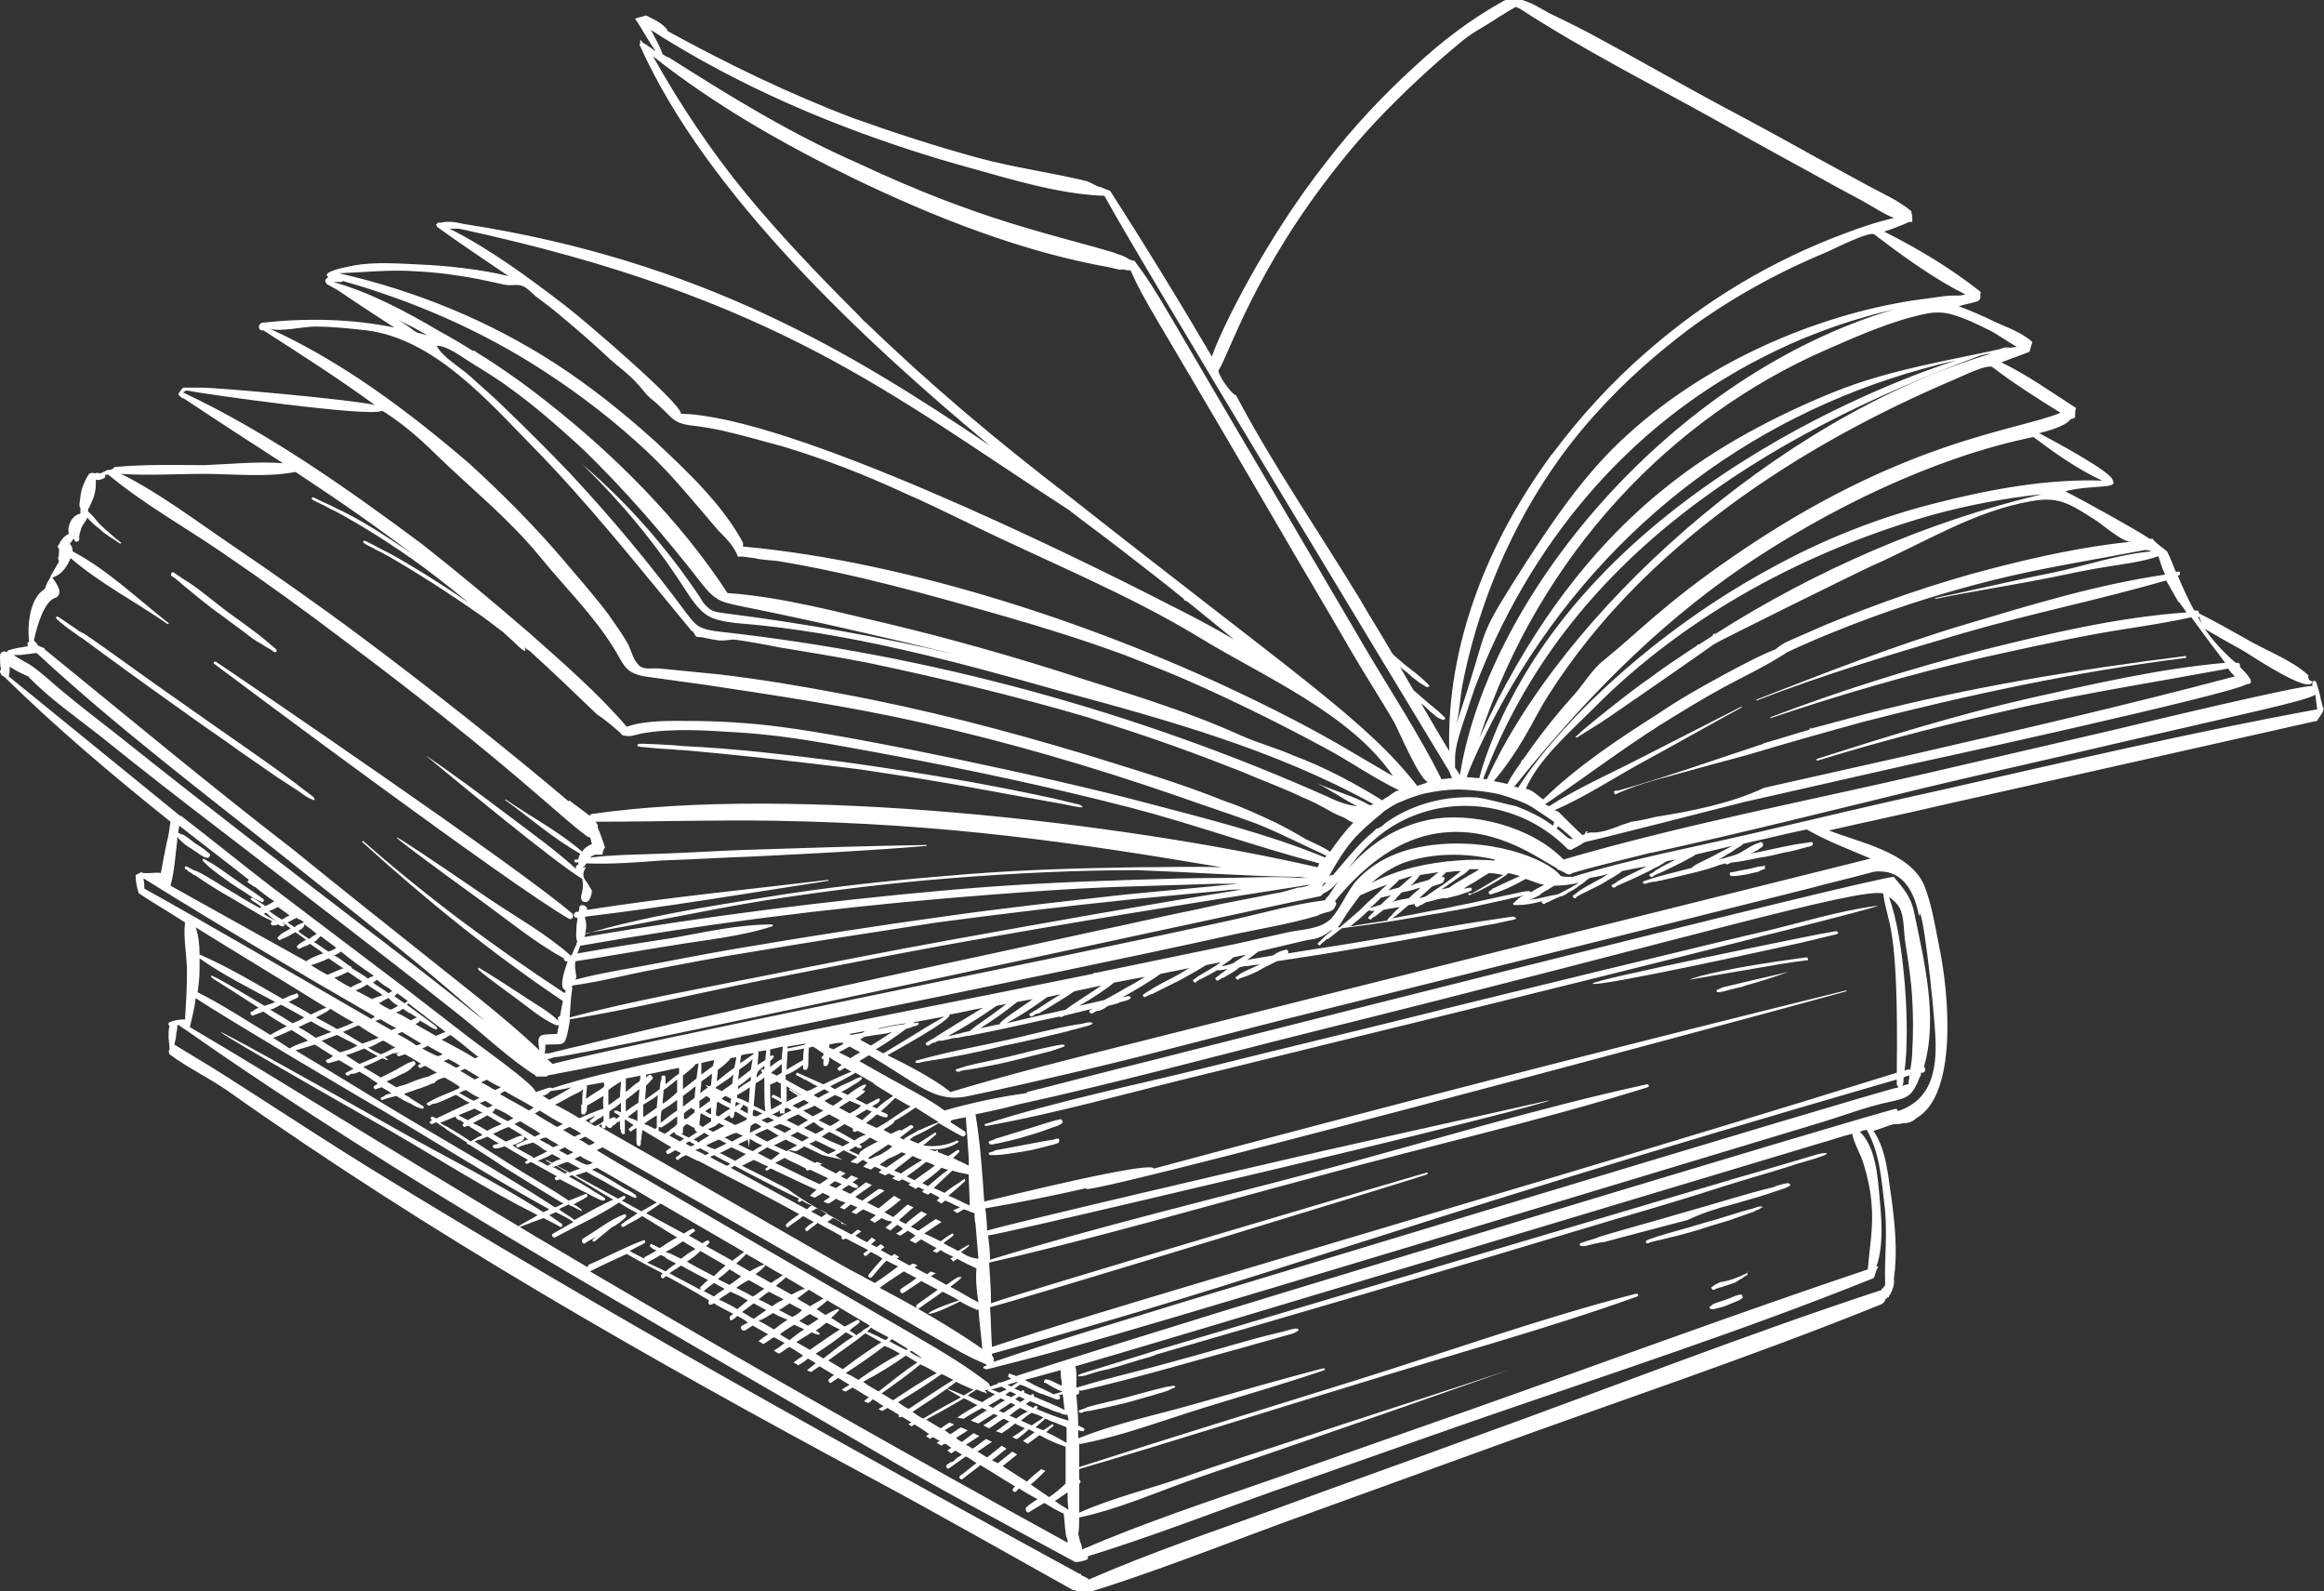 <?xml version="1.0" encoding="utf-8"?>
<!-- Generator: Adobe Illustrator 24.0.2, SVG Export Plug-In . SVG Version: 6.00 Build 0)  -->
<svg version="1.1" id="圖層_1" xmlns="http://www.w3.org/2000/svg" xmlns:xlink="http://www.w3.org/1999/xlink" x="0px" y="0px"
	 viewBox="0 0 239.9 164.2" style="enable-background:new 0 0 239.9 164.2;" xml:space="preserve">
<rect x="0" y="0" width="239.9" height="164.2" fill="#333333" stroke="none"/>
<style type="text/css">
	.st0{fill:#FFFFFF;}
</style>
<g>
	<path class="st0" d="M182.2,96.1c-1.9,0.4-33.6,8.1-34.6,8.4c-7.6,1.9-15.2,3.7-22.8,5.6c-7.7,1.9-15.6,3.5-23.1,5.9
		c-0.1,0-0.1,0.2,0.1,0.2c7.7-1.4,15.3-3.6,22.8-5.4c7.7-1.9,15.4-3.8,23.2-5.7c0.1,0,32.8-8.1,34.1-8.5c0.1,0,14-3.5,11.7-3.1
		C189.8,94,186,95.2,182.2,96.1z"/>
	<path class="st0" d="M112.5,105.5c-0.4,0-0.8,0.2-1.2,0.2c-2.5,0.4-4.5,1-7.7,1.7c-2.8,0.6-5.4,1.1-7.3,1.6c-0.1,0-0.3,0.1-0.4,0.1
		c-1.4,0.4-1.4,0.3-1.4,0.5c0,0.1,0.2,0.1,0.3,0.1c0.1,0,0.3-0.1,0.4-0.1c0.4-0.1,0.7-0.1,1.1-0.2c0,0,0.1,0,0.1,0
		c1.9-0.3,4.5-0.8,7.3-1.5c2-0.4,4.6-1,6.6-1.5c0.2-0.1,2.1-0.5,2.4-0.7C112.9,105.6,112.7,105.5,112.5,105.5z"/>
	<path class="st0" d="M109.7,107.8c-0.3,0-0.5,0.1-0.7,0.1c-1.5,0.3-2.7,0.6-4.7,1.1c-1.7,0.4-3.3,0.7-4.5,1c-0.1,0-0.2,0.1-0.3,0.1
		c-0.9,0.3-0.9,0.2-0.8,0.4c0,0.1,0.1,0.1,0.2,0.1c0.1,0,0.2,0,0.3-0.1c0.2,0,0.4-0.1,0.6-0.1c0,0,0.1,0,0.1,0
		c1.2-0.2,2.8-0.5,4.5-0.9c0.8-0.2,1.6-0.4,2.4-0.6c0.5-0.1,1.1-0.3,1.6-0.4c0.3-0.1,0.6-0.2,0.9-0.3c0.2-0.1,0.4-0.1,0.5-0.2
		C110,108,109.9,107.8,109.7,107.8z"/>
	<path class="st0" d="M109.5,115.5c-0.2,0-0.3,0.1-0.5,0.1c-0.4,0.1-6.1,1.9-6.2,1.9c-0.1,0-0.1,0.1-0.2,0.1
		c-0.6,0.2-0.6,0.2-0.5,0.4c0,0.1,0.1,0.1,0.2,0.1c0.1,0,0.1,0,0.2,0c0.1,0,0.3-0.1,0.4-0.1c0,0,0,0,0.1,0c0.8-0.2,1.9-0.4,3.1-0.8
		c0.8-0.2,1.9-0.6,2.7-0.9c0.1,0,0.9-0.3,0.9-0.5C109.7,115.7,109.6,115.5,109.5,115.5z"/>
	<path class="st0" d="M109.3,117.5c-0.2,0-0.3,0-0.5,0.1c-0.3,0-5.9,1.1-6,1.1c-0.1,0-0.1,0-0.2,0.1c-0.6,0.2-0.6,0.1-0.5,0.3
		c0,0.1,0.1,0.1,0.1,0.1c0.1,0,0.1,0,0.2,0c0.1,0,0.3,0,0.4,0c0.5,0,1.9-0.2,3-0.4c0.8-0.1,1.8-0.4,2.6-0.6c0.1,0,0.8-0.2,0.9-0.3
		C109.4,117.7,109.3,117.5,109.3,117.5z"/>
	<path class="st0" d="M21.1,89c0,0,0.1,0.1,0.1,0.1c0.1,0.1,0.2,0.2,0.3,0.3c0,0,0,0,0,0c0.6,0.5,1.4,1.1,2.4,1.8
		c0.5,0.3,0.9,0.6,1.4,0.9c0.3,0.2,0.6,0.4,0.9,0.6c0.2,0.1,0.4,0.2,0.6,0.3c0.1,0,0.2,0.1,0.3,0.1c0.1,0,0.2-0.2,0.1-0.3
		c-0.1-0.1-0.3-0.2-0.4-0.3c-0.8-0.6-1.5-1-2.6-1.8c-1-0.7-1.8-1.3-2.5-1.7c-0.1,0-0.1-0.1-0.2-0.1c-0.5-0.3-0.5-0.3-0.6-0.2
		C21,89,21.1,89,21.1,89z"/>
	<path class="st0" d="M121.2,143c-0.2,0-0.4,0.1-0.7,0.1c-1.3,0.3-2.4,0.6-4.2,1.1c-1.5,0.4-3,0.7-4,1c-0.1,0-0.2,0.1-0.2,0.1
		c-0.8,0.3-0.8,0.2-0.7,0.4c0,0.1,0.1,0.1,0.2,0.1c0.1,0,0.2,0,0.2-0.1c0.2,0,0.4-0.1,0.6-0.1c0,0,0,0,0.1,0c1-0.2,2.4-0.5,4-0.9
		c0.7-0.2,1.4-0.4,2.1-0.6c0.5-0.1,0.9-0.3,1.4-0.4c0.3-0.1,0.6-0.2,0.8-0.3c0.1-0.1,0.3-0.1,0.4-0.2
		C121.4,143.2,121.3,143,121.2,143z"/>
	<path class="st0" d="M6.1,64.1c0.2,0.2,0.4,0.3,0.6,0.5c0.5,0.4,1,0.7,1.5,1.1c0.1,0,0.1,0.1,0.2,0.1c2.7,2,6.4,4.7,10.5,7.6
		c1.9,1.4,3.9,2.7,5.8,4.1c1.3,0.9,2.6,1.8,3.9,2.7c0.8,0.5,1.5,1,2.3,1.5c0.4,0.3,0.8,0.6,1.3,0.8c0.4,0.2,0.3-0.1,0.1-0.3
		c-0.5-0.4-1.1-0.8-1.7-1.3c-3.5-2.6-6.5-4.6-11.3-8c-4.2-2.9-7.8-5.6-10.6-7.5C8.5,65.3,8.2,65.2,8,65c-2.1-1.4-2.1-1.5-2.2-1.3
		C5.7,63.8,6,64,6.1,64.1z"/>
	<path class="st0" d="M17.8,59.5c0.1,0.1,0.2,0.1,0.3,0.2c0.2,0.2,0.4,0.3,0.6,0.5c0,0,0,0,0.1,0.1c1.1,0.9,2.5,2.1,4.2,3.3
		c0.8,0.6,1.6,1.2,2.3,1.7c0.5,0.4,1,0.8,1.6,1.1c0.3,0.2,0.6,0.4,1,0.6c0.2,0.1,0.3,0.3,0.5,0.3c0.2,0,0.2-0.2,0.1-0.3
		c-0.2-0.2-0.5-0.4-0.7-0.6c-1.4-1.2-2.6-2-4.5-3.4c-1.7-1.3-3.1-2.5-4.3-3.2c-0.1-0.1-0.2-0.1-0.3-0.2c-0.9-0.6-0.8-0.6-1-0.5
		C17.6,59.4,17.7,59.5,17.8,59.5z"/>
	<path class="st0" d="M181.9,89.4c-0.5,0-0.9,0.2-1.5,0.3c-0.6,0.1-1.1,0.2-1.5,0.3c0,0-0.1,0-0.1,0c-0.3,0.1-0.3,0-0.2,0.3
		c0,0.1,0.1,0.1,0.1,0.1c0,0,0.1,0,0.1,0c0.1,0,0.1,0,0.2,0c0,0,0,0,0,0c0.4,0,0.9-0.1,1.5-0.2c0.3-0.1,0.5-0.1,0.8-0.2
		c0.2,0,0.3-0.1,0.5-0.2c0.1,0,0.2-0.1,0.3-0.1c0,0,0.1,0,0.1-0.1c0-0.1,0-0.3-0.1-0.3C182.1,89.4,182,89.4,181.9,89.4z"/>
	<path class="st0" d="M189.5,96.1c-0.6,0.1-1.1,0.2-1.7,0.3c-0.1,0-23.4,4.7-23.4,5.1c0.1,0.5,19.7-3.8,21.9-4.3
		c0.4-0.1,2.9-0.7,3.3-0.8C189.9,96.3,189.7,96.1,189.5,96.1z"/>
	<path class="st0" d="M186.5,98.8c-0.3,0-0.6,0.1-0.8,0.1c-6.7,0.9-10.5,1.8-11.3,2.2c2.3-0.4,4.7-0.8,7-1.2
		c1.7-0.3,3.4-0.6,5.1-0.8c0,0,0.1,0,0.1,0C186.7,99,186.6,98.8,186.5,98.8z"/>
	<path class="st0" d="M177.2,102.3c0,0.1,0.1,0.1,0.2,0.1c0.2,0,0.4-0.1,0.6-0.1c0.9-0.3,1.8-0.4,2.2-0.6c1.5-0.4,3-0.9,4.4-1.4
		c-1.8,0.4-6.4,1.5-6.8,1.6C177.2,102.2,177.2,102.1,177.2,102.3z"/>
	<path class="st0" d="M178,122.4c2.2-0.7,4.4-1.3,6.6-2c1.1-0.4,2.5-0.7,3.5-1.1c0.9-0.3,0.4-0.4-0.4-0.2c-1.7,0.5-3.4,1-5.1,1.5
		c-3.6,1-62.4,18.5-63.4,18.8c-0.6,0.2-1.2,0.4-1.9,0.6c-6.1,1.9-6,1.8-6,2c0,0.1,0.7,0,1.2-0.2c0.6-0.2,1.3-0.4,1.9-0.5
		c1.5-0.4,2.9-0.9,4.4-1.3c0.2-0.1,0.4-0.1,0.5-0.2c16.2-4.7,28.6-8.3,47.5-14C170.6,124.7,174.3,123.6,178,122.4z"/>
	<path class="st0" d="M178.8,124.3c1-0.3,2.1-0.6,3.1-0.9c0.6-0.2,1.2-0.4,1.8-0.6c0.3-0.1,0.7-0.2,1-0.4c0.2-0.1,0.1-0.3-0.2-0.3
		c-0.5,0.1-1,0.2-1.4,0.4c-2.9,0.7-5.3,1.5-9.2,2.6c-3.4,1-6.4,1.8-8.7,2.5c-0.2,0.1-0.3,0.1-0.5,0.2c-1.7,0.5-1.7,0.5-1.6,0.7
		c0,0.1,0.2,0.1,0.4,0.1c0.2,0,0.4-0.1,0.5-0.1c0.4-0.1,0.8-0.2,1.3-0.3c0.1,0,0.1,0,0.2,0c2.2-0.6,5.3-1.4,8.7-2.3
		C175.7,125.2,177.2,124.7,178.8,124.3z"/>
	<path class="st0" d="M181.8,124.5c-0.3,0-0.5,0.1-0.8,0.2c-1.6,0.4-2.9,0.9-5.1,1.5c-1.9,0.6-3.6,1-4.8,1.4c-0.1,0-0.2,0.1-0.3,0.1
		c-0.9,0.3-0.9,0.3-0.9,0.5c0,0.1,0.1,0.1,0.2,0.1c0.1,0,0.2-0.1,0.3-0.1c0.2-0.1,0.5-0.1,0.7-0.2c0,0,0.1,0,0.1,0
		c1.2-0.3,3-0.7,4.8-1.3c0.9-0.3,1.7-0.5,2.6-0.8c0.6-0.2,1.1-0.4,1.7-0.6c0.3-0.1,0.7-0.2,1-0.4c0.2-0.1,0.4-0.1,0.5-0.3
		C182.1,124.7,181.9,124.5,181.8,124.5z"/>
	<path class="st0" d="M180.3,131.4c-0.8,0.4-1.8,0.8-2.7,0.9c-0.2,0.1-0.4,0.2-0.6,0.3c0,0-0.1,0-0.1,0.1c-0.3,0.2-0.3,0.1-0.2,0.3
		c0.1,0.1,0.1,0.1,0.1,0.1c0,0,0.1,0,0.1,0c0.1,0,0.2,0,0.2-0.1c0,0,0,0,0,0c0.4-0.1,1-0.3,1.6-0.5c0.3-0.1,0.6-0.2,0.8-0.4
		c0.2-0.1,0.4-0.2,0.5-0.3c0.1-0.1,0.2-0.1,0.3-0.2c0.1,0,0.1-0.1,0.1-0.2c0-0.1,0-0.1-0.1-0.2C180.5,131.3,180.4,131.4,180.3,131.4
		z"/>
	<path class="st0" d="M179.8,133.6c-0.1,0-0.2,0-0.2,0c-0.5,0.1-0.8,0.3-1.4,0.5c-0.5,0.2-1,0.3-1.4,0.5c0,0,0,0-0.1,0.1
		c-0.2,0.2-0.3,0.1-0.2,0.3c0.1,0.1,0.1,0.1,0.1,0.1c0,0,0.1,0,0.1,0c0.1,0,0.1,0,0.2,0c0,0,0,0,0,0c0.4-0.1,0.9-0.2,1.4-0.4
		c0.2-0.1,0.5-0.2,0.7-0.3c0.2-0.1,0.3-0.1,0.5-0.2c0.1-0.1,0.2-0.1,0.3-0.2c0,0,0.1,0,0.1-0.1C179.9,133.8,179.8,133.6,179.8,133.6
		z"/>
	<path class="st0" d="M60.4,128.3c0.4-0.3,0.9-0.5,1.3-0.8c-0.2,0.1-0.3,0.3-0.5,0.4c-0.1,0.1,0,0.3,0.2,0.2
		c0.6-0.5,1.1-0.9,1.7-1.4c0.6-0.3,1.1-0.7,1.5-1.1c0.1-0.1,0-0.3-0.1-0.3c-1.5,0.5-2.9,1.7-4.3,2.5C59.9,128,60.2,128.5,60.4,128.3
		z"/>
	<path class="st0" d="M44.1,78.1c2.8,2.3,12.9,10.7,16,12.6c0.1,0.4,0.1,0.9,0,1.3c-0.1,0.4-0.3,1,0.3,1.1c0.2,0,0.3-0.1,0.4-0.2
		c0.2-0.3,0.3-0.7,0.3-1c-0.2-0.3-0.4-0.7-0.7-1.1c-0.3-0.4-0.2-0.9,0.1-1.3c-0.1,0-0.2,0-0.3,0c-0.1-0.1-0.1-0.1-0.2-0.2
		c-0.3-0.3-0.7,0.1-0.5,0.4c-2.3-2.1-5-4-7.5-5.9C46.6,79.7,43.3,77.5,44.1,78.1z"/>
	<path class="st0" d="M22.1,68.5c3.2,2.4,30.4,22.7,36.6,26.3c0.3,0.2,0.6-0.2,0.4-0.5c-5.3-4.6-33.2-23.6-36.8-26
		C22.1,68.2,22,68.4,22.1,68.5z"/>
	<path class="st0" d="M166.8,81.6C166.8,81.6,166.8,81.6,166.8,81.6C166.8,81.6,166.8,81.6,166.8,81.6c-0.1,0-0.1,0-0.2,0.1
		c0,0.1,0.1,0.2,0.1,0.3c1.9-0.9,4.1-1.5,6-2c2.5-0.7,5.1-1.4,7.7-2.1l0,0c4-1.2,7.9-2.3,11.9-3.4c10.9-2.8,22.1-5.2,33.3-6.6
		c0.1,0,0.1-0.2,0-0.2c-11.2,1.4-22.2,3.2-33.1,6c-1.9,0.5-3.7,1-5.6,1.5l0.1-0.1c-0.1,0-0.1,0-0.2,0.1l0,0.1
		c-1.5,0.4-2.9,0.9-4.4,1.3c-0.2,0.1-0.4,0.1-0.5,0.2c-4.9,1.6-9.9,3.4-14.9,4.8C166.9,81.6,166.8,81.6,166.8,81.6z"/>
	<path class="st0" d="M239.8,73c-0.1-0.2-0.1-0.5-0.2-0.7c-0.1-0.6-0.3-1.3-0.5-1.9c-0.1-0.2-0.4-0.2-0.4,0.1c0,0.1,0,0.2,0,0.3
		c-0.8-0.2-17.1,3.7-20.4,4.5c-6.5,1.5-12.9,3-19.4,4.5c-12.5,2.9-25.2,5.3-37.5,8.9c-3.3-3.4-9.5-5-13.9-4.1
		c-3.4,0.7-6.1,2.5-8.3,5c0.2-0.3,0.5-0.6,0.7-0.9c1.7-2.1,3.9-3.8,6.5-4.7c5.3-1.9,11.4-0.5,15.4,3.6c0.1,0.1,0.3,0.1,0.4,0.1
		c0.3-0.2,0.6-0.3,0.9-0.5c0.1,0,0.1-0.1,0.5-0.3c1-0.2,14.4-3.6,16.3-4.1c5.7-1.3,11.5-2.6,17.2-3.9c0.1,0,33.9-7.4,34.8-8.3
		c1,0,0.2-0.9-0.7-1.8c0.1-0.1,0-0.4-0.2-0.4c-0.1,0-0.2,0-0.2,0c-0.5-0.4-0.9-0.8-1.1-1c-0.8-0.8-1.5-1.6-2.1-2.5
		c1.2,0.7,2.4,1.4,3.7,2.1c0.6,0.3,7.3,4.9,7.4,3.3c-0.3,0-0.5-0.3-0.4-0.6c-1.7-1.6-4.5-2.6-6.5-3.8c-1.6-0.9-3.2-1.8-4.8-2.6
		c0-0.2-0.1-0.3-0.3-0.3c-0.1,0-0.1,0-0.2,0c-0.6-1.1-1.2-2.4-1.7-3.6c0,0,0.1,0,0.1,0c0.2-0.1,0.2-0.5-0.1-0.4c-0.1,0-0.1,0-0.2,0
		c-0.3-0.8-0.6-1.5-0.9-2.1c-0.5-0.4-1.1-0.8-1.5-1.3c-0.1,0-0.2,0-0.3,0c-1.3-0.9-7.3-4.2-8.7-4.9c2.6-0.7,5.5-0.2,4.9-1.1
		c0-0.9-6.7-4.4-7.6-4.9c0.8-0.2,2.7-0.7,3.2-1.4c0.2-0.1,0.3-0.1,0.5-0.2c0-0.3,0-0.7,0.1-1c-2.5-1.6-5-3.4-7.7-4.7
		c1-0.4,1.9-0.7,2.9-1.1c0.1-0.3,0.1-0.4,0.3-1c-1.1-1-2.6-1.5-3.9-2.1c-1.2-0.6-2.4-1.1-3.7-1.6c0.6-0.2,1.3-0.3,1.9-0.5
		c0.3-0.1,0.4-0.4,0.3-0.7c0.1-0.1,0.1-0.3-0.1-0.4c-2.9-2.3-6.4-4.4-9.8-6.1c0.9-0.3,1.7-0.6,2.6-1c0,0,0.1,0,0.1,0
		c0.1,0,0.1,0,0.2,0c0-0.2,0-0.3,0-0.5c0-0.2-0.1-0.4-0.1-0.6c-1.3-1.1-2.9-1.8-4.4-2.6c-1.8-1-3.7-2-5.5-3
		c-3.4-1.9-6.9-3.8-10.3-5.6c-3.9-2.1-7.7-4.3-11.6-6.4c-1.8-1-3.6-1.9-5.5-2.8c-1.3-0.7-3.3-2.1-4.8-1.3c-3.4,1.9-6.3,4.1-9.1,6.7
		c-3.3,3-6.4,6.3-9.1,9.8c-6.4,8.1-11,17.5-11.9,20.2c-3.4-5.8-6.9-11.5-10.5-17.1c-0.2-0.1-0.3-0.1-0.5-0.2c-0.1,0-0.2-0.1-0.3-0.1
		c-0.1-0.1-0.2-0.1-0.3-0.1c-0.3-0.1-0.8-0.4-1.3-0.6c-3.7-0.9-7.5-1.4-11.2-2.4c-4.4-1.2-8.7-2.6-12.9-4.1c-6.6-2.5-13-5.6-19.2-9
		c0,0,0,0,0-0.1c-0.5-0.7-1.4-1.1-2.2-1.5c-0.4,0.1-0.7,0.2-1.1,0.3c0,0,0,0,0,0.1c0.7,1,1.3,2.2,2.1,3.3c-0.3-0.2-0.7-0.5-1-0.7
		c0,0,0,0,0,0c-0.2-0.1-0.4-0.2-0.5-0.4c0,0-0.1-0.1-0.1-0.1c0,0.2,0,0.4-0.1,0.6c0,0,0.1,0,0.1,0.1c6.9,15.3,23.1,30.4,36.1,41.2
		c-14.1-9.5-29.7-19.1-54.4-22.9c-0.8-0.2-1.6-0.3-2.4-0.1c0,0,0,0,0,0c-0.1-0.1-0.2,0-0.3,0.1c-0.1,0-0.1,0.2,0,0.2c0,0,0,0,0,0.1
		c2.2,1.6,5.2,3.6,7.4,5.1c-2.7-0.7-6.6-1.1-9.1-1.2c-2.2-0.1-4.7-0.3-6.9,0.1c-0.4,0.1-3.5,0.6-2.6,1.2c-0.2,0.1-0.5,0.4-0.2,0.6
		c0,0,0,0.1,0,0.1c0.4,0.2,0.7,0.4,1.1,0.6c1.9,1.3,3.9,2.6,5.9,3.9c-4.4-0.9-9-1-13.6-0.5c-0.5,0.1-0.5,0.8,0,0.8c0,0,0,0,0.1,0
		c3.9,2.5,7.8,5,11.5,7.7c-2.6-0.6-16.3-1.8-17.9-1.8C20.1,40,19.5,40,18.9,40c-0.2,0.2-0.4,0.5-0.5,0.7c0,0,0,0,0.1,0.1
		c0,0,0.1,0.1,0.1,0.1c0.1,0.1,0.2,0.2,0.3,0.2c0.1,0,0.1,0.1,0.2,0.1c3.3,2.2,6.7,4.4,10.1,6.6c-2.6-0.2-5.5,0.1-8.1,0.2
		c-3.1,0-6.2-0.1-9.3,0.2c0,0.1-0.1,0.1-0.2,0.2c-0.2,0.1-0.3,0.1-0.5,0.1c-0.2,0.1-0.4,0.2-0.6,0.3c-0.1,0-0.2,0.1-0.4,0
		c0,0-0.1,0-0.1,0c-0.1,0-0.1,0.1-0.4,0c-0.1,0-0.3,0-0.4,0.1c-0.3,0.4-0.5,0.9-0.7,1.4c-0.2,0.6-0.2,1.1-0.3,1.7
		c0,0.2,0,0.3,0.1,0.4c0,0.2,0,0.4,0,0.5c0,0,0,0.1,0,0.1c-0.5,0.1-0.9,0.5-1.1,1c-0.1,0.3-0.2,0.6-0.1,1c0,0,0,0.1,0,0.1
		c-0.3,0.1-0.6,0.4-0.8,0.7c0,0-0.1,0.1-0.1,0.1c0,0,0,0,0,0.1c-0.1,0.1-0.1,0.2-0.2,0.3c-0.1,0.1,0,0.3,0.1,0.3c0,0.3,0,0.7-0.1,1
		c0,0,0,0,0,0.1c0.1,0.1,0.1,0.3,0,0.4c-0.3,0.5-0.5,0.9-0.8,1.4c0,0,0,0.1,0,0.1c-0.2,0.3-0.4,0.6-0.5,1c0,0.1-0.1,0.1-0.1,0.1
		c0,0,0,0,0,0.1c-1.5,0.9-1.8,3.6-1.6,5.4c-0.2,0.1-0.2,0.3-0.1,0.5c0,0-0.1,0-0.1,0c-0.6,0.1-1.3,0.2-1.9,0.4
		c-0.1,0-0.1,0.1-0.2,0.2c-0.3-0.2-0.7,0-0.7,0.4c0,0.5,0,0.9,0.1,1.4c-0.1,0.1-0.2,0.2-0.1,0.3c0,0,0.1,0.1,0.1,0.1c0,0,0,0,0,0
		c0,0.2,0.2,0.3,0.3,0.3c5.4,5.3,11.2,10.2,17.2,15c-0.1,0.7-0.2,1.5-0.4,2.2c-0.2,1-0.4,2-0.6,3.1c-0.4-0.1-0.8,0-1.2,0
		c-0.2,0-0.4,0-0.6,0c-0.1,0-0.1-0.1-0.2-0.1c-0.2,0.1-0.4,0.2-0.6,0.3c0,0.6,0.1,1.2,0.3,1.8c0,0.1,0.1,0.1,0.2,0.2
		c1.5,1,3.1,1.9,4.6,2.9c-0.2,1.6,0.2,3.4,0.2,5.1c0,1.6-0.1,3.3-0.2,4.9c0,0,0,0,0,0l0,0c0,0-0.1,0-0.1,0c-0.5,0-1.1,0.1-1.5,0.3
		c-0.2,0.1-0.1,0.3,0,0.4c-0.1,0.3-0.1,0.7-0.1,1c0,0.5,0.1,0.9,0.1,1.4c-0.1,0.1-0.1,0.3,0,0.5c1.9,1.4,4,2.4,5.9,3.7
		c21.2,15,43.6,27.7,66.1,39.8c7.1,3.8,14.1,7.8,21.1,11.7c0.1,0.1,0.3,0.1,0.4,0.1c0.1,0.1,0.2,0.2,0.4,0.3
		c0.1,0.1,0.2,0.2,0.4,0.1c6.9-2.1,13.7-4.8,20.5-7.3c6.9-2.5,13.8-5,20.7-7.5c13.7-5,27.6-9.6,41.2-15.1c0.2-0.1,0.4-0.3,0.4-0.5
		c0.1-0.1,0.2-0.1,0.2-0.2c0.1,0,0.2,0,0.2-0.1c0-0.1,0-0.1,0.1-0.2c0.3-0.5,0.5-1.2,0.4-1.7c0.4-2.6,0.1-5.5-0.2-7.9
		c-0.4-2.5-0.5-5.2-1.9-7.3c0.7-0.2,1.4-0.5,2.1-0.7c0,0,0,0,0.1,0c0.3,0,0.6,0,0.9-0.1c0,0,0,0,0.1,0c0.5,0,0.9-0.2,1.2-0.5
		c4.3-2.4,3.4-12.8,2.4-17.6c-0.4-2-0.8-4.6-1.6-6.5c-1.5-3.4-6.8-4.4-9.8-5.6c3.9-0.9,7.8-1.7,11.6-2.6c12.9-2.9,25.8-5.8,38.7-8.7
		c0,0,0,0.1,0,0.1l0.6-0.9C239.9,73.2,239.9,73.1,239.8,73z M160.3,85.2c-1.2-0.9-2.5-1.5-3.8-2c-1.4-0.3-2.7-0.7-4-0.9
		c-3.2-0.2-6.5,0.6-9.3,2.5c-0.3,0.2-0.5,0.5-0.8,0.6c-0.1,0.1-0.2,0.1-0.3,0.1c-0.1,0.1-0.2,0.2-0.3,0.3c-1.6,1.3-2.8,2.9-4.2,4.5
		c-0.1,0-0.2,0-0.4,0.1c0.8-1.4,1.6-2.8,2.8-4.1c0.5-0.5,1-1,1.5-1.4c0,0,0,0,0,0c0.4-0.4,1-0.8,1.4-1.2c0.6-0.4,1.2-0.8,1.8-1
		c0.7-0.3,1.5-0.6,2.3-0.8c1.4-0.3,2.9-0.5,4.3-0.4c1.2,0.1,2.4,0.2,3.6,0.5c1,0.3,2.2,0.7,3.1,1.2c0.2,0.1,2.4,1.6,2.4,1.6
		C160.4,85,160.4,85.1,160.3,85.2z M59.4,99.2C59.4,99.2,59.4,99.2,59.4,99.2c3.3-0.5,6.6-1.1,9.8-1.6c3.5-0.6,7.1-0.9,10.5-2
		c0.1,0,0.1-0.2,0-0.2c-3.5,0-6.9,0.8-10.3,1.4c-3.3,0.5-6.5,1-9.8,1.6c0.1-0.3,0.2-0.5,0.3-0.8c12.5-2.2,25.1-3.8,37.8-4.9
		c6.1-0.5,12.2-1,18.4-1.2c3.2-0.1,6.4-0.2,9.5-0.3c0.7,0,1.5,0,2.2,0c-0.7,0.1-1.3,0.1-2,0.2c-3.2,0.3-6.3,0.6-9.5,0.9
		c-6.3,0.7-12.7,1.4-19,2.3c-6.5,0.9-13,1.9-19.5,3c-3.1,0.5-6.3,1.1-9.4,1.7c-3,0.6-6,1-9,1.8c0-0.1,0.1-0.2,0.1-0.3
		C59.4,100.2,59.3,99.7,59.4,99.2z M133.9,90.5c0.1,0,0.1,0,0.2,0c0.2,0,0.6,0.1,1,0.1c-0.1,0-0.1,0-0.2,0c-0.2,0-0.5,0-0.7,0
		c-2.6-0.2-5.3,0-7.9,0c-3.2,0-6.4,0.1-9.5,0.2c-6.5,0.2-12.9,0.5-19.4,1.1c-12.4,1.1-24.8,2.7-37.1,4.8c0.1-0.1,0.1-0.3,0.2-0.4
		c6.2-1,12.4-2.4,18.6-3.4c6.5-1,12.9-1.8,19.4-2.3c6.3-0.5,12.7-0.8,19-0.8C122.9,90,128.4,90.4,133.9,90.5z M67.8,100
		c3.1-0.6,6.2-1.2,9.4-1.7c6.5-1.1,13-2.1,19.5-3.1c6.7-0.9,13.5-1.7,20.2-2.4c3.2-0.3,6.3-0.6,9.5-0.9c0.6-0.1,1.2-0.1,1.8-0.1
		c-10.1,1.6-20.1,3.4-30.1,5.2c-6.6,1.2-13.2,2.5-19.7,3.8c-6.5,1.3-13.2,2.5-19.6,4.2c0.1-1.1,0.1-2.1,0.3-3.1c0,0,0,0-0.1,0
		c0-0.1,0.1-0.1,0.1-0.2C62.1,101.3,65,100.5,67.8,100z M58.8,105.5C58.8,105.5,58.9,105.5,58.8,105.5c0-0.1,0-0.2,0-0.3
		c0,0,0,0,0,0c6.6-1.1,13.2-2.7,19.7-4c6.6-1.3,13.2-2.6,19.8-3.8c12.3-2.2,24.6-4.2,36.9-6.1c-0.3,0.2-1,0.3-1.2,0.3
		c-0.8,0.2-1.6,0.5-2.4,0.6c-1.5,0.3-3,0.6-4.6,0.9c-1.6,0.3-3.1,0.7-4.7,1c-2.9,0.6-5.9,1.3-8.8,1.9c-6.9,1.5-13.8,3-20.8,4.5
		c-5,1.1-10,2.2-15,3.3c-3.4,0.8-6.8,1.5-10.2,2.3c-2.1,0.5-4.2,1-6.3,1.5c-1.1,0.3-2.2,0.5-3.3,0.8c-0.1,0-1.2,0.3-1.2,0.3
		c0,0-0.1,0-0.5,0c0.1-0.1,0.1-0.8,0.1-0.9C58.4,107.7,58.3,108.2,58.8,105.5z M57.2,109.1c2,0.1,77.8-16.4,79-16.6
		c0.2,0,0.3-0.2,0.4-0.3c0.7-0.3,1.2-0.8,1.7-1.4c-0.4,0.5-0.8,1.1-1.2,1.7c0,0-0.1,0-0.1,0.1c-0.1,0.1-0.2,0.2-0.2,0.3
		c-3.3,0.4-6.7,1.4-9.9,2.1c-18.6,4.1-60.9,12.5-69.9,14.8c0-0.1-0.1-0.1-0.5-0.5C56.7,109.3,56.9,109.2,57.2,109.1z M136.4,91.6
		C136.4,91.6,136.4,91.5,136.4,91.6c0.1-0.2,0.2-0.3,0.3-0.5c0.1,0,0.1,0,0.2,0C136.8,91.2,136.6,91.4,136.4,91.6z M60.1,47.9
		c4,3.9,7.6,8.2,10.6,12.9c0.8,1.2,1.6,2.5,2.9,3c0.8,0.3,1.6,0.4,2.4,0.5c11.4,0.9,22.4,3.9,33.4,7c11.1,3,22.3,6.1,32.4,11.7
		c-0.1,0-0.3,0.1-0.4,0.1c-1.7-1-3.8-1.5-5.5-2.3c0,0,0,0,0,0c1.4,0.7,2.8,1.7,4.2,2.4c-1-0.1-2.1-0.5-3.1-1
		c-19.8-8.8-41-14.6-62.6-17c-0.8-0.1-1.7-0.2-2.3-0.6c-0.5-0.3-0.9-0.9-1.3-1.4c-3.7-5-7.7-9.8-12-14.4c-2.2-2.3-4.5-4.6-6.8-6.8
		c-1.1-1.1-2.3-2.1-3.5-3.2c-1-0.9-2.9-2-3.4-3.1c1-0.1,2.8,1.3,3.8,1.9c1.3,0.8,2.6,1.6,3.8,2.5c2.5,1.8,4.9,3.9,7.2,6
		c4.6,4.4,8.7,9.2,12.6,14.2c0.4,0.5,0.8,1,1.4,1.4c0.7,0.5,1.5,0.6,2.3,0.8c7.5,1.5,14.9,3.2,22.3,5c-7.8-1.8-15.7-3.2-23.6-4.2
		c-0.6-0.1-1.2-0.1-1.7-0.5c-0.4-0.3-0.7-0.7-0.9-1.1C68.9,56.6,64.8,51.9,60.1,47.9C60,47.9,60,47.9,60.1,47.9z M155.9,72.3
		c-1,1.8-2.6,5.6-3.2,8c-0.4,0-0.9-0.1-1.3-0.1c0.5-1.5,2.8-6.5,5.5-10.8c10.5-17,26.5-28,45-32.2C201.7,37.3,168.9,47.1,155.9,72.3
		z M204.4,36.7c0.4-0.1,0.8-0.2,1.1-0.2c-22.3,6.7-44.3,27-52,43.9c-0.1,0-0.3,0-0.4,0C161.7,57.5,182.1,45,204.4,36.7z M151.3,73.8
		c0.3-0.9,0.6-1.8,0.9-2.7c5.5-14.6,15.6-27.1,29.9-34.3c7-3.6,13.3-4.8,13.5-4.9c-22.8,6.7-41.9,29.3-44.9,48.1
		c-0.1-0.2-0.1-0.2-0.5-0.8C150.2,77.7,150.1,77.3,151.3,73.8z M160.7,85.5c0-0.1,0-0.1,0.2-0.2c0.5,0.4,1,0.8,1.5,1.3
		C161.8,86.6,161.7,86.3,160.7,85.5z M227,63.6c0.1,0.3,0.2,0.5,0.3,0.8c-0.1-0.2-0.3-0.5-0.4-0.7C226.9,63.7,227,63.7,227,63.6z
		 M222.1,56.9c-3.4,0.3-6.9,1.5-10.2,2.2c-4.1,0.8-8.1,1.8-12.1,2.6c-0.1,0,0,0.1,0,0.1c3.9-0.8,7.9-1.4,11.9-2.2
		c1.9-0.4,3.8-0.8,5.7-1.1c1.8-0.3,3.7-0.5,5.4-1.1c0.2,0.6,0.4,1.3,0.7,1.9c-6.9,1-13.8,3.1-20.5,5.1c-7.4,2.2-14.5,5-21.7,7.8
		c0,0,0,0.1,0,0.1c7-2.7,14.3-4.9,21.5-7c6.9-2,13.9-3.4,20.8-5.4c0.4,0.7,0.8,1.4,1.2,2.1c0.1,0.1,0.1,0.2,0.2,0.2
		c0.1,0.2,0.4,0.5,0.7,1c-7.1,0.5-14.3,2.2-21.1,3.9c-7.4,1.9-14.7,4.2-21.8,6.9c-0.1,0,0,0.2,0,0.1c7.1-2.4,14.3-4.5,21.7-6.2
		c3.6-0.8,7.2-1.6,10.9-2.3c3.6-0.7,7.2-1.1,10.8-1.9c1.1,1.5,2.5,3.4,2.6,3.5c0.3,0.4,0.6,0.8,0.9,1.2c-6.8,0.6-13.7,2.2-20.4,3.7
		c-7.4,1.7-14.5,3.9-21.7,6.2c-0.1,0-0.1,0.2,0,0.2c7.1-2.2,14.3-4,21.5-5.6c6.9-1.5,13.9-2.6,20.9-3.9c0.2,0.3,0.4,0.5,0.7,0.8
		c-11.3,3-22.6,5.6-33.9,8.2c-4.9,1.1-9.8,2.2-14.7,3.3c-3.4,1.6-7.4,2.4-11.2,3c-0.8,0.2-1.7,0.4-2.5,0.5c-0.5,0.2-1,0.3-1.4,0.5
		c-0.8,0.3-1.9,0.7-2.8,0.6c-0.1,0-0.3,0.1-0.4,0.1c0-0.1,0.1-0.1,0.1-0.2c-0.1,0-0.1,0-0.2,0c0,0.1-0.1,0.2-0.1,0.3
		c-0.1,0-0.1,0-0.2,0.1c-0.1,0-2.2-2.1-2.5-2.4c-0.1-0.1-0.3-0.1-0.4-0.2c3-1.3,5.9-3.2,8.8-4.8c3.5-1.9,7-3.9,10.5-5.8
		c0,0,0-0.1,0-0.1c-3.5,1.8-6.9,3.5-10.4,5.3c-3.1,1.6-6.5,3.1-9.5,5c-0.1,0-0.1-0.1-0.2-0.1c-0.1,0-0.1-0.1-0.2-0.1
		c4-2.7,7.8-5.6,11.9-8.2c2.1-1.3,4.2-2.6,6.4-3.8c2.2-1.2,4.6-2.3,6.7-3.7c1.5-0.7,3.1-1.4,4.6-2c5.4-2.2,10.9-4,16.5-5.4
		c5.2-1.3,10.4-2.1,15.6-3.1C221.6,56.7,221.8,56.8,222.1,56.9z M216.2,53.6c0.7,0.4,2.9,2.4,3.8,2.3c-4.9,0.5-9.9,1.6-14.5,2.8
		c-5.8,1.5-11.5,3.5-17.1,5.8c-1.4,0.6-2.7,1.2-4.1,1.8c0,0,0,0,0,0c-0.3,0.2-0.7,0.4-1,0.7c-1.8,0.7-3.6,1.7-5.3,2.6
		c-2.4,1.3-4.7,2.6-6.9,4.1c-4.1,2.6-8.3,5.4-11.8,8.8c-0.6-0.4-1.1-1-1.8-1.1c0.7-1.6,1.9-3.1,3.1-4.4c1.3-1.4,2.6-2.6,3.9-3.9
		c9.5-9.6,22-16.3,35.1-20c3.7-1,7.4-1.7,11.2-2.1c-11.8,2.8-23.5,7.9-33.7,14.4c-0.2,0-0.3,0-0.3,0.2c-0.5,0.3-0.9,0.6-1.4,0.9
		c-0.1,0-0.2,0-0.2,0.1c-1.8,1.2-3.5,2.3-5.2,3.6c-0.1,0-3.3,2.4-6.3,4.9c0,0-0.5,0.4-1.1,1c0,0,0.1,0,0.2,0c0.8-0.5,1.6-1,2.4-1.5
		c1.4-0.9,11.6-8,11.7-8.1c0.4-0.3,15-7.5,16.1-8c5.5-2.4,10.8-5.8,16.8-6.8C212.6,51.2,213.8,52.1,216.2,53.6z M217,49.6
		c-5.7-0.2-11.6,0.9-17.1,2.3c-6,1.5-11.8,3.8-17.2,6.8c-12,6.5-21.8,16-26,22.6c-0.1-0.1-0.3-0.1-0.4-0.1
		c6.9-8.6,14.4-16.4,23.6-22.7c8.7-5.9,19.7-11.3,30-13.4C211.9,46.6,214.4,48.4,217,49.6z M212.7,42.6c-4.6,1.9-16.4,2.8-33.9,14.9
		c-7.1,4.9-9.5,7.6-13.2,10.6c-1.3,1-2.1,2.5-3.2,3.7c-1.9,2.1-3.6,4.3-5.2,6.6c-0.1,0-0.2,0.2-0.2,0.3c-0.5,0.7-1,1.4-1.4,2.2
		c-0.5-0.1-0.9-0.2-1.4-0.3c1.2-1.4,2.2-2.9,3.1-4.4c0.9-1.5,1.7-3.2,2.7-4.7c9.6-15,25.6-25.5,41.9-32.4c0.5-0.2,3.3-1.6,3.8-1.2
		C207.9,39.6,210.3,41.1,212.7,42.6z M205.6,34.2c0.9,0.5,1.7,1.1,2.6,1.6c-0.6,0.1-1.2,0.1-1.8,0.2c0.4-0.1,0.7-0.2,1.1-0.2
		c-6.2,1.4-12.4,2.3-18.3,4.7c-5.9,2.4-12,5.6-17,9.6c-8.5,6.7-14.9,15.9-19.5,26.1c6.3-19.2,20-33.2,35.8-40.1
		c3.2-1.4,6.8-3,10.2-3.7c0.9-0.2,1.8-0.2,2.6,0C202.8,32.8,204.2,33.5,205.6,34.2z M202.9,30.4c-0.2,0-0.4,0.1-0.7,0.1
		c-0.2,0-0.4,0-0.6,0c-0.6,0-1.2,0.1-1.9,0.2c-0.7,0.1-1.5,0.2-2.2,0.3c-9.8,1.5-21.6,6.3-30.3,14.6c-4.3,4.1-7.6,9.2-10.8,14.2
		c-4.2,6.7-2.5,4.4-6.1,15c0.4-1.3,0.4-2.9,0.7-4.3c2-10.1,6.8-20.3,14-28.1c2.8-3.1,6-5.9,9.3-8.4c4.2-3.1,9-5.8,14.3-8
		c0.7-0.3,4.4-2.2,4.9-1.8C196.5,26.5,199.7,28.8,202.9,30.4z M125.8,38.2c1.1-1.7,3.7-10.3,12.3-21.1c2.5-3.2,5.3-6.1,8.3-8.9
		c1.5-1.4,3.1-2.8,4.7-4.1c0.5-0.4,1.1-0.8,1.8-1.2c1.2-0.7,2.3-1.5,3.6-2.2c0.1,0.1,0.2,0.1,0.4,0.2c6.3,4.1,13,7.5,19.5,11.1
		c3.4,1.9,6.8,3.8,10.3,5.7c1.8,1,3.6,2,5.5,3c1.1,0.6,2.1,1.3,3.3,1.8c-1.8,0.4-3.5,1-5.1,1.6c-7.5,2.8-14.2,6.8-20.3,12.1
		c-3.7,3.2-7,6.8-9.9,10.7c-0.1,0-0.1,0.1-0.1,0.1c-6.5,8.9-10.8,19.5-10.5,30.5c-1-1.6-1.9-3.2-2.9-4.9c0.3,0.2,0.5,0.4,0.8,0.7
		c0.2,0.2,0.5,0.4,0.7,0.6c0.1,0.1,0.3,0.2,0.5,0.3c0.1,0,0.2,0.1,0.3,0.1c0.1,0,0.2-0.2,0.2-0.2c-0.1-0.1-0.2-0.2-0.3-0.3
		c-0.6-0.6-1.2-1-2.1-1.8c-0.3-0.3-0.6-0.5-0.9-0.8c-0.5-0.8-0.9-1.6-1.4-2.4c0,0,0.1,0.1,0.1,0.1c0.4,0.3,0.8,0.6,1.2,1
		c0.3,0.2,0.5,0.4,0.8,0.6c0.2,0.1,0.3,0.2,0.5,0.3c0.1,0.1,0.2,0.1,0.3,0.1c0.1,0,0.2-0.2,0.1-0.2c-0.1-0.1-0.2-0.2-0.3-0.3
		c-0.7-0.7-1.3-1.1-2.3-1.9c-0.4-0.4-0.9-0.7-1.2-1.1c-1.1-1.9-2.3-3.8-3.4-5.7c-4.2-6.9-8.9-13.7-12.7-20.9
		C127.1,40.7,125.6,38.5,125.8,38.2z M67.2,3.1c6.4,4.1,13.2,7.4,20.3,10.1c4.2,1.6,8.5,3,12.9,4.2c4.3,1.2,8.9,2.6,13.4,2.8
		c0.1,0,0.1,0,0.2,0c3.7,6.8,31.6,52.8,35.6,59.4c0.1,0.2,0.1,0.3,0.2,0.5c0,0.1,0.1,0.1,0.1,0.2c-0.4,0-0.7,0.1-1.1,0.1
		c-2.3-4.6-5.2-9-7.8-13.4c-2.7-4.6-5.4-9.2-8.1-13.8c-13.6-23-13.2-22.8-15.8-26.3c-0.3,0-0.5-0.1-0.8-0.3c0,0,0,0,0,0c0,0,0,0,0,0
		c-0.3-0.2-0.7-0.3-1-0.4c-0.1,0-0.1-0.1-0.2-0.1c-6.7-2-13.8-3.3-26.4-9.2C81.6,13.8,75.3,9.9,69,5.9c0,0,0,0-0.1,0
		c-0.2-0.1-0.3-0.2-0.5-0.3C68.1,4.7,67.6,3.9,67.2,3.1z M89.4,33.3c-0.3-0.2-0.5-0.5-0.8-0.8c-0.2-0.2-0.4-0.4-0.6-0.6
		c-3.8-3.8-7.5-7.7-10.9-11.8c-3.7-4.5-6.9-9.3-9.7-14.3c6.3,5,13.5,9.1,20.7,12.6c8.3,4,17.4,7.6,26.5,9.2c0.5,0.1,0.9,0.3,1.4,0.2
		c0.2,0.1,0.5,0.1,0.7,0.1c1.7,3.7,1.3,2.5,15,26c2.6,4.5,5.3,9,7.9,13.5c1.4,2.4,2.9,4.7,4.3,7.1c0.4,0.7,2.8,6.4,3.6,6.2
		c-0.1,0-0.2,0-0.3,0.1c-0.3,0.1-0.6,0.2-0.9,0.3c-5.3-6.8-12.5-11.4-36.2-30.1C102.8,45.4,95.9,39.6,89.4,33.3z M46.4,23.6
		c0.3,0,0.7,0,1,0c32.8,7.1,44.5,17.1,62.9,29c1.8,1.4,3.6,2.7,5.4,4.1c2.2,1.7,4.4,3.4,6.5,5.1c0,0.1,0.1,0.2,0.2,0.2
		c0.1,0,0.1,0.1,0.2,0.1c1.6,1.3,3.2,2.6,4.8,3.9c-2.2-1.3-4.5-2.5-6.7-3.6c-9.9-5.1-39.3-19.5-50.4-19.7c0-1.1-9.8-9.5-12-11.2
		C54.5,28.6,50.6,25.7,46.4,23.6z M43,28c2.1,0.1,4.3,0.4,6.4,0.8c0.9,0.2,1.9,0.4,2.8,0.6c0.6,0.1,1.2-0.1,1.7,0.1
		c0.6,0.2,1.1,0.9,1.7,1.3c0.8,0.6,1.6,1.2,2.4,1.9c1.7,1.4,3.4,2.9,5,4.4c0.9,0.8,1.9,1.5,2.7,2.4c0.6,0.6,1,1.3,1.7,1.8
		c0.6,0.5,1.2,1.1,1.8,1.7c0.6,0.6,1.3,0.8,2.1,0.9c1,0.1,2.1,0.3,3.1,0.5c2.2,0.5,4.3,1.1,6.5,1.7c4.3,1.3,8.4,2.9,12.5,4.8
		c2.1,0.9,4.1,1.9,6.2,2.9c8.1,4,16.7,7.4,24.4,12.1c6.4,3.9,15.5,7.8,19.8,14.2c-1.9-1.1-3.9-2.3-5.8-3.4c-2.8-1.6-5.7-3.1-8.6-4.5
		C114,64.7,94.1,58,76.7,56.4c0-0.1,0-0.2,0-0.4c-2.1-3.9-5.7-7.3-8.9-10.3c-3.3-3-6.8-5.8-10.5-8.2c-6.8-4.4-14.4-7.5-22.3-9.3
		C37.6,28.1,40.3,27.8,43,28z M34.4,29.1C34.4,29.1,34.5,29.1,34.4,29.1c0.3,0,0.6,0,0.8,0c0.1,0,0.2-0.1,0.2-0.1
		c7.4,2.1,14.5,5.2,20.9,9.4c3.7,2.4,7.3,5.2,10.5,8.2c1.8,1.7,3.4,3.5,5,5.4c0.8,0.9,1.6,1.9,2.4,2.8c0.8,0.8,1.6,1.6,2,2.7
		c-0.1-0.2,1.5,0.1,1.7,0.1c0.8,0.2,1.6,0.2,2.4,0.3c7.9,1.3,15.7,3.5,23.4,5.7c4.2,1.2,8.3,2.5,12.4,4c1.3,0.5,2.5,1,3.8,1.5
		c3,1.2,6,2.6,8.9,4c2.7,1.3,5.4,2.7,8,4.1c2.6,1.4,5,3.1,7.7,4.4c-0.3-0.1-0.8,0.3-1.2,0.6c-0.2,0.1-0.4,0.2-0.6,0.4
		c-2.9-1.8-5.9-3.4-9.1-4.6c-1.8-0.8-3.7-1.3-5.5-2.1c-6.2-2.8-12.3-4.5-18.7-6.6c-5.7-1.8-11.4-3.4-17.2-4.8
		c-5.6-1.3-11.4-2.9-17.1-3.3C70.2,53.7,63.5,47,56.5,41.5c-2.4-1.9-4.8-3.6-7.4-5.2c0-0.1-0.1-0.1-0.2-0.1c0,0,0,0-0.1,0
		c-1.1-0.7-2.3-1.4-3.4-2C42,32.2,38.3,30.2,34.4,29.1z M44.1,34.6c-0.4-0.1-0.7-0.2-1.1-0.3c-0.6-0.4-1.2-0.9-1.9-1.3
		C42.1,33.5,43.1,34,44.1,34.6z M27.8,33.9c1,0.4,3.5-0.2,4.7-0.2c1.8,0,3.6,0.2,5.4,0.4c6.9,0.9,12.4,7.2,17,11.9
		c5.9,6,11.1,12.6,16.4,19c0,0,0,0.1,0.1,0.1c0,0,0,0,0,0c0.2,0,0.3,0.5,0.5,0.6c0.2,0.1,0.5,0,0.7,0.1c0.6,0.1,1.3,0.3,1.9,0.3
		c0.5,0,0.9-0.1,1.3-0.1c1.5,0.2,3.1,0.5,4.6,0.8c3.1,0.5,6.1,1,9.2,1.6c7.6,1.6,15.1,3.4,22.6,5.6c0.9,0.3,1.9,0.6,2.8,0.9
		c4.4,1.4,8.8,3,13.1,4.7c2.1,0.9,4.3,1.7,6.4,2.7c1,0.4,1.9,0.9,2.8,1.4c0.5,0.3,1,0.5,1.5,0.7c0.3,0.2,0.6,0.4,0.9,0.5
		c-0.9,0.9-1.7,2-2.4,3c-0.7-0.5-1.7-0.9-2.5-1.3c-1-0.6-2.1-1.2-3.1-1.7c-1.7-0.8-3.4-1.6-5.2-2.2c-4.7-1.9-9.5-3.3-14.3-4.8
		c-8.3-2.5-16.7-4.7-25.3-6.3c-4.2-0.8-8.4-1.5-12.6-2c-2-0.2-4.1-0.4-6.1-0.6c-0.8-0.1-1.8,0.2-2.3-0.4c-0.5-0.5-0.7-1.3-1-2
		c-0.6-1.1-1.4-2.2-2.1-3.2c-1.5-2-3.2-3.9-4.8-5.8c-3-3.5-6.2-6.7-9.6-9.8C42.1,42.4,35.3,37.3,27.8,33.9z M18.9,40.5
		C18.9,40.5,18.9,40.5,18.9,40.5c0.1-0.1,0.3-0.2,0.4-0.2c1.3,0.3,19,2.8,20.1,2.1c0.1-0.1,2.4,1.6,2.6,1.8c1,0.8,2,1.7,2.9,2.6
		c3.7,3.6,7.5,6.6,10.8,10.6c2.5,3.1,5.5,6,7.6,9.4c1.1,1.7,1.1,2.6,3.2,3c2.2,0.3,4.3,0.6,6.5,0.9c7.3,1.1,14.6,2.2,21.8,3.8
		c9,2,17.9,4.6,26.6,7.6c2.8,1,5.6,1.9,8.3,2.9c2.5,1,4.8,2.2,7.2,3.3c0,0.1-0.1,0.1-0.1,0.2c-5.8-2.4-12.2-4-18.3-5.6
		c-10.1-2.7-30.1-6.9-38-7.9c-3.1-0.4-6.3-0.6-9.4-0.6c-1.7,0-4.5-0.1-6.4,0.6c-3-3.5-6.7-6.7-10.2-9.8c-3.6-3.1-7.3-6.2-11-9.1
		C35.7,50.3,27.6,44.6,18.9,40.5z M21,48.9c3.1,0,6.5,0.4,9.5-0.2c5,3.3,8.7,5.9,12.1,8.5c-2.9-2-5.6-3.7-7.8-4.7l-0.6-0.3
		c-2-0.9-1.9-1-2-0.8c-0.1,0.1,0.1,0.2,0.3,0.3l0.6,0.3c0.5,0.2,0.9,0.5,1.4,0.7l0.2,0.1c2.4,1.3,5.7,3.3,9.1,5.8
		c1.6,1.2,3.1,2.4,4.6,3.6c0,0,0,0,0,0c-3.1-2.1-6-3.9-8.2-5.1l-0.6-0.3c-2.1-1.1-2-1.1-2.1-0.9c-0.1,0.1,0.2,0.2,0.3,0.3l0.6,0.3
		c0.5,0.3,1,0.5,1.5,0.8l0.2,0.1c2.6,1.5,6.1,3.7,9.8,6.3c0.7,0.5,1.3,1,2,1.5l1.2,1.1c0.3,0.3,0.6,0.6,0.9,0.8
		c0.3,0.2,0.3-0.1,0.1-0.3c0,0,0,0,0,0c0.2,0.1,0.4,0.3,0.6,0.4c2.1,1.9,4.3,4,6.9,6.5c0.9,0.6,1.6,1.2,2.4,1.9
		c0.2,0.2,0.2,0.3,0.4,0.3c0.6,0.2,1.3-0.1,1.8-0.2c3.3-0.6,6.9-0.3,10.2-0.1c5,0.3,9.9,1.3,14.9,2.2c8.6,1.6,17.1,3.4,25.6,5.6
		c6.5,1.7,12.8,4,19.3,5.7c-0.1,0.1-0.1,0.3-0.2,0.4C115.5,84.8,81.8,81,61.1,84c-0.1,0-0.2,0.1-0.2,0.2c-0.1-0.1-0.3-0.2-0.4-0.3
		c-0.5-0.4-1.1-0.8-1.6-1.2c-0.1-0.1-0.2-0.1-0.2,0c-6-5.1-14.7-12-21.7-17.2c-4.3-3.2-8.6-6.2-13-9.2c-3.7-2.5-7.5-5.4-11.5-7.4
		C15.3,49.1,18.2,48.9,21,48.9z M5.7,61.7c0.4-0.1,0.5-0.6,0.4-0.9c-0.2-0.5-0.4-0.8-0.7-1.2c0.7-0.2,1.2-0.7,1.6-1.4
		c0.1-0.2,0.2-0.4,0.3-0.6c3,2.6,6.7,4.5,10,6.8c0.1,0,0.2-0.1,0.1-0.1c-3.2-2.5-6.3-5.5-9.9-7.4c0-0.3-0.1-0.6-0.3-0.8
		c0.2-0.2,0.3-0.4,0.4-0.5c0.1,0.1,0.1,0.1,0.1,0.2c0.1,0.2,0.5,0.1,0.5-0.2c-0.1-0.2,0.1-0.8,0.2-1.1c0.1-0.3,0.3-0.5,0.4-0.7
		c0.1-0.1,0.2-0.3,0.2-0.4c0.4,0.5,0.9,0.9,1.3,1.2c0.6,0.6,1.4,1,2.1,1.5c0.1,0,0.1-0.1,0.1-0.1c-0.7-0.5-1.4-1.2-2.1-1.8
		c-0.4-0.4-0.8-1-1.3-1.4c0-0.1,0-0.2,0-0.3c0,0,0.1-0.1,0.1-0.1c0.2-0.5,0.5-1,0.6-1.6c0.1-0.4,0.1-0.9,0.1-1.3
		c0.2,0,0.2,0.1,0.4,0c0.2,0,0.3-0.1,0.5-0.2c0.1-0.1,0.1-0.2,0-0.3c0.1,0,0.2,0,0.4,0c3.6,3,7.9,5.4,11.7,8c4.4,3,8.7,6.1,12.9,9.3
		c16.7,12.5,22.1,18.1,24.8,20c0.1,0.1,0.2,0.1,0.3,0.1c0.1,0.2,0.1,0.4,0.2,0.7c-0.4,0.2-0.8,0.4-1,0.8c-2.4-2.1-5.3-3.6-7.9-5.4
		c-0.1,0-0.1,0,0,0.1c2.5,1.8,5,4,7.7,5.5c-0.1,0.2-0.2,0.4-0.2,0.6c-0.1,0-0.2,0-0.3,0c-0.2,0-0.1,0.3,0,0.3c0.1,0,0.2,0,0.3,0
		c0,0.1,0,0.2,0.1,0.3c0.1,0.2,0.4,0.2,0.5,0.1c0.1-0.1,0.2-0.2,0.2-0.3c2.6,0.1,5.2-0.1,7.8-0.3c3.1-0.1,6.2-0.3,9.2-0.4
		c6.1-0.3,12.1-0.6,18.1-1.1c0.1,0,0.1-0.1,0-0.1c-6.2,0.1-12.3,0.3-18.5,0.5c-3,0.1-5.9,0.3-8.9,0.4c-2.4,0.1-4.9,0.1-7.3,0.4
		c0.1-0.1,0.3-0.2,0.5-0.3c0.3,0,0.5,0,0.8,0c0-0.3,0.1-0.6,0.3-0.8c0,0-0.1,0-0.1,0c0,0,0-0.1,0-0.1c-0.2-0.6-0.4-1.2-0.7-1.9
		c0-0.1,0-0.1,0-0.2c0,0,0,0,0,0c0-0.1,0-0.1-0.1-0.2c0-0.1-0.1-0.2-0.2-0.2c6.2,0,12.4-0.2,18.6-0.1c17.5,0.3,30.7,2.2,46.1,4.8
		c-2.9-0.1-5.9,0-8.8,0c-6.6,0.1-13.1,0.3-19.7,0.9c-6.2,0.5-12.5,1.2-18.6,2.2c-6.2,1-12.6,2-18.6,3.8c0.1-0.5,0.2-1,0-1.6
		c0-0.1,0-0.1,0-0.2c8.4-1,16.7-2.4,25.1-3.7c0.1,0,0-0.1,0-0.1c-8.3,1-16.6,1.8-24.9,3.1c0,0,0,0,0,0c0,0,0-0.1,0-0.1
		c0-0.4-0.8-0.6-0.8-0.1c0,0.1,0,0.2-0.1,0.4c-0.1,0-0.1,0-0.2,0c-0.4,0.1-0.3,0.7,0.1,0.6c0,0,0,0,0,0c0,0.4-0.1,0.7-0.1,1.1
		c0,0.5-0.1,1,0.1,1.4c-0.1,0.1-0.1,0.2-0.1,0.3c-0.1,0.1-0.2,0.4-0.5,1.1c0,0-0.1,0-0.1,0c-2.5-2.2-5.5-3.9-8.2-5.7
		C38,84.2,37.6,84.2,50,93.2c2.6,1.9,5.3,4.1,8.2,5.7c0,0.2,0.2,0.4,0.4,0.3c-0.3,0.9-1,2.8-0.2,3c0,0.1-0.1,0.2-0.1,0.3
		c-7.3-4.8-14.2-9.9-20.8-15.7c-0.1,0-0.1,0-0.1,0.1c6.5,5.9,13.4,11.5,20.7,16.4c-0.1,0.5-0.2,1.1-0.3,1.6c0,0-0.1,0-0.1,0
		c-0.2,0.1-0.1,0.4,0,0.5c0,0,0,0.1,0,0.1c0,0,0,0,0-0.1c-1.1-1.1-2.5-1.8-3.8-2.7c-1.4-0.9-2.9-1.9-4.4-2.8
		c-0.1-0.1-0.2,0.1-0.1,0.2c1.2,1,2.5,1.9,3.7,2.8c1.4,1,2.7,2.2,4.3,2.9c0.1,0,0.2,0,0.3,0c-0.1,0.3-0.1,0.6-0.2,0.9
		c-1.6,0.1-2.2-0.2-1.8,1.7c-3.8-3.6-8.2-6.9-12.3-10.2c-4.4-3.5-8.8-7-13.1-10.5C21.6,81,13.1,73.9,4.6,67c0,0,0,0,0-0.1
		c-0.2-0.1-0.3-0.1-0.5-0.2c-0.1,0-0.3-0.2-0.3-0.3c-0.1-0.1-0.2-0.2-0.3-0.3C3.8,64.6,4.6,62,5.7,61.7z M2.8,67.5
		c0.3,0,0.6-0.1,1-0.1C12,75,21,81.8,29.8,88.8c4.5,3.6,9,7.1,13.4,10.7c2.3,1.9,4.5,3.8,6.8,5.8c-0.3-0.2-0.5-0.4-0.8-0.6
		c-3.7-3-7.5-5.9-11.3-8.8c-8.6-6.6-17.2-13.2-25.7-20c-1.9-1.5-3.9-3-5.8-4.6c-1.1-0.9-2.1-1.9-3.3-2.7C2.6,68.3,2,68,1.4,67.6
		C1.9,67.6,2.3,67.6,2.8,67.5z M18.3,86.7c0-0.1,0-0.2,0-0.3c0.1,0,0.1,0.1,0.2,0.2c0,0,0,0,0,0c0.3,0.3,0.7,0.7,1.3,1
		c0.2,0.2,0.5,0.3,0.7,0.5c0.2,0.1,0.3,0.2,0.5,0.3c0.1,0.1,0.2,0.1,0.3,0.1c0.1,0,0.1,0.1,0.2,0c0.1,0,0.2-0.2,0.2-0.3
		c0-0.1-0.1-0.1-0.2-0.2c-0.4-0.4-0.8-0.6-1.4-1c-0.5-0.4-1-0.8-1.3-0.9c0,0-0.1,0-0.1,0c-0.2-0.1-0.3-0.2-0.3-0.1
		c0-0.3,0.1-0.6,0.1-0.8c2.4,1.9,4.8,3.7,7.2,5.6c0,0,0,0-0.1,0.1c-0.1,0.1,0,0.2,0,0.2c0.1,0,0.1,0.1,0.2,0.1
		c0.1,0.1,0.3,0.2,0.4,0.3c0,0,0,0,0.1,0c0.5,0.4,1.2,1,2,1.5c-0.1,0.1-0.2,0.1-0.3,0.2c-0.2,0.1-0.4,0.2-0.6,0.3
		c-1.4-0.9-1.3-0.9-1.5-0.8c-0.1,0.1,0.1,0.2,0.2,0.3c0.2,0.1,0.3,0.2,0.5,0.3c0.1,0.1,0.3,0.2,0.4,0.3c-0.1,0-0.1,0.1-0.2,0.1
		c0,0,0,0,0,0c-0.7-0.4-1.5-0.8-2.4-1.4c-1.6-0.9-3-1.9-4.1-2.4c-0.1,0-0.2-0.1-0.3-0.1c-0.8-0.4-0.8-0.5-0.9-0.3
		c-0.1,0.1,0,0.2,0.1,0.2c0.1,0.1,0.2,0.1,0.2,0.2c0.2,0.1,0.4,0.2,0.6,0.4c0,0,0,0,0.1,0c1,0.7,2.4,1.6,4,2.5
		c0.7,0.4,1.5,0.9,2.2,1.3c0.5,0.3,1,0.6,1.5,0.8c0.1,0.1,0.2,0.1,0.3,0.2c0,0,0,0,0,0c-0.2,0.2-0.2,0.1-0.1,0.3
		c0.1,0.1,0.1,0.1,0.1,0.1c0,0,0,0,0.1,0c0.1,0,0.1,0,0.2,0c0,0,0,0,0,0c0.1,0,0.2-0.1,0.3-0.1c0,0,0,0,0,0c0.2,0.1,0.3,0.2,0.5,0.2
		c0.2,0,0.2-0.2,0.1-0.3c-0.1,0-0.1-0.1-0.2-0.1c0,0,0,0,0.1,0c0.3,0.2,0.5,0.4,0.8,0.6c-0.4,0.3-0.8,0.4-1.1,0.7c0,0,0,0-0.1,0.1
		c-0.2,0.2-0.2,0.1-0.1,0.3c0.1,0.1,0.1,0.1,0.1,0.1c0,0,0,0,0.1,0c0.1,0,0.1-0.1,0.2-0.1c0,0,0,0,0,0c0.3-0.1,0.7-0.3,1.2-0.6
		c0.1,0,0.1-0.1,0.2-0.1c0.3,0.2,0.7,0.5,1.1,0.8c-0.3,0.1-0.5,0.3-0.7,0.4c0,0,0,0-0.1,0.1c-0.2,0.2-0.2,0.1-0.1,0.3
		c0.1,0.2,0.1,0.1,0.2,0.1c0.1,0,0.1,0,0.2-0.1c0,0,0,0,0,0c0.3-0.1,0.6-0.2,0.9-0.4c0.4,0.3,0.9,0.6,1.4,1c0,0,0,0-0.1,0
		c-0.8,0.3-1.1,0.4-1.7,0.8c-4.7-2.6-9.3-5.2-14-7.8C18,90,18.1,88.3,18.3,86.7z M31.3,95.3C31.3,95.3,31.3,95.3,31.3,95.3
		c0.5,0.4,1,0.7,1.4,1.1c-0.3,0.1-0.5,0.3-0.8,0.5c-0.4-0.3-0.8-0.5-1.1-0.8c0.1-0.1,0.2-0.2,0.3-0.2c0.1-0.1,0.1-0.1,0.2-0.2
		c0,0,0.1-0.1,0.1-0.2C31.4,95.4,31.4,95.3,31.3,95.3z M42.1,103.5c1.3,1,2.6,2,3.9,3c-0.4,0.1-0.7,0.3-1,0.4
		c-0.7-0.4-1.4-0.8-2.1-1.2c0,0,0,0,0,0c0.1-0.1,0.2-0.1,0.3-0.2c0.1,0,0.1-0.1,0.1-0.2c0.2,0.1,0.5,0.3,0.7,0.4
		c0.3,0.2,0.6,0.4,0.9,0.5c0.3,0.1,0.3-0.1,0.1-0.3c-0.4-0.3-0.8-0.6-1.2-0.9c-0.6-0.4-1.2-0.9-1.8-1.3c0,0,0.1-0.1,0.1-0.1
		C42.2,103.6,42.1,103.5,42.1,103.5z M60,114.1c0,0.1,0,0.2,0,0.4c0,0.1,0,0.2,0,0.3c0,0.1,0,0.1,0.1,0.2c0.1,0,0.3,0,0.3,0
		c0-0.1,0-0.2,0.1-0.2c0.1-0.3,0.1-0.5,0.1-0.7c0.2-0.1,1-0.6,1.7-1c-0.1,0.8,0,1.2,0,1.3c-0.9,0.3-1.6,0.6-2.5,1
		c-0.8-0.5-1.7-1-2.5-1.4c0.1-0.1,0.3-0.1,0.4-0.2c0.6-0.3,1.2-0.7,1.9-1c0.2-0.1,0.4-0.2,0.6-0.4c-0.1,0.5-0.1,0.9-0.1,1.6
		C59.9,114,60,114,60,114.1z M63.4,114.8c0.2,0.1,0.4,0.2,0.6,0.4c-0.2,0.1-0.3,0.2-0.4,0.3c0,0,0,0,0,0c0-0.1-0.1-0.2-0.2-0.2
		c-0.2,0-0.3,0.1-0.5,0.2c0-0.2,0-0.5,0-0.8c0.4-0.3,0.8-0.5,1.2-0.9c0,0.3,0,0.6,0,1c-0.2-0.1-0.4-0.2-0.6-0.2
		C63.4,114.6,63.4,114.7,63.4,114.8z M64,113.2c-0.4,0.3-0.7,0.5-1.1,0.8c0,0-0.1,0-0.1,0c0-0.6,0-1,0-1.5c0.2-0.2,0.8-0.6,1.3-0.9
		C64.1,112.1,64,112.6,64,113.2z M63,116.4c0.1,0,0.2-0.1,0.2-0.2c0.2-0.1,0.4-0.2,0.5-0.4c0,0,0,0,0.1,0c0.1,0,0.2-0.1,0.2-0.2
		c0,0.2,0,0.3,0,0.5c0,0.2,0,0.4,0.1,0.6c0,0.1,0,0.2,0.1,0.3c0.1,0.1,0.3,0,0.3,0c0-0.1,0-0.3,0-0.4c0-0.4,0-0.7,0-1.1
		c0.3,0.2,0.6,0.4,0.9,0.6c-0.5,0.4-0.6,0.4-0.4,0.6c0.1,0.1,0.2,0.1,0.2,0c0.1-0.1,0.2-0.1,0.3-0.2c0.1,0,0.1-0.1,0.2-0.1
		c0,0.2,0,0.5,0,0.7c0,0.2,0,0.5,0,0.7c0,0.1,0,0.3,0.1,0.4c0.1,0.1,0.3,0.1,0.3,0c0.1-0.2,0-0.4,0.1-0.6c0-0.4,0.1-0.7,0.1-1
		c1,0.6,2,1.2,3,1.8c-0.6,0.4-0.6,0.4-0.5,0.6c0.1,0.1,0.2,0.1,0.2,0.1c0.1,0,0.1-0.1,0.2-0.1c0.2-0.1,0.3-0.2,0.5-0.3c0,0,0,0,0,0
		c0.2,0.1,0.4,0.2,0.6,0.3c0,0-0.1,0.1-0.1,0.1c0,0-0.1,0.1-0.1,0.1c-0.4,0.3-0.4,0.2-0.3,0.4c0.1,0.1,0.1,0.1,0.2,0.1
		c0,0,0.1,0,0.1-0.1c0.1-0.1,0.2-0.1,0.3-0.2c0,0,0,0,0,0c0.1-0.1,0.3-0.1,0.4-0.2c0.4,0.2,0.8,0.4,1.2,0.6c0,0,0.1,0,0.1,0
		c3.9,2.1,5.9,3,10.4,5.5c-0.4,0.3-0.9,0.6-1.3,1c-0.2,0.1,0,0.5,0.2,0.3c0.5-0.4,1-0.7,1.5-1.1c0.4,0.2,0.7,0.4,1.1,0.6
		c-0.3,0.2-0.6,0.4-0.8,0.6c-0.2,0.1,0,0.5,0.2,0.3c0.3-0.3,0.7-0.5,1-0.8c0.8,0.5,1.7,0.9,2.5,1.4c-0.1,0.1,0,0.5,0.4,0.2
		c0.8,0.4,1.5,0.8,2.3,1.2c-0.1,0.1-0.2,0.2-0.4,0.3c-0.2,0.1,0.1,0.4,0.2,0.3c0.2-0.1,0.3-0.3,0.5-0.4c0.4,0.2,0.8,0.4,1.2,0.7
		c-0.5,0.5-1,1.1-1.4,1.6c-0.2,0.2,0.1,0.5,0.3,0.3c0.5-0.6,1-1.2,1.5-1.7c0.4,0.2,0.8,0.4,1.2,0.6c-0.8,0.6-1.6,1.2-2.4,1.7
		c-4.7-2.5-2.1-1.1-22.7-12.9c-1.9-1.1-3.9-2.2-5.8-3.3c0.1-0.1,0.2-0.1,0.3-0.2c0,0,0,0,0,0c0,0,0,0.1,0,0.1c0,0.1,0,0.2,0.1,0.3
		c0.1,0.1,0.3,0,0.3,0c0-0.1,0-0.2,0-0.3C62.9,116.5,62.9,116.4,63,116.4z M64.6,111.3c0.5-0.1,1-0.2,1.5-0.3c0,0.2,0,0.4-0.1,0.6
		c-0.5,0.3-0.9,0.7-1.4,1.1C64.6,112.2,64.6,111.7,64.6,111.3z M66,112.4c0,0.4-0.1,0.9-0.1,1.4c-0.5,0.3-0.9,0.6-1.3,0.9
		c0-0.9,0-1.1,0-1.2C65.8,112.6,65.7,112.6,66,112.4z M65.8,114.5c0,0.4,0,0.8,0,1.2c-0.3-0.2-0.7-0.3-1-0.4
		C65.1,115,65.5,114.8,65.8,114.5z M67.1,110.9c-0.2,0.1-0.3,0.2-0.4,0.3c0,0,0,0,0,0c0-0.1,0-0.2,0-0.3c1.1-0.2,2.3-0.5,3.4-0.7
		c0,0.2,0,0.4,0,0.6c-0.5,0.3-0.9,0.7-1.4,1.1c0-0.1,0-0.4,0-0.4c0-0.5,0-0.5-0.2-0.5c-0.2,0-0.2,0-0.2,0.1c0,0.1,0,0.3-0.1,0.5
		c0,0.1-0.1,0.6-0.1,0.8c-0.8,0.6-1,0.7-1.5,1.1c0-0.5,0.1-1,0.1-1.5c0.2-0.1,0.3-0.3,0.5-0.5c0.1-0.1,0.2-0.2,0.2-0.3
		C67.3,111,67.1,110.9,67.1,110.9z M81.3,108.5c1.4-0.2,1.7-0.3,1.7-0.3c-0.1,0.6-0.1,1.1-0.1,1.2c0,0-1.1,0.6-1.7,1
		C81.2,109.7,81.3,109,81.3,108.5z M81.3,108c0.6-0.1,1.2-0.2,1.8-0.3c0,0,0,0.1,0,0.1c-0.8,0.2-0.4,0.1-1.8,0.4
		C81.3,108.1,81.3,108,81.3,108z M82.9,109.9C82.9,109.9,82.9,109.9,82.9,109.9c0,0.1,0,0.2,0,0.3c0,0.1,0,0.1,0.1,0.2
		c0.1,0,0.3,0,0.3,0c0-0.1,0-0.2,0.1-0.2c0.1-0.6,0-1,0.1-2.1c0.1,0,0.2,0,0.4-0.1c0.4,0.2,0.7,0.5,1.1,0.7c0,0.1,0,0.1,0,0.2
		c-0.2,0.2-0.2,0.2-0.2,0.3c0.1,0.1,0.1,0.1,0.2,0.1c0,0.1,0,0.2,0,0.3c0,0.1,0,0.2,0,0.3c0,0,0,0.1,0.1,0.1c0.1,0,0.3,0,0.3,0
		c0-0.1,0-0.1,0.1-0.2c0.1-0.2,0.1-0.5,0.1-0.7c0.4,0.3,0.8,0.5,1.3,0.8c-0.4,0.3-0.5,0.3-0.4,0.5c0.1,0.1,0.2,0.1,0.2,0.1
		c0.1,0,0.1-0.1,0.2-0.1c0.1-0.1,0.2-0.1,0.3-0.2c0.2,0.1,0.5,0.3,0.7,0.4c-0.1,0-1.9,0.8-2.9,1.3c-0.7-0.3-1.3-0.6-1.8-0.8
		c-0.1,0-0.2-0.1-0.2-0.1c-0.8-0.3-0.7-0.4-0.8-0.2c-0.1,0.1,0,0.2,0.1,0.2c0.1,0,0.1,0.1,0.2,0.1c0.2,0.1,0.4,0.2,0.5,0.3
		c0,0,0,0,0.1,0c0.4,0.2,0.8,0.5,1.3,0.7c-0.4,0.2-0.7,0.4-1.1,0.5c-0.8-0.4-1.5-0.8-2.2-1.2c0-0.5,0-0.4,0-0.5
		C81.2,111,82.4,110.3,82.9,109.9z M94.3,105.6c0-0.1,0.1,0,0-0.1c0.5-0.1,2.7-0.5,3.2-0.6c-3.6,2.1-0.5,0.3-6.3,3.8
		c-0.3-0.1-0.5-0.3-0.8-0.4c1-0.6,2.2-1.4,3.1-2.1c0.2-0.1,0.4-0.1,0.6-0.2c0.2-0.1,0.4-0.1,0.6-0.2C94.9,105.7,95,105.4,94.3,105.6
		z M93.3,105.7c-0.9,0.1-1.8,0.3-2.7,0.5c0.1,0,0.1-0.1,0.2-0.1c0.9-0.2,1.8-0.4,2.8-0.5C93.5,105.6,93.4,105.7,93.3,105.7z
		 M92.1,106.5c-0.8,0.5-1.2,0.8-2.2,1.4c-0.4-0.2-0.7-0.4-1.1-0.6c0.1-0.1,0.3-0.2,0.4-0.3C91.5,106.6,91,106.8,92.1,106.5z
		 M89,106.6c-0.7,0.1-1,0.2-1.2,0.2c0,0-0.1-0.1-0.1-0.1c0.5-0.1,1.1-0.2,1.6-0.3C89.2,106.5,89.1,106.5,89,106.6z M87.7,108
		c0.4,0.2,0.7,0.4,1.1,0.6c-0.4,0.2-0.7,0.4-1,0.6c-0.4-0.2-0.8-0.4-1.2-0.6C87,108.4,87.3,108.2,87.7,108z M92.2,113.1
		c-0.6,0.4-1.2,0.8-1.7,1.3c-0.2-0.1-0.3-0.2-0.5-0.2c0.1-0.1,0.2-0.1,0.3-0.2c0.2-0.1,0.4-0.2,0.5-0.4c0.1-0.2-0.1-0.3-0.2-0.2
		c-0.3,0.1-0.5,0.3-0.8,0.4c-0.1,0.1-0.2,0.1-0.3,0.2c-0.4-0.2-0.8-0.4-1.2-0.6c1.7-1.1,0.7-0.8,0.7-0.9c0.7-0.6,0.6-1.1-1.5,0.5
		c-0.6-0.3-0.5-0.3-0.7-0.3c0.5-0.2,0.9-0.5,1.4-0.8c0.2-0.1,0.5-0.3,0.7-0.5c0.2-0.2,0-0.3-0.2-0.2c-0.4,0.1-0.8,0.4-1.1,0.5
		c-0.5,0.2-0.9,0.4-1.4,0.7c-0.2-0.1-0.4-0.2-0.5-0.3c0.4-0.2,2.2-1.1,2.6-1.4C93.7,113.8,87.1,110,92.2,113.1z M99.5,116.7
		c-0.5-0.3-0.9-0.6-1.4-0.9c0.1-0.1,0.1-0.1,0.1-0.2c0.2,0,0.3-0.1,0.5-0.1c0.3-0.1,0.6-0.1,1-0.2c0.1,1.4,0.2,2.8,0.3,4.2
		c0,0.3,0,0.5,0,0.8c-0.5-0.3-1.1-0.5-1.6-0.8c0.2-0.2,0.4-0.4,0.6-0.6c0.1-0.1,0-0.3-0.2-0.2c-0.3,0.2-0.6,0.4-0.9,0.6
		c-0.4-0.1-0.7-0.3-1.1-0.4c0,0,0,0,0,0c0.1-0.1,0-0.2-0.1-0.2c-0.1,0-0.1,0.1-0.2,0.1c-0.2-0.1-0.4-0.1-0.6-0.2
		c1,0.1,2.1-0.1,3-0.7c0.1-0.1,0-0.2-0.1-0.2c-1.1,0.5-2.3,0.7-3.5,0.5c0.4-0.3,0.8-0.7,1.3-1.1c0.1-0.1,0-0.3-0.1-0.2
		c-0.6,0.4-1.1,0.7-1.7,1.1c-0.3-0.1-0.6-0.2-0.9-0.4c0.1-0.1,0.3-0.2,0.4-0.3c0.9-0.4,1.8-0.9,2.6-1.4c0.7,0.4,1.5,0.9,2.3,1.3
		C99.6,117.5,99.9,116.9,99.5,116.7z M196.6,110.5c0.6-4.3,0-13.6-1.6-17.9c0.4,0.2,0.8,0.6,1.1,1.1c0.5,1,0.4,2.6,0.6,3.7
		c0.3,1.9,0.6,3.8,0.7,5.8c0.1,1.7,0.1,3.5,0,5.2c0,0.7-0.1,1.3-0.2,2C197,110.3,196.8,110.4,196.6,110.5z M197.1,111
		c0,0.3-0.1,0.6-0.1,0.9c-0.2,0-0.5,0.1-0.7,0.2c0,0,0.1-0.1,0.1-0.1c0.1-0.2,0.1-0.5,0.1-0.8C196.7,111.1,196.9,111,197.1,111z
		 M102.4,139.9c0-0.1,0-0.2,0-0.2c29.9-8.2,38.2-12.3,93.4-28.3c0,0.2,0,0.3,0,0.5c0,0.1,0.1,0.2,0.2,0.3c-3.2,0.7-73.2,22-73.3,22
		c-6.8,2.1-13.6,4.1-20.3,6.4c0,0,0,0,0,0c0,0,0,0,0,0c0.1,0,0.2-0.1,0.2-0.2C102.6,140.1,102.5,140,102.4,139.9z M195.8,110.7
		c-24.1,7.5-48.3,14.6-72.4,21.8c-7,2.1-14.1,4.2-21,6.5c-0.1-1.4-0.1-2.7-0.2-4.1c2.9-0.7,45-13.6,45.1-13.7c0.1,0,0.1-0.2,0-0.2
		c-0.1,0-42.4,12.5-45,13.5c0-1.4-0.1-2.8-0.2-4.2c11.4-2.6,22.6-5.9,33.9-8.9c11.3-3.1,22.9-5.7,34.1-9.2c0.2-0.1,0.1-0.3-0.1-0.3
		c-11.5,2.5-22.8,6-34.1,9c-11.3,3-22.6,5.7-33.7,9.1c0-0.8-0.1-1.7-0.2-2.5c2.5-0.4,28.5-6.6,28.6-6.6c26.2-6.2,30.5-7.6,29.1-7.3
		c-9.7,2.2-19.5,4.3-29.3,6.6c-0.1,0-26.3,6.1-28.5,6.8c0-0.3-0.1-1.9-0.2-2.3c3.5-0.6,7-1.3,10.5-2.1c-3.2,1.7,66.1-16.9,78.4-20.3
		c0,0,0-0.1,0-0.1c-23.9,5.9-47.7,12-71.5,18.4c-0.1-0.9-15.8,3-17.5,3.4c-0.2-3-0.4-6-0.9-9c1.4-0.3,2.9-0.6,4.3-1
		c10.1-2.2,20-4.9,30-7.4c38.7-9.6,56.7-15,59.4-14.4C194.8,95.5,196,94.8,195.8,110.7z M93.3,133.4c0.6-0.4,1.2-0.8,1.8-1.2
		c0.6,0.3,1.1,0.6,1.7,0.9c-0.7,0.5-1.4,1-2.1,1.5c-0.3,0.2,0,0.6,0.2,0.4c0.8-0.6,1.6-1.1,2.4-1.7c0.6,0.3,1.2,0.6,1.7,0.9
		c-4.4,1.4-4,2.2,0.1,0.1c0.5,0.3,1.1,0.6,1.6,0.8c0.1,0.1,0.2,0.1,0.3,0c0.1,1.4,0.3,2.8,0.4,4.1c-3.3-2.3-7-4.4-10.6-6.3
		c0.8-0.6,1.6-1.1,2.5-1.7c0.4,0.2,0.9,0.5,1.3,0.7c-0.5,0.4-1,0.7-1.6,1.1C92.8,133.2,93,133.6,93.3,133.4z M101,134.4
		c-1-0.5-1.9-1.1-2.9-1.6c0.4-0.3,0.8-0.6,1.2-1c-0.1,0-0.3,0-0.4,0c-0.4,0.2-0.8,0.5-1.2,0.8c-0.5-0.3-1.1-0.6-1.6-0.9
		c0.2-0.1,0.3-0.2,0.5-0.3c-0.2-0.1-0.4-0.1-0.5-0.2c-0.1,0.1-0.3,0.2-0.4,0.3c-0.4-0.2-0.9-0.5-1.3-0.7c0.1-0.1,0.2-0.1,0.3-0.2
		c-0.2-0.1-0.3-0.2-0.5-0.2c-0.1,0.1-0.2,0.1-0.3,0.2c-0.4-0.2-0.9-0.5-1.3-0.7c0.1-0.1,0.2-0.1,0.2-0.2c-0.2-0.1-0.3-0.2-0.5-0.3
		c-0.1,0.1-0.2,0.2-0.3,0.2c-0.4-0.2-0.7-0.4-1.1-0.6c0.1-0.1,0.3-0.2,0.4-0.3c-0.1-0.1-0.2-0.2-0.4-0.3c-0.1,0.1-0.3,0.2-0.4,0.3
		c-0.2-0.1-0.4-0.2-0.6-0.3c0.2-0.1,0.3-0.3,0.5-0.4c-0.1-0.1-0.3-0.2-0.4-0.3c-0.2,0.2-0.3,0.3-0.5,0.5c-0.4-0.2-0.8-0.4-1.2-0.7
		c0.2-0.1,0.4-0.3,0.6-0.4c-0.1-0.1-0.3-0.2-0.4-0.2c-0.2,0.2-0.4,0.3-0.6,0.5c-0.8-0.4-1.7-0.9-2.5-1.3c0.2-0.1,0.4-0.3,0.6-0.4
		c0.3,0.1,0.5,0.3,0.8,0.4c0,0.1,0.1,0.3,0.3,0.2l0,0c0.1,0.1,0.2,0.1,0.4,0.2c-0.3-0.2-0.7-0.4-1-0.6c-1.8-1-3.6-2-5.2-3.2
		c-1.5-0.8-2.5-1.3-4.7-2.4c0.4-0.2,0.8-0.4,1.2-0.6c0.5,0.2,1,0.5,1.5,0.7c-0.3,0.2-0.3,0.2-0.3,0.3c0,0,0.1,0.1,0.1,0.1
		c0.1,0,0.1,0,0.1,0c0.1-0.1,0.2-0.1,0.3-0.2c0,0,0,0,0.1,0c1.5,0.7,2.7,1.3,4.7,2.2c-0.3,0.2-0.5,0.4-0.7,0.6
		c0.2,0.1,0.3,0.1,0.5,0.2c0.3-0.2,0.6-0.3,0.8-0.5c0.4,0.2,0.3,0.1,0.8,0.4c-0.2,0.2-0.5,0.3-0.7,0.5c0.2,0.1,0.4,0.2,0.6,0.2
		c0.2-0.2,0.5-0.3,0.7-0.5c0.3,0.2,0.6,0.3,1,0.4c-0.2,0.2-0.4,0.3-0.6,0.5c0.2,0.1,0.4,0.2,0.5,0.2c0.2-0.2,0.4-0.3,0.6-0.5
		c0.2,0.1,0.5,0.2,0.7,0.3c-0.2,0.2-0.4,0.3-0.6,0.5c0.2,0.1,0.3,0.1,0.5,0.2c0.2-0.2,0.4-0.3,0.7-0.5c0.4,0.2,0.9,0.4,1.3,0.6
		c-0.2,0.2-0.4,0.3-0.6,0.5c0.2,0.1,0.4,0.2,0.5,0.3c0.2-0.2,0.5-0.3,0.7-0.5c0.2,0.1,0.8,0.4,0.9,0.3c0.1,0,0.1,0.1,0.2,0.1
		c-0.2,0.2-0.5,0.4-0.7,0.6c0.2,0.1,0.4,0.2,0.5,0.3c0.2-0.2,0.5-0.4,0.7-0.6c0.2,0.1,0.4,0.2,0.6,0.4c-0.2,0.2-0.5,0.4-0.7,0.5
		c0.2,0.1,0.3,0.2,0.5,0.2c0.2-0.2,0.5-0.3,0.7-0.5c0.4,0.2,0.6,0.4,0.8,0.5c-0.2,0.2-0.4,0.3-0.6,0.5c0.2,0.1,0.4,0.2,0.6,0.3
		c0.2-0.1,0.4-0.3,0.6-0.4c0.5,0.3,1,0.6,1.6,0.9c-0.2,0.1-0.3,0.2-0.4,0.3c0.1,0.1,0.3,0.1,0.4,0.2c0.1-0.1,0.3-0.2,0.4-0.3
		c0.4,0.3,0.9,0.5,1.3,0.7c-0.1,0.1-0.2,0.1-0.3,0.2c0.2,0.1,0.2,0.2,0.3,0.3c0.1-0.1,0.3-0.2,0.4-0.3c0.7,0.4,1.4,0.7,2,1
		C100.7,131.9,100.8,133.2,101,134.4z M72.3,118.5c0.3,0.2,0.6,0.3,0.9,0.5c-0.1,0.1-0.2,0.1-0.4,0.2c-0.3-0.2-0.6-0.3-1-0.5
		C71.9,118.6,71.7,118.7,72.3,118.5z M72.9,118.2c0.4-0.2,0.8-0.4,1.3-0.6c0.3,0.1,0.5,0.3,0.8,0.4c-0.4,0.2-0.8,0.4-1.2,0.6
		C73.5,118.5,73.2,118.4,72.9,118.2z M75.7,115.3c0.1-0.2,0.1-0.3,0.1-0.5c0,0,0.1,0,0.1-0.1c0.4,0.2,0.8,0.5,1.2,0.7
		c0,0,0,0.1,0,0.1c-0.1,0-0.1,0.1-0.1,0.1c-0.4,0.2-0.7,0.3-1.1,0.5c-0.4-0.2-0.8-0.4-1.2-0.6c0.2-0.1,0.4-0.3,0.6-0.4
		C75.4,115.5,75.7,115.4,75.7,115.3z M75.4,113.9c-0.3-0.2-0.6-0.3-0.9-0.5c0.1-0.1,0.3-0.3,0.4-0.3c0.2,0.1,0.4,0.2,0.6,0.3
		C75.4,113.6,75.4,113.7,75.4,113.9z M76.7,114c0.2,0.1,0.4,0.2,0.5,0.3c0,0.2,0,0.4,0,0.6c-0.3-0.1-0.5-0.3-0.8-0.4
		C76.5,114.3,76.7,114.2,76.7,114z M78,115.9c0.2,0.1,0.4,0.2,0.6,0.4c-0.4,0.2-0.8,0.4-1.2,0.6c0-0.1,0.1-0.8,0.1-0.7
		C77.7,116,77.8,116,78,115.9z M77.7,115.1c0-0.2,0-0.4,0.1-0.6c0.3,0.1,0.6,0.3,0.9,0.4c-0.2,0.1-0.4,0.2-0.6,0.3
		C77.9,115.2,77.8,115.2,77.7,115.1z M94.4,121.8c-0.8-0.4-0.6-0.3-0.8-0.4c0.7-0.5,1.4-1,2-1.5c0.3,0.1,0.6,0.2,0.9,0.4
		C95.8,120.8,95.1,121.3,94.4,121.8z M97.2,120.5c0.2,0.1,0.5,0.2,0.7,0.2c-0.7,0.5-1.4,1.1-2.1,1.7c-0.2-0.1-0.4-0.2-0.6-0.3
		C95.9,121.6,96.6,121.1,97.2,120.5z M93,121.1c-0.2-0.1-0.5-0.2-0.7-0.3c0.6-0.5,1.3-1,1.9-1.5c0.3,0.1,0.6,0.3,1,0.4
		C94.4,120.2,93.7,120.6,93,121.1z M91.5,120.5c-0.2-0.1-0.5-0.2-0.7-0.3c1.5-1.1,0.5-0.3,2.3-1.3c0.1,0.1,0.3,0.1,0.4,0.2
		C92.9,119.5,92.2,120,91.5,120.5z M90.8,119.2c-0.4,0.1-0.7,0.3-1,0.4c-0.1,0-0.1-0.1-0.2-0.1c0.7-0.5,1.4-0.9,2.1-1.4
		c0.1,0.1,0.3,0.1,0.4,0.2C91.7,118.7,91.3,118.9,90.8,119.2z M88.7,119.2c-0.4-0.2-0.7-0.3-1.1-0.5c0.1,0,0.6-0.3,0.7-0.4
		c0.2,0.1,0.3,0.2,0.5,0.2c0.1,0,0.3-0.2-0.1-0.4c0.8-0.4,0.5-0.3,1.1-0.7c0.3,0.1,0.5,0.3,0.8,0.4
		C89.9,118.2,88.5,118.8,88.7,119.2z M83.2,120.7c0.1,0.1,0.2,0.1,0.2,0.1c0.1,0,0.1-0.1,0.2-0.1c0.6,0.3,1.3,0.6,1.9,0.9
		c-0.3,0.2-0.6,0.4-0.9,0.6c-1.8-0.8-2.9-1.4-4.6-2.2c0.1,0,0,0,1-0.5c0.7,0.4,1.5,0.7,2.2,1.1C83.2,120.6,83.2,120.6,83.2,120.7z
		 M79.6,119.7c-0.5-0.2-0.9-0.5-1.4-0.7c0.3-0.2,0.7-0.4,1-0.6c1.1,0.5,0.6,0.3,1.3,0.6C79.9,119.5,79.9,119.5,79.6,119.7z
		 M79.9,118.2c0.4-0.2,0.8-0.4,1.2-0.6c0.4,0.2,0.8,0.4,1.2,0.6c-0.4,0.2-0.8,0.4-1.1,0.6C80.8,118.6,80.1,118.3,79.9,118.2z
		 M81.6,117.2c0.8-0.4,0.5-0.3,0.7-0.4c0.4,0.2,0.8,0.4,1.2,0.6c-0.2,0.1-0.5,0.3-0.7,0.4C82.4,117.6,82.1,117.4,81.6,117.2z
		 M85.1,116.5c-0.3,0.2-0.3,0.2-0.9,0.5c-0.4-0.2-0.8-0.4-1.2-0.6c0.3-0.2,0.7-0.4,1-0.6C84.7,116.3,84.4,116.2,85.1,116.5z
		 M84.5,115.6c0.2-0.1,0.3-0.2,0.5-0.3c0.1,0,0.1-0.1,0.6-0.3c0.4,0.2,0.7,0.4,1.1,0.6c-0.3,0.2-0.6,0.4-1,0.6
		C85.3,116,84.9,115.8,84.5,115.6z M84.2,117.7c0.7,0.3,1.4,0.7,2.1,1c-0.3,0.2-0.6,0.3-0.8,0.4c-0.7-0.4-1.3-0.7-2-1.1
		C83.7,118,83.9,117.9,84.2,117.7z M84.8,117.3c0.1,0,0.6-0.4,0.8-0.5c0.6,0.3,1,0.5,2.1,1.1c-0.3,0.2-0.2,0.1-0.7,0.4
		C86.3,118,85.5,117.7,84.8,117.3z M88.2,117.7c-0.7-0.4-1.3-0.8-2-1.1c0.3-0.2,0.7-0.4,1-0.6c0.3,0.2,0.6,0.3,0.9,0.5c0,0,0,0,0,0
		c-0.2,0.1,0,0.5,0.4,0.2c0.3,0.1,0.6,0.3,0.9,0.4C89,117.2,88.6,117.4,88.2,117.7z M89,115.6c-0.2-0.1-0.5-0.3-0.7-0.4
		c0.9-0.5,0.6-0.4,1.2-0.7c0.2,0.1,0.4,0.2,0.5,0.2C89.6,115.1,89.3,115.3,89,115.6z M87.7,114.9c-0.4-0.2-0.7-0.4-1.1-0.6
		c0.3-0.2,1-0.6,1.1-0.7c0.5,0.2,0.7,0.3,1.2,0.5C88.5,114.5,88.1,114.7,87.7,114.9z M86,114.1c-0.3-0.1-0.6-0.3-0.9-0.5
		c0.4-0.2,0.7-0.4,1.1-0.6c0.9,0.4,0.5,0.2,0.8,0.4C87,113.4,86.8,113.6,86,114.1z M84.5,113.3C83.9,113,84,113,84,113
		c0.4-0.2,0.7-0.4,1.1-0.6c0.2,0.1,0.3,0.2,0.5,0.3C85.2,112.9,84.8,113.1,84.5,113.3z M84.1,114.1c0.3,0.2,0.6,0.4,0.9,0.5
		c-0.3,0.2-0.7,0.4-1.1,0.6c-0.3-0.2-0.7-0.4-1-0.6C83.3,114.5,83.7,114.3,84.1,114.1z M82.4,114.4c-0.2-0.1-0.4-0.2-0.6-0.3
		c0.4-0.2,0.8-0.4,1.2-0.6c0.2,0.1,0.3,0.2,0.5,0.3C83.1,114,82.8,114.2,82.4,114.4z M82.4,115c0.3,0.2,0.7,0.4,1,0.6
		c-0.3,0.2-0.7,0.4-1,0.6c-0.4-0.2-0.8-0.4-1.2-0.6C81.5,115.4,81.9,115.2,82.4,115z M81.7,116.5c-0.2,0.1-0.5,0.3-0.7,0.4
		c-0.7-0.4-0.6-0.3-1.2-0.6c0.2-0.1,0.5-0.2,0.7-0.3C80.9,116.1,81.3,116.3,81.7,116.5z M80.4,117.2c-0.4,0.2-0.8,0.4-1.2,0.6
		c-0.5-0.2-0.9-0.5-1.3-0.7c0.4-0.2,0.8-0.4,1.3-0.6C80.1,117,80.3,117.2,80.4,117.2z M78.7,118.2c-0.4,0.2-0.7,0.4-1,0.6
		c-0.5-0.2-1-0.5-1.5-0.7c0.3-0.2,0.7-0.3,1-0.5l0.1,0.8l0.1-0.9C77.8,117.8,78.2,118,78.7,118.2z M77,119.1
		c-0.3,0.2-0.8,0.5-1.1,0.7c-0.6-0.3-1.1-0.6-1.6-0.8c0.4-0.2,0.8-0.4,1.2-0.6C76,118.6,76.5,118.9,77,119.1z M75.9,114.2
		L75.9,114.2c0-0.2,0-0.3,0.1-0.5c0.2,0.1,0.3,0.2,0.5,0.2C76.3,113.9,76,114.1,75.9,114.2z M76.7,117.2c-0.4,0.2-0.8,0.4-1.1,0.6
		c-0.3-0.1-0.5-0.3-0.8-0.4c0.4-0.2,0.8-0.4,1.2-0.5C76.2,117,76.4,117.1,76.7,117.2z M73.7,119.2c0.5,0.3,1.1,0.6,1.7,0.9
		c-0.2,0.1-0.3,0.2-0.4,0.2c-0.6-0.3-1.2-0.6-1.7-0.9C73.4,119.3,73.6,119.3,73.7,119.2z M75.8,120.3c3.6,1.9,5.6,2.9,6.7,3.4
		c0,0,0,0-0.1,0.1c-0.1,0.1,0,0.3,0.2,0.2c0.1,0,0.1-0.1,0.2-0.1c0.3,0.2,0.7,0.4,1,0.5c-0.2,0.1-0.4,0.3-0.5,0.4
		c-3.9-2.1-4-2.2-7.9-4.3C75.5,120.5,75.7,120.4,75.8,120.3z M84.3,124.7c0.5,0.2,0.5,0.2,1.1,0.5c-0.2,0.1-0.4,0.3-0.6,0.4
		c-0.4-0.2-0.7-0.4-1.1-0.6C83.9,125,84.1,124.8,84.3,124.7z M85.6,122.3c0.2-0.1,0.4-0.3,0.6-0.4c0.2,0.1,0.5,0.2,0.7,0.3
		c-0.2,0.1-0.4,0.3-0.6,0.4C86,122.5,85.8,122.4,85.6,122.3z M99.2,129.2c0.3-0.2,0.6-0.4,0.8-0.6c0.1-0.1,0-0.2-0.1-0.1
		c-0.3,0.2-0.7,0.4-1,0.6c-0.5-0.3-1-0.5-1.5-0.8c0.3-0.3,0.7-0.5,1-0.8c0.1-0.1,0-0.2-0.1-0.2c-0.4,0.2-0.8,0.5-1.2,0.8
		c-0.6-0.3-1.2-0.6-1.7-0.8c0.6-0.4,1.2-0.8,1.8-1.2c-0.2-0.1-0.4-0.2-0.6-0.3c-0.6,0.4-1.2,0.8-1.8,1.2c-0.6-0.3-0.7-0.4-0.8-0.4
		c0.6-0.4,1.1-0.8,1.7-1.3c-0.2-0.1-0.4-0.2-0.6-0.3c-0.5,0.4-1.1,0.8-1.6,1.3c-0.2-0.1-0.5-0.2-0.7-0.4c0.5-0.4,1-0.9,1.5-1.3
		c-0.2-0.1-0.4-0.2-0.6-0.3c-0.5,0.4-1,0.9-1.5,1.3c-0.3-0.2-0.6-0.3-0.9-0.5c0.6-0.4,1.1-0.8,1.7-1.3c-0.2-0.1-0.4-0.2-0.7-0.4
		c-0.5,0.4-1.1,0.9-1.6,1.3c-0.4-0.2-0.8-0.4-1.2-0.6c0.6-0.4,1.2-0.8,1.8-1.2c-0.2-0.1-0.3-0.2-0.5-0.2c0,0-0.1,0-0.1,0
		c-0.6,0.4-1.1,0.8-1.7,1.2c-0.2-0.1-0.5-0.2-0.7-0.4c0.6-0.4,1.1-0.8,1.7-1.2c-0.2-0.1-0.4-0.2-0.6-0.3c-0.5,0.4-1.1,0.8-1.6,1.2
		c-0.3-0.1-0.6-0.3-0.9-0.4c0.2-0.2,0.4-0.3,0.7-0.5c0.3,0.1,0.5,0.3,0.8,0.3c0.2,0,0.2-0.2,0.1-0.3c-0.2-0.1-0.3-0.2-0.5-0.3
		c0.2-0.1,0.4-0.3,0.6-0.4c-0.2-0.1-0.5-0.2-0.7-0.3c-0.2,0.1-0.3,0.3-0.5,0.4c-0.2-0.1-0.4-0.2-0.6-0.3c0.2-0.1,0.3-0.2,0.5-0.3
		c-0.2-0.1-0.4-0.2-0.6-0.3c-0.1,0.1-0.3,0.2-0.4,0.3c-0.6-0.3-1.2-0.6-1.7-0.9c0.1,0,0.2-0.1,0.3-0.1c-0.2-0.1-0.4-0.1-0.6-0.2
		c-0.1,0.1-0.1,0.1-0.2,0.1c-0.6-0.3-1.1-0.6-1.8-0.9c-0.3-0.1-0.5-0.2-0.8-0.3c-0.1,0-0.1-0.1,0-0.1c0.2,0,0.4,0.1,0.7,0.1
		c0.3-0.2,0.6-0.3,0.8-0.5c0.7,0.3,0.2,0.1,1.9,0.9c0.7,0.2,1.4,0.3,2.1,0.5c-0.4-0.2-0.4-0.2-0.8-0.5c0.3-0.1,0.6-0.3,0.9-0.5
		c0.1,0.1,1.1,0.5,1.4,0.7c-0.1,0.1-0.5,0.3-0.7,0.5c0.2,0.1,0.5,0.1,0.7,0.2c0.1-0.1,0.3-0.2,0.4-0.3c0.1,0,0.1-0.1,0.2-0.1
		c0.1,0.1,0.2,0.1,0.3,0.2c0.1,0.1,0.1,0.1,0.2,0.1c-0.2,0.1-0.3,0.2-0.5,0.4c0.3,0.1,0.5,0.2,0.8,0.3c0.1-0.1,0.3-0.2,0.4-0.3
		c0.2,0.1,0.5,0.2,0.7,0.3c-0.1,0.1-0.2,0.2-0.3,0.3c0.2,0.1,0.5,0.2,0.7,0.3c0.1-0.1,0.2-0.1,0.3-0.2c0.2,0.1,0.5,0.2,0.7,0.3
		c-0.1,0.1-0.2,0.1-0.3,0.2c0.2,0.1,0.4,0.2,0.7,0.3c0.1-0.1,0.2-0.1,0.3-0.2c0.3,0.1,0.6,0.3,0.9,0.4c-0.1,0.1-0.2,0.1-0.2,0.2
		c0.2,0.1,0.5,0.2,0.7,0.4c0.1-0.1,0.2-0.1,0.3-0.2c0.2,0.1,0.4,0.2,0.6,0.3c-0.1,0.1-0.2,0.1-0.2,0.2c0.2,0.1,0.4,0.2,0.6,0.3
		c0.1-0.1,0.2-0.2,0.3-0.2c0.3,0.2,0.6,0.3,0.9,0.5c-0.1,0.1-0.2,0.2-0.3,0.3c0.2,0.1,0.3,0.2,0.5,0.3c0.1-0.1,0.2-0.2,0.4-0.3
		c0.5,0.2,1,0.5,1.5,0.7c-0.2,0.1-0.5,0.2-0.7,0.3c0.1,0.1,0.3,0.2,0.4,0.3c0.2-0.1,0.5-0.3,0.7-0.4c0.4,0.1,0.7,0.3,1.1,0.4
		c0,0.4,0,0.7,0.1,1.1c0.1,1.2,0.2,2.4,0.3,3.6C100.1,129.8,99.6,129.5,99.2,129.2z M97.9,123.4c0.6-0.5,1.2-1,1.7-1.5
		c0.1-0.1,0-0.3-0.1-0.2c-0.7,0.5-1.4,0.9-2,1.4c-0.4-0.2-0.7-0.3-1.1-0.5c0.6-0.6,1.3-1.2,1.9-1.8c0.6,0.2,1.2,0.3,1.7,0.4
		c0,1.1,0.1,2.1,0.1,3.2C99.4,124.1,98.7,123.7,97.9,123.4z M95,116.6c0,0-0.1,0-0.1,0c-0.2,0.1-0.5,0.3-0.7,0.4
		c-0.2,0.1-0.5,0.3-0.7,0.4c0,0-0.1,0-0.1,0.1c0,0-0.1,0.1-0.1,0.1c0,0,0,0,0,0c-0.2-0.1-0.3-0.1-0.4-0.2c0.4-0.3,0.9-0.7,1.3-1
		c0.2-0.1,0-0.3-0.2-0.3c-0.3,0.2-0.7,0.4-1,0.6c0-0.1-0.1-0.1-0.1-0.1c-0.1,0-0.7,0.3-0.9,0.4c-0.3-0.1-0.6-0.3-0.8-0.4
		c0.1-0.1,1-0.6,1.1-0.8c0,0,0-0.1,0-0.1c0.7-0.4,1.5-0.9,2.2-1.4c0.8,0.5,1.6,1,2.4,1.5C96.1,116.1,95.6,116.3,95,116.6z
		 M90.5,116.4c-0.4-0.2-0.7-0.3-1.1-0.5c0.4-0.3,0.8-0.6,1.1-0.9c0.7,0.3,0.8,0.3,1,0.3c0.1,0,0.2-0.2,0.1-0.3
		c-0.2-0.1-0.4-0.2-0.6-0.3c0,0,0,0-0.1,0c0.5-0.4,1-0.9,1.5-1.4c0.5,0.3,1.1,0.6,1.6,0.9c0,0,0,0,0,0
		C92.4,115.1,92,115.6,90.5,116.4z M86,108.3c-0.1-0.1-0.3-0.1-0.4-0.2c0-0.1,0-0.2,0-0.3c0.4-0.1,0.9-0.2,1.3-0.2
		c0.1,0,0.1,0.1,0.2,0.1C86.8,107.9,86.4,108.1,86,108.3z M82.7,113c0,0-0.1,0-0.1,0c-0.3-0.2-0.7-0.4-1-0.6
		c-0.1-0.1-0.2,0.1-0.1,0.1c0.3,0.2,0.6,0.4,0.9,0.6c-0.4,0.2-0.8,0.4-1.2,0.6c0,0,0,0,0,0c0-0.5,0-1,0-1.6
		C81.6,112.4,82.2,112.7,82.7,113z M81.2,114.3c0.2,0.1,0.4,0.2,0.5,0.3c-0.4,0.2-0.9,0.4-1.3,0.7c-0.2-0.1-0.4-0.2-0.7-0.3
		c0.3-0.1,0.5-0.2,0.8-0.4c0,0.1,0,0.2,0,0.3l0.5,0c0-0.4,0-0.5,0-0.5C81.2,114.4,81.2,114.3,81.2,114.3z M79.5,111.9
		c0.1,0,0.6-0.2,0.7-0.3c0.1,0.1,0.3,0.2,0.4,0.2c0,0.9,0,0.6,0,1.6c0,0-0.1,0-0.1-0.1c-0.8-0.4-0.7-0.4-0.8-0.2
		c-0.1,0.1,0,0.2,0.1,0.2c0.1,0,0.1,0.1,0.2,0.1c0.2,0.1,0.4,0.2,0.5,0.3c0,0,0,0,0.1,0c0,0,0.1,0.1,0.1,0.1c0,0,0,0.1,0,0.1
		c-0.4,0.2-0.7,0.4-1.1,0.6C79.5,113.7,79.5,112.9,79.5,111.9z M79.6,110.7c0.4-0.3,0.8-0.6,1.1-0.9c0,0.3,0,0.6,0,0.9
		c-0.2,0.1-0.3,0.2-0.5,0.3c-0.1,0-0.2-0.1-0.2-0.1C79.8,110.8,79.7,110.8,79.6,110.7C79.6,110.7,79.6,110.7,79.6,110.7z
		 M80.7,109.3c-0.1,0-0.7,0.4-1.2,0.8c0-0.2,0-0.4,0-0.6c0.6-0.5,0.4-0.7,0-0.5c0-0.5,0-0.5,0-0.7c0.4-0.1,0.9-0.2,1.3-0.3
		C80.8,108.4,80.7,108.8,80.7,109.3z M79.9,115.6c-0.2,0.1-0.4,0.2-0.7,0.3c-0.2-0.1-0.4-0.2-0.6-0.3c0.2-0.1,0.4-0.2,0.7-0.3
		C79.5,115.4,79.7,115.5,79.9,115.6z M78.9,110c0,0.1,0,0.3,0,0.4c-0.4-0.2-0.4,0.1-0.2,0.3c-0.3,0.2-0.4,0.3-0.6,0.5
		c0-0.2,0-0.3,0.1-0.5C78.2,110.5,78.8,110.1,78.9,110z M78.2,109.9c0.1-1.1,0.1-1.3,0.1-1.4c0.3,0,0.5-0.1,0.8-0.1
		c0,0.2-0.1,0.7-0.1,1C78.8,109.5,78.7,109.6,78.2,109.9z M78.9,111.2c0,0.1,0,0.5,0,0.6c0,0,0,0.1,0,0.1c0,0.8,0,2,0.1,2.8
		c-0.4-0.2-0.8-0.4-1.2-0.6c0.1-0.9,0.1-1.3,0.2-2.3C78.5,111.5,78.5,111.5,78.9,111.2z M77.8,108.8c-0.1,0-1.3,0.9-1.4,0.9
		c0-0.3,0.1-0.6,0.1-0.8c0.4-0.1,0.9-0.2,1.3-0.2C77.8,108.7,77.8,108.8,77.8,108.8z M77.7,109.3c-0.1,0.3-0.1,0.7-0.2,1.1
		c-0.4,0.3-0.9,0.7-1.3,1c0-0.3,0.1-0.6,0.1-1C77.4,109.6,77,109.9,77.7,109.3z M77.5,111.1c0,0.1,0,0.3,0,0.4
		c-0.5,0.3-1,0.6-1.3,0.9c0-0.1,0-0.2,0-0.3C76.4,112,77.3,111.3,77.5,111.1z M77.4,112.2l-0.1,1.6c-0.4-0.2-0.8-0.4-1.2-0.5
		c0-0.1,0-0.2,0-0.3C76.3,112.9,76.7,112.7,77.4,112.2z M75.8,110.2c-0.6,0.4-1.2,0.9-1.8,1.4c0-0.4,0.1-0.8,0.1-1.2
		c0.2-0.1,1.3-1,1.3-1.2c0.2,0,0.4-0.1,0.6-0.1C76,109.3,75.9,109.7,75.8,110.2z M75.7,110.9c0,0.2-0.1,0.5-0.1,0.9
		c-0.3,0.3-0.7,0.5-1.1,0.8c-0.2-0.1-0.4-0.2-0.6-0.3c0,0,0-0.1,0-0.1C75.8,110.9,75,111.5,75.7,110.9z M74.1,113.7
		c0.1,0.1,0.9,0.5,1.3,0.7c0,0,0,0,0,0c-0.4,0.2-0.8,0.5-1.2,0.8c-0.1,0-0.2-0.1-0.3-0.1c0-0.4,0.1-0.9,0.1-1.3
		C74,113.8,74,113.8,74.1,113.7z M74.2,115.9c0.2,0.1,0.4,0.2,0.6,0.3c-0.1,0-0.6,0.3-1.2,0.6c-0.2-0.1-0.4-0.2-0.5-0.3
		C73.5,116.4,73.9,116.2,74.2,115.9z M73.6,110c-0.4,0.3-0.8,0.6-1.2,0.9c0-0.7,0-0.6,0-1.2c0.4-0.1,0.8-0.2,1.3-0.3
		C73.7,109.5,73.7,109.6,73.6,110z M73.5,110.8c0,0.4-0.1,0.8-0.1,1.2c-0.1,0-0.1,0.1-0.2,0.1c-0.1,0-0.2-0.1-0.2-0.1
		c-0.1,0-0.2,0.1-0.1,0.1c0.1,0,0.1,0.1,0.2,0.1c-0.6,0.4-0.6,0.5-0.8,0.6c0-0.4,0.1-0.8,0.1-1.2C72.8,111.3,72.3,111.7,73.5,110.8z
		 M72.9,113.1c0.3,0.2,0.4,0.2,0.4,0.3c0,0.1,0,0.1,0,0.2c-0.4,0.3-0.8,0.6-1.1,0.8c0-0.2,0-0.5,0-0.8
		C72.5,113.4,72.7,113.3,72.9,113.1z M73.4,114.3c0,0.2,0,0.4,0,0.7c-0.3-0.1-0.3-0.2-0.6-0.3C73,114.5,73.2,114.4,73.4,114.3z
		 M72.4,114.9c0.5,0.3,0.7,0.4,1,0.5c0,0.1,0,0.2,0,0.3c0,0,0,0,0,0c-0.2,0.2-0.5,0.3-0.7,0.5c0,0-0.1,0-0.1,0.1
		c-0.1,0-0.2-0.1-0.2-0.1c-0.1,0-0.1-0.1-0.2-0.1c0-0.4,0.1-0.7,0.1-1.1C72.3,115,72.3,115,72.4,114.9z M72.7,116.9
		c0.2,0.1,0.3,0.2,0.5,0.3c-0.5,0.3-0.7,0.4-1.1,0.7c0,0-0.1,0-0.1-0.1c-0.1-0.1-0.3-0.1-0.4-0.2C71.9,117.4,72.3,117.2,72.7,116.9z
		 M71.7,118.1c-0.1,0.1-0.3,0.2-0.4,0.2c-0.2-0.1-0.4-0.2-0.5-0.3c0.1-0.1,0.3-0.2,0.4-0.2C71.3,117.9,71.5,118,71.7,118.1
		C71.7,118.1,71.7,118.1,71.7,118.1z M71.8,112.1c0,0.3-0.1,1-0.1,1.2c-0.4,0.3-0.8,0.6-1.2,0.9c0-0.3,0-0.7,0-1.1
		C70.8,112.9,71.4,112.4,71.8,112.1z M70.5,112.4c0-0.5,0-0.9,0-1.4c0.1-0.1,1.3-1,1.3-1.2c0.1,0,0.2,0,0.3-0.1
		c0,0.4-0.1,0.6-0.2,1.6C71.4,111.7,71,112,70.5,112.4z M71.7,114.5c0,0,0-0.1,0,0.3c-0.3,0.2-0.6,0.5-0.9,0.7
		c-0.1,0-0.2-0.1-0.2-0.1c0-0.2,0-0.3,0-0.5c0.2-0.2,0.5-0.4,0.8-0.6C71.4,114.4,71.5,114.5,71.7,114.5z M70.9,116
		c0.3,0.1,0.5,0.3,0.8,0.4c0,0.1,0,0.2,0.1,0.3c0,0,0.1,0.1,0.2,0.1c-0.3,0.2-0.6,0.4-0.9,0.6c-0.4-0.2-0.6-0.3-0.8-0.4
		c0.1,0,0.2,0,0.2-0.1c0-0.2,0-0.4,0-0.5c0,0,0,0,0,0C70.6,116.2,70.7,116.1,70.9,116z M70.4,117.4c0.1,0,0.1,0.1,0.2,0.1
		c-0.1,0.1-0.3,0.2-0.4,0.3c-0.4-0.2-0.7-0.4-1.1-0.6c0,0,0.1,0,0.1-0.1c0.1-0.1,0.3-0.2,0.4-0.3c0,0.1,0.1,0.2,0.2,0.3
		C70.1,117.2,70.2,117.3,70.4,117.4z M69.9,113.5c0,0.4,0,0.7,0,1.1c-0.6,0.4-1.1,0.8-1.6,1.2c0,0,0,0-0.1,0c0-0.4,0-0.8,0.1-1.2
		C68.8,114.3,69.4,113.9,69.9,113.5z M68.4,113.9c0-0.5,0.1-0.9,0.1-1.4c0.3-0.2,1.3-1,1.4-1.1c0,0.4,0,0.9,0,1.3
		C69.4,113.2,68.9,113.6,68.4,113.9z M68.5,116.2C68.6,116.2,68.6,116.2,68.5,116.2c0.5-0.3,0.9-0.6,1.4-1c0,0.2,0,0.7,0,0.8
		c-0.1,0.1-0.2,0.2-0.3,0.3c-0.1,0.1-0.2,0.1-0.3,0.2c-0.3,0.3-0.5,0.4-0.7,0.5c-0.2-0.1-0.4-0.2-0.6-0.3c0-0.1,0-0.2,0-0.4
		C68.3,116.4,68.4,116.3,68.5,116.2z M67.9,113c0,0.4-0.1,1-0.1,1.3c-0.5,0.4-1,0.7-1.4,1c0-0.4,0-0.8,0-1.3
		C67.4,113.4,67.7,113.2,67.9,113z M67.8,115.1c0,0.2,0,0.4,0,0.6c0,0.2,0,0.5,0,0.7c-0.1,0-0.1,0.1-0.2,0.1
		c-0.4-0.2-0.7-0.4-1.1-0.5C66.8,115.7,67.3,115.4,67.8,115.1z M101.8,143.6c-0.1,0-0.1-0.1-0.2-0.1c0.1,0,0.3-0.1,0.4-0.1
		c0,0,0,0,0,0c-0.1,0.1,0,0.2,0.1,0.2c0.1,0,0.2,0.1,0.2,0.1c0.1,0.1,0.3,0.1,0.4,0.2c-0.5,0.3-0.9,0.5-1.3,0.8
		c-0.5-0.2-1-0.4-1.5-0.7c0.3-0.2,0.6-0.4,0.9-0.6c0.1,0,0.2,0.1,0.3,0.1c0.2,0.1,0.4,0.2,0.6,0.2
		C101.9,143.9,101.9,143.7,101.8,143.6z M109.6,142.7c0,0.1,0,0.2,0,0.3c0,0,0,0,0,0c-0.5-0.2-1-0.5-1.3-0.6c0,0-0.1,0-0.1,0
		c-0.3-0.1-0.3-0.1-0.4,0.1c-0.1,0.1,0,0.2,0,0.2c0,0,0.1,0,0.1,0c0.1,0,0.1,0.1,0.2,0.1c0,0,0,0,0,0c0.3,0.2,0.8,0.5,1.3,0.7
		c0.1,0,0.2,0.1,0.3,0.1c0,0,0,0,0,0c-0.5,0.2-0.8,0.2-0.9,0.3c-0.6-0.3-1.2-0.6-2.1-1c-0.3-0.2-0.6-0.3-0.9-0.5
		c1.2-0.3,2.5-0.7,3.7-1c0,0.2,0,0.3,0,0.5C109.5,142.2,109.6,142.4,109.6,142.7z M106.5,143.4c0.4,0.2,0.8,0.4,1.2,0.5
		c0.3,0.1,0.5,0.2,0.8,0.3c0.2,0.1,0.3,0.1,0.5,0.2c0.1,0,0.2,0.1,0.3,0c0.1,0,0.2-0.2,0.1-0.3c-0.1-0.1-0.1-0.1-0.2-0.1
		c0.2,0,0.3-0.1,0.5-0.1c0.1,0.5,0.1,1.1,0.2,1.6c-1-0.5-1.8-0.8-3.2-1.4c0,0,0,0,0,0c0,0,0,0,0,0c0.1-0.1,0-0.3-0.2-0.2
		c0,0-0.1,0.1-0.1,0.1c-0.2-0.1-0.5-0.2-0.7-0.3c0,0,0,0,0,0c0.1-0.1,0-0.3-0.2-0.2c0,0-0.1,0.1-0.1,0.1c-0.2-0.1-0.4-0.2-0.7-0.3
		c0.2-0.1,0.4-0.3,0.6-0.4C105.7,143,106.1,143.2,106.5,143.4z M35.9,100.3C35.9,100.3,35.9,100.3,35.9,100.3c0.5,0.3,1,0.7,1.5,1
		c-0.1,0-0.1,0.1-0.2,0.1c-0.4,0.2-0.7,0.3-1,0.5c-0.6-0.3-1.1-0.6-1.7-1C34.9,100.8,35.5,100.5,35.9,100.3z M33.8,100.6
		c-0.6-0.3-1.2-0.7-1.7-1c0.4-0.1,0.9-0.3,1.4-0.5c0.1-0.1,0.3-0.1,0.4-0.2c0.5,0.3,1,0.7,1.5,1c0,0,0,0,0.1,0
		C34.7,100.2,34.8,100.2,33.8,100.6z M37.4,101.9c0.2-0.1,0.3-0.2,0.5-0.3c0.5,0.4,1.1,0.7,1.6,1.1c-0.1,0-0.2,0.1-0.3,0.1
		c-0.3,0.1-0.6,0.2-0.8,0.3c-0.6-0.3-1.1-0.6-1.7-0.9C37,102.1,37.2,102,37.4,101.9z M38.9,105.3c0.1,0,0.2-0.1,0.4-0.1
		c0.5,0.3,1,0.6,1.6,0.9c-0.2,0.1-0.3,0.1-0.5,0.2c-0.5-0.3-1.1-0.6-1.6-0.9C38.8,105.3,38.8,105.3,38.9,105.3
		C38.9,105.3,38.9,105.3,38.9,105.3z M41.4,108.5C41.4,108.5,41.4,108.5,41.4,108.5C41.4,108.5,41.3,108.5,41.4,108.5
		c-0.5,0.3-0.5,0.2-0.4,0.4c0.1,0.1,0.1,0.1,0.1,0.1c0,0,0.1,0,0.1,0c0.1,0,0.2-0.1,0.3-0.1c0,0,0,0,0,0c0.1,0,0.2-0.1,0.3-0.1
		c0.6,0.3,1.2,0.7,1.7,1c0,0,0,0-0.1,0c-0.3,0.2-0.3,0.1-0.2,0.3c0.1,0.1,0.1,0.1,0.1,0.1c0,0,0.1,0,0.1,0c0.1,0,0.2-0.1,0.2-0.1
		c0,0,0,0,0,0c0.1,0,0.2-0.1,0.3-0.1c0.4,0.2,0.8,0.5,1.2,0.7c-0.2,0.1-0.5,0.2-0.7,0.3c0,0-0.1,0-0.1,0.1c0,0-0.1,0-0.1,0
		c-0.8,0.2-1.3,0.4-2.3,0.8c-0.3,0.1-0.7,0.2-1,0.3c-0.3-0.2-0.7-0.4-1-0.6c0.3-0.1,0.6-0.3,0.9-0.4c0.3-0.2,0.6-0.3,1-0.5
		c0.2-0.1,0.4-0.2,0.6-0.4c0.1-0.1,0.2-0.2,0.3-0.3c0.1,0,0.1-0.1,0.2-0.2c0-0.1-0.1-0.3-0.2-0.3c-0.1,0-0.2,0.1-0.3,0.1
		c-0.6,0.2-1.1,0.6-1.9,1c-0.4,0.2-0.8,0.4-1.2,0.6c-0.6-0.4-1.2-0.7-1.8-1.1c0.5-0.2,1-0.4,1.6-0.7c0.1-0.1,0.3-0.1,0.4-0.2
		c0.1,0.1,0.3,0.1,0.4,0.2c0.1,0,0.2-0.1,0.1-0.1c-0.1-0.1-0.2-0.1-0.3-0.2c0.3-0.1,0.6-0.3,0.9-0.4C41,108.7,41.2,108.6,41.4,108.5
		z M41,106.7c0.2-0.1,0.3-0.1,0.5-0.2c0.7,0.4,1.3,0.8,2,1.2c-0.2,0.1-0.3,0.1-0.5,0.2C42.3,107.4,41.6,107,41,106.7z M45.9,111.2
		c0.5,0.3,1.1,0.6,1.6,1c0,0-0.1,0-0.1,0.1c-1,0.5-2,0.8-2.7,1.2c-0.1,0-0.1,0.1-0.2,0.1c-0.5,0.3-0.5,0.2-0.4,0.4
		c0.1,0.1,0.1,0.1,0.2,0.1c0.1,0,0.1,0,0.2-0.1c0.1-0.1,0.3-0.1,0.4-0.1c0,0,0,0,0,0c0.6-0.2,1.3-0.5,2.1-0.9c0,0,0.1,0,0.1,0
		c0.2,0.1,0.3,0.2,0.5,0.3c0.3,0.2,0.6,0.4,0.9,0.5c-1.3,0.6-2.4,1.1-3.2,1.5c-0.1,0-0.1,0.1-0.2,0.1c0,0,0,0-0.1,0
		c-0.4-0.2-0.4-0.2-0.5-0.1c-0.1,0.1,0,0.2,0.1,0.3c0,0,0,0,0,0c-0.3,0.2-0.3,0.2-0.2,0.3c0.1,0.1,0.1,0.1,0.2,0.1
		c0.1,0,0.2-0.1,0.2-0.1c0.1,0,0.1,0,0.2-0.1c0,0,0,0,0,0c0.3,0.2,0.6,0.4,0.9,0.6c0,0,0.1,0,0.1,0.1c0.6,0.4,1.4,0.9,2.2,1.4
		c0,0,0,0.1,0,0.1c0.1,0.1,0.1,0.1,0.2,0.1c1.1,0.7,2.4,1.5,3.7,2.4c1.1,0.7,2.3,1.4,3.4,2.1c0.8,0.5,1.5,0.9,2.3,1.4
		c0.1,0.1,0.2,0.1,0.4,0.2c-0.3,0.1-0.6,0.3-0.9,0.4c-5.7-3.7-11.6-7-17.4-10.5c-3.1-1.9-6.2-3.8-9.4-5.7c0.4-0.1,1.3-0.4,2-0.6
		c0.6,0.4,1.3,0.8,1.9,1.2c-0.1,0-0.2,0.1-0.2,0.1c0,0-0.1,0.1-0.1,0.1c-0.5,0.2-0.5,0.2-0.4,0.4c0.1,0.1,0.1,0.1,0.1,0.1
		c0.1,0,0.1,0,0.2,0c0.1,0,0.2-0.1,0.4-0.1c0,0,0,0,0,0c0.2-0.1,0.4-0.1,0.6-0.2c0.5,0.3,1,0.6,1.5,0.9c-0.1,0-0.1,0.1-0.2,0.1
		c-0.1,0-0.1,0.1-0.2,0.1c-0.5,0.3-0.5,0.2-0.4,0.4c0.1,0.1,0.1,0.1,0.2,0.1c0.1,0,0.1,0,0.2-0.1c0.1-0.1,0.3-0.1,0.4-0.1
		c0,0,0,0,0.1,0c0.2-0.1,0.3-0.1,0.5-0.2c1.6,0.9,0.6,0.4,1.9,1.2c0,0,0,0,0,0c0,0-0.1,0.1-0.1,0.1c-0.3,0.2-0.4,0.2-0.3,0.4
		c0.1,0.1,0.1,0.1,0.1,0.1c0,0,0.1,0,0.1,0c0.1,0,0.2-0.1,0.3-0.1c0,0,0,0,0,0c0.1,0,0.2-0.1,0.3-0.1c0.3,0.2,0.7,0.4,1,0.6
		c-0.2,0.1-0.4,0.1-0.6,0.2c0,0-0.1,0-0.1,0.1c-0.4,0.2-0.4,0.1-0.4,0.3c0,0.1,0.1,0.1,0.1,0.1c0,0,0.1,0,0.1,0
		c0.1,0,0.2-0.1,0.3-0.1c0,0,0,0,0,0c0.3-0.1,0.7-0.2,1.1-0.3c0.5,0.3,1,0.6,1.5,0.8c0.3,0.2,0.7,0.4,1.1,0.5
		c0.3,0.1,0.3-0.2,0.1-0.3c-0.5-0.3-1-0.6-1.4-0.9c-0.2-0.1-0.4-0.2-0.5-0.3c0.2-0.1,0.3-0.1,0.5-0.2c0.4-0.1,0.8-0.3,1.2-0.4
		c0.3-0.1,0.5-0.2,0.8-0.3c0.2-0.1,0.3-0.1,0.4-0.2c0,0,0,0,0.1,0c0,0,0,0,0.1,0c0,0,0,0,0,0C45.1,111.4,45.5,111.3,45.9,111.2z
		 M45.8,109.5c0.2-0.1,0.3-0.1,0.5-0.2c0.4,0.2,0.8,0.4,1.2,0.7c-0.1,0.1-0.3,0.1-0.4,0.2c0,0,0,0,0,0
		C46.6,109.9,46.2,109.7,45.8,109.5z M54.1,117.3c0.1,0.1,0.3,0.2,0.4,0.3c-0.1,0-0.2,0.1-0.3,0.1c-0.1,0-0.2,0.1-0.2,0.1
		c-0.8,0.4-0.8,0.3-0.7,0.5c0.1,0.1,0.1,0.1,0.2,0.1c0.1,0,0.2-0.1,0.2-0.1c0.2-0.1,0.4-0.1,0.6-0.2c0,0,0,0,0.1,0
		c0.2-0.1,0.4-0.1,0.6-0.2c0.4,0.2,0.7,0.4,1.1,0.7c0.1,0.1,0.2,0.1,0.4,0.2c-0.5,0.3-1,0.5-1.4,0.7c0,0,0,0,0,0c0,0-0.1,0-0.1-0.1
		c-0.7-0.4-1.5-0.8-2.1-1.2c0.2-0.1,0.3-0.1,0.5-0.2c0.1-0.1,0.3-0.1,0.4-0.2c0.1,0,0.2-0.1,0.2-0.2c0,0,0.1,0,0.1-0.1
		C54.1,117.4,54.1,117.3,54.1,117.3z M60,124.8c-0.3-0.2-0.5-0.4-0.8-0.5c0.5-0.3,1-0.5,1.4-0.8c0.1-0.1,0-0.3-0.1-0.3
		c-0.6,0.2-1.2,0.5-1.8,0.7c-1.9-1.3-3.6-2.2-6.3-3.9c-1.2-0.8-2.4-1.5-3.4-2.2c0.2-0.1,0.4-0.2,0.5-0.2c0,0,0.1,0,0.1,0
		c0.2-0.1,0.5-0.2,0.7-0.3c0.4,0.2,0.8,0.5,1.2,0.7c-0.1,0-0.2,0.1-0.3,0.1c0,0,0,0-0.1,0c-0.2,0.1-0.3,0.1-0.2,0.3
		c0.1,0.1,0.1,0.1,0.1,0.1c0,0,0.1,0,0.1,0c0.1,0,0.1,0,0.2,0c0,0,0,0,0,0c0.2,0,0.5-0.1,0.8-0.2c0.7,0.4,1.5,0.9,2.4,1.4
		c-0.3,0.2-0.3,0.2-0.3,0.3c0.1,0.1,0.1,0.1,0.2,0.1c0.1,0,0.2-0.1,0.2-0.1c0.1,0,0.2-0.1,0.2-0.1c0.9,0.5,1.8,1,2.7,1.5
		c-0.2,0.1-0.3,0.1-0.2,0.3c0.1,0.1,0.1,0.1,0.1,0.1c0,0,0.1,0,0.1,0c0.1,0,0.2-0.1,0.3-0.1c0,0,0,0,0,0c0,0,0,0,0,0c0,0,0,0,0,0
		c0.8,0.4,1.5,0.8,2.3,1.2c0.5,0.2,0.9,0.5,1.4,0.7c0.2,0.1,0.5,0.3,0.8,0.3c0.2,0,0.2-0.2,0.1-0.3c-0.3-0.2-0.7-0.4-1-0.6
		c-0.9-0.6-1.8-1.1-2.7-1.6c0.1,0,0.2-0.1,0.4-0.1c1.4,0.8,2.8,1.7,4.2,2.5c-1.4,0.6-2.7,1.4-4,2.1c-0.5-0.4-1.1-0.7-1.6-1.1
		c0.3-0.2,0.6-0.3,1-0.5c0.1,0.1,0.3,0.2,0.4,0.2c0.2,0.1,0.5,0.3,0.8,0.4C60.1,125.1,60.1,124.9,60,124.8z M57,120
		c-0.2-0.1-0.4-0.2-0.6-0.3c0,0-0.1,0,0,0.1c0.2,0.1,0.3,0.2,0.5,0.3c-0.1,0-0.1,0.1-0.2,0.1c-0.1,0-0.1,0.1-0.2,0.1
		c-0.3-0.2-0.6-0.4-1-0.5c0.5-0.2,1-0.4,1.5-0.7c0.3,0.2,0.6,0.3,0.9,0.5C57.6,119.7,57.3,119.8,57,120z M57.4,120.3
		c0.4,0.2,0.8,0.5,1.2,0.7c-0.1,0-0.2,0.1-0.3,0.1c-0.4-0.2-0.8-0.5-1.3-0.7c0,0,0,0,0.1,0c0,0,0,0,0.1,0
		C57.2,120.4,57.3,120.4,57.4,120.3z M58.8,121c-0.4-0.2-0.9-0.5-1.3-0.7c0.3-0.1,0.7-0.3,1.1-0.4c0.4,0.2,0.9,0.5,1.3,0.7
		C59.5,120.7,59.1,120.9,58.8,121z M59.3,119.6c0.2-0.1,0.4-0.2,0.6-0.3c0.4,0.3,0.9,0.5,1.3,0.7c-0.2,0.1-0.4,0.2-0.6,0.2
		C60.1,120.1,59.7,119.8,59.3,119.6z M59.3,117.3c-0.4-0.2-0.8-0.5-1.2-0.7c0.1,0,0.2-0.1,0.3-0.1c0.1-0.1,0.2-0.1,0.4-0.2
		c0.4,0.2,0.8,0.4,1.2,0.7C59.7,117.1,59.5,117.2,59.3,117.3z M58.3,118.4c0.3,0.2,0.6,0.4,0.9,0.5c-0.2,0.1-0.4,0.2-0.6,0.3
		c-0.3-0.2-0.6-0.3-0.9-0.5C57.9,118.6,58.1,118.5,58.3,118.4z M57.1,118.4c-0.2-0.1-0.4-0.3-0.7-0.4c-0.2-0.1-0.5-0.3-0.7-0.4
		c0.2-0.1,0.4-0.2,0.7-0.2c0.4,0.3,0.9,0.5,1.3,0.8C57.5,118.2,57.3,118.3,57.1,118.4z M53.8,117.2c-0.5,0.1-0.8,0.3-1.3,0.5
		c-0.1,0-0.2,0.1-0.3,0.1c-0.5-0.3-0.9-0.5-1.3-0.8c0.5-0.2,1-0.5,1.6-0.7c0.5,0.3,1,0.6,1.5,0.9C53.9,117.2,53.8,117.2,53.8,117.2z
		 M50.3,116.7c-0.5-0.3-1-0.6-1.5-0.8c0.3-0.1,0.5-0.3,0.8-0.4c0.2-0.1,0.5-0.3,0.7-0.4c0.5,0.3,1,0.6,1.5,0.9
		C51.3,116.2,50.8,116.4,50.3,116.7z M49.4,115c-0.4,0.2-0.8,0.4-1.1,0.6c-1.2-0.6-1.2-0.7-1.3-0.5c-0.1,0.1,0.1,0.2,0.1,0.3
		c0.1,0.1,0.2,0.2,0.4,0.2c0.1,0.1,0.3,0.2,0.4,0.3c-0.2,0.2-0.2,0.1-0.1,0.3c0.1,0.1,0.1,0.1,0.1,0.1c0,0,0.1,0,0.1,0
		c0.1,0,0.1-0.1,0.2-0.1c0,0,0,0,0,0c0,0,0,0,0.1,0c0,0,0,0,0.1,0c0,0,0.1,0,0.1,0.1c0.4,0.2,0.8,0.5,1.3,0.8
		c-0.1,0.1-0.3,0.2-0.4,0.2c-0.1,0.1-0.2,0.1-0.3,0.2c-0.2,0.1-0.4,0.2-0.5,0.3c-0.9-0.6-1.7-1.1-2.4-1.5c-0.1-0.1-0.3-0.1-0.4-0.2
		c-0.2-0.1-0.3-0.2-0.4-0.2c0,0,0,0,0,0c0.9-0.4,2.2-0.9,3.6-1.5c0.3,0.2,0.6,0.3,0.9,0.5C49.7,114.8,49.6,114.9,49.4,115z
		 M48.9,113.6c-0.1-0.1-0.3-0.1-0.4-0.2c-0.5-0.3-0.9-0.5-1.1-0.6c0.1,0,0.1-0.1,0.2-0.1c0.2-0.1,0.3-0.2,0.5-0.2
		c0.5,0.3,0.9,0.6,1.4,0.8C49.3,113.4,49.1,113.5,48.9,113.6z M39,109C39,109,39,109,39,109c-0.7,0.3-1.4,0.6-1.9,0.8
		c-0.5-0.3-0.9-0.6-1.4-0.9c1-0.3,1.4-0.5,1.9-0.7C38.1,108.5,38.6,108.8,39,109z M38,108.1c0.1,0,0.6-0.2,1.1-0.5
		c0.2-0.1,0.3-0.2,0.5-0.2c0.4,0.2,0.8,0.5,1.2,0.7c-0.5,0.2-0.9,0.5-1.5,0.7C38.9,108.6,38.4,108.4,38,108.1z M35.1,108.6
		c-0.6-0.4-1.2-0.7-1.9-1.2c0.6-0.2,0.5-0.2,1.6-0.6c0.7,0.4,1.4,0.7,2.1,1.1C36.2,108.3,35.8,108.4,35.1,108.6z M32.6,107.1
		c-0.6-0.4-1.2-0.8-1.8-1.1c0.5-0.2,0.4-0.2,1.3-0.6c0.7,0.4,1.4,0.8,2.1,1.1C33.6,106.7,33.2,106.9,32.6,107.1z M30.2,105.6
		c-0.8-0.5-1.6-1-2.3-1.4c0.2-0.1,0.4-0.1,0.5-0.2c0.2-0.1,0.4-0.2,0.6-0.3c0.1,0,2.4,1.3,2.4,1.3C30.8,105.4,30.6,105.4,30.2,105.6
		z M27.3,103.8c-0.2-0.1-5.4-3.3-5.5-3.1c-0.1,0.1,0.1,0.2,0.2,0.3c0,0,3.8,2.4,4.7,3c-0.2,0.1-0.3,0.1-0.4,0.2c0,0-0.1,0-0.1,0.1
		c-0.4,0.2-0.4,0.1-0.3,0.4c0.1,0.1,0.1,0.1,0.1,0.1c0,0,0.1,0,0.1,0c0.1,0,0.2-0.1,0.3-0.1c0,0,0,0,0,0c0.2-0.1,0.5-0.2,0.8-0.3
		c0.7,0.5,1.5,1,2.4,1.5c-0.6,0.3-1.2,0.6-1.7,0.9c-2.5-1.5-4.9-3.1-7.5-4.4c0.1-0.8,0.2-1.5,0.2-2.3c0-0.4,0-0.8,0-1.2
		c2.4,1.7,5.2,3.1,7.8,4.5C28,103.6,27.9,103.6,27.3,103.8z M30.1,106.3c0.6,0.4,1.2,0.7,1.7,1.1c-1.4,0.5-1.4,0.5-1.9,0.8
		c-0.6-0.4-1.1-0.7-1.7-1.1C28.8,106.9,29.4,106.6,30.1,106.3z M43.6,108.2c0.1-0.1,0.3-0.1,0.4-0.2c0,0,0.1,0,0.1-0.1
		c0.5,0.3,1.1,0.6,1.6,0.9c-0.1,0.1-0.3,0.1-0.5,0.2c0,0,0,0,0,0C44.7,108.8,44.1,108.5,43.6,108.2z M39.1,107.1
		c-0.6,0.2-1.1,0.4-1.7,0.6c-0.7-0.4-1.3-0.8-2-1.2c1.1-0.5,1.2-0.5,1.6-0.7C37.7,106.3,38.4,106.7,39.1,107.1z M34.8,106.2
		c-0.7-0.4-1.4-0.8-2.2-1.2c1.2-0.6,1.3-0.7,1.5-0.9c0.8,0.5,1.6,1,2.4,1.4C35.9,105.8,35.4,106,34.8,106.2z M32.1,104.7
		c-0.8-0.5-1.4-0.8-2.3-1.3c0.1-0.1,0.3-0.1,0.4-0.2c0.1-0.1,0.3-0.1,0.4-0.2c0.1,0,0.2-0.1,0.2-0.2c0-0.1-0.1-0.3-0.1-0.3
		c-0.1,0-0.2,0.1-0.3,0.1c-0.4,0.1-0.8,0.3-1.2,0.5c-2.8-1.6-5.6-3.3-8.6-4.6c0-1-0.1-1.9-0.4-2.8c4.5,2.8,9,5.5,13.5,8.3
		C33.6,104,33.3,104.1,32.1,104.7z M20.2,103c2.3,1.6,19.2,11.6,19.3,11.6c5.7,3.4,11.4,7,17.2,10.2c-0.2,0.1-0.4,0.2-0.6,0.3
		c-5-3.2-10.5-5.9-15.6-8.8c-22.6-12.8-24.5-13.4-0.2,0.4c5,2.9,10,6.1,15.2,8.7c-0.6,0.4-1.3,0.7-1.9,1.1c-0.1,0,0,0.2,0.1,0.1
		c0.8-0.3,1.6-0.6,2.4-0.9c0.6,0.3,1.2,0.6,1.7,0.9c0.2,0.1,0.3-0.1,0.2-0.3c-0.4-0.3-0.9-0.6-1.3-0.9c0.2-0.1,0.4-0.2,0.7-0.3
		c0.6,0.3,1.2,0.6,1.8,1c-0.7,0.4-1.4,0.8-2.1,1.2c-0.3,0.1,0,0.5,0.2,0.4c2.2-1.2,4.5-2.2,6.6-3.6c0.6,0.4,1.3,0.8,1.9,1.1
		c-0.5,0.4-1.1,0.7-1.6,1.1c-0.2,0.1,0,0.4,0.2,0.3c0.6-0.4,1.3-0.7,1.9-1.1c1.2,0.7,2.4,1.5,3.6,2.2c-0.6,0.3-1.2,0.7-1.8,1.1
		c-1-0.5-0.9-0.5-1-0.3c-0.1,0.1,0.1,0.2,0.2,0.3c0.1,0.1,0.3,0.2,0.4,0.2c0,0,0,0,0.1,0c-0.4,0.3-0.8,0.5-1.2,0.7
		c-0.1,0-0.1,0.1-0.1,0.2c-0.5-0.3-1-0.5-1.5-0.8c0.5-0.3,1-0.5,1.5-0.8c0.2-0.1,0.1-0.4-0.1-0.3c-1.9,0.7-3.7,1.7-5.6,2.5
		c-0.1,0.1-0.2,0.2-0.1,0.3c-7.5-4.4-14.9-8.9-22.3-13.4c-6.2-3.8-12.5-7.7-18.8-11.4C19.8,105.1,20.1,104,20.2,103z M85,140.2
		c-0.3-0.2-0.5-0.3-0.8-0.5c1.1-0.7,2.1-1.4,3.1-2.2c0.3,0.1,0.5,0.3,0.8,0.4C87,138.6,86,139.4,85,140.2z M89.3,137.6
		c0.1,0,1.4,0.8,1.7,0.9c-1.4,0.9-2.7,1.8-4,2.8c-0.5-0.3-1-0.6-1.5-0.9C86.7,139.5,88.1,138.6,89.3,137.6z M83.6,139.3
		c-0.5-0.3-0.9-0.5-1.4-0.8c0.5-0.3,1.1-0.7,1.6-1c1,0.5,1,0.1,0.4-0.2c0.4-0.2,0.7-0.5,1.1-0.8c0.5,0.2,0.9,0.5,1.4,0.7
		C85.6,137.9,84.6,138.6,83.6,139.3z M72.3,133.1c-1.1-0.6-2.1-1.1-3.2-1.7c0.4-0.3,0.8-0.5,1.2-0.8c0.9,0.5,1.8,1,2.8,1.5
		c-0.3,0.2-0.5,0.5-0.8,0.7C72.3,132.9,72.3,133,72.3,133.1z M68.7,131.2c-0.6-0.3-1.2-0.6-1.9-0.9c0.5-0.3,1-0.5,1.4-0.8
		c0.1,0.1,0.3,0.1,0.4,0.2c0,0,0.1,0,0.1,0.1c0.3,0.2,0.7,0.4,1.1,0.6C69.4,130.6,69.1,130.9,68.7,131.2z M72.7,133.2
		c0.3-0.3,0.6-0.5,1-0.8c0.4,0.2,0.7,0.4,1.1,0.6c-0.4,0.3-0.8,0.5-1.1,0.8c-0.4-0.2-0.7-0.4-1.1-0.6
		C72.6,133.2,72.7,133.2,72.7,133.2z M75.4,133.3c0.9,0.4,1.1,0.5,1.8,0.9c-0.4,0.3-0.7,0.6-1.1,0.9c-0.6-0.4-1.3-0.7-1.9-1
		C74.6,133.8,75,133.6,75.4,133.3z M77.8,134.5c0.4,0.2,0.9,0.5,1.3,0.7c-0.4,0.3-0.9,0.6-1.3,0.9c-0.4-0.2-0.8-0.5-1.2-0.7
		C77,135.1,77.4,134.8,77.8,134.5z M79.8,135.5c0.5,0.3,1,0.5,1.5,0.7c-0.5,0.3-0.9,0.6-1.4,1c-0.5-0.3-1-0.6-1.6-0.9
		C78.9,136.1,79.3,135.8,79.8,135.5z M82,136.7c0.3,0.2,0.7,0.3,1,0.5c-0.5,0.3-1,0.7-1.5,1.1c-0.3-0.2-0.7-0.4-1-0.6
		C81,137.3,81.5,137,82,136.7z M83.4,136.8c-0.4-0.2-0.4-0.2-0.9-0.5c0.4-0.2,0.7-0.5,1.1-0.7c0.3,0.2,0.6,0.3,0.9,0.5
		C84.2,136.3,83.8,136.6,83.4,136.8z M81.8,135.9c-0.5-0.2-0.9-0.5-1.4-0.7c0.4-0.2,0.8-0.5,1.1-0.7c0.4,0.2,0.9,0.5,1.3,0.7
		C82.5,135.5,82.2,135.7,81.8,135.9z M79.7,134.8c-0.4-0.2-0.9-0.5-1.4-0.7c0.4-0.3,0.7-0.6,1.1-0.8c0.5,0.3,1,0.5,1.5,0.8
		C80.4,134.3,80,134.6,79.7,134.8z M77.7,133.8c-0.5-0.3-1.1-0.6-1.7-0.9c0.4-0.3,0.9-0.6,1.3-0.8c0.5,0.3,1.1,0.6,1.6,0.9
		C78.4,133.3,78.1,133.6,77.7,133.8z M75.3,132.6c-0.4-0.2-0.8-0.4-1.2-0.6c0.4-0.3,0.8-0.6,1.2-1c0.4,0.2,0.8,0.5,1.2,0.7
		C76.2,132,75.7,132.3,75.3,132.6z M73.7,131.7c-1-0.5-1.9-1-2.8-1.5c0.5-0.3,1-0.7,1.4-1.1c0.9,0.5,1.7,1,2.6,1.5
		C74.4,131,74,131.4,73.7,131.7z M70.3,129.9c-0.5-0.2-0.9-0.5-1.3-0.6c-0.1,0-0.2-0.1-0.3-0.1c0.6-0.3,1.2-0.7,1.8-1.1
		c0.4,0.3,0.9,0.5,1.3,0.8C71.2,129.2,70.7,129.6,70.3,129.9z M60.9,131.2c1.2-0.6,2.5-1.2,3.8-1.8c1.2,0.7,2.5,1.4,3.7,2
		c0,0-0.1,0.1-0.1,0.1c-0.2,0.2,0,0.5,0.2,0.4c0.1-0.1,0.2-0.2,0.3-0.2c1.5,0.8,2.9,1.6,4.4,2.5c-0.2,0.2,0,0.6,0.3,0.4
		c0.1,0,0.1-0.1,0.2-0.1c0.6,0.4,1.3,0.7,2,1.1c-0.1,0.1-0.2,0.1-0.3,0.2c-0.2,0.2,0,0.6,0.2,0.4c0.2-0.1,0.3-0.2,0.5-0.4
		c0.4,0.2,0.8,0.4,1.1,0.7c-0.2,0.1-0.4,0.2-0.6,0.3c-0.3,0.2,0,0.6,0.3,0.5c0.3-0.2,0.5-0.3,0.8-0.5c0.5,0.3,1.1,0.6,1.6,0.9
		c-0.4,0.2-0.7,0.5-1,0.7c0.2,0.1,0.3,0.2,0.5,0.3c0.4-0.2,0.7-0.5,1.1-0.7c0.4,0.2,0.7,0.4,1.1,0.6c-0.3,0.2-0.6,0.5-1,0.7
		c0,0-0.1,0.1-0.1,0.1c0.2,0.1,0.3,0.2,0.5,0.3c0.4-0.2,0.7-0.5,1.1-0.7c0.5,0.3,1,0.6,1.4,0.9c-0.3,0.2-0.7,0.5-1,0.7
		c0.2,0.1,0.4,0.2,0.5,0.3c0.3-0.2,0.7-0.4,1-0.7c0.3,0.2,0.6,0.3,0.8,0.5c-0.3,0.2-0.6,0.5-0.9,0.7c0.1,0.1,0.3,0.1,0.4,0.2
		c0.3-0.2,0.6-0.4,0.9-0.6c0.5,0.3,1,0.6,1.5,0.9c-0.2,0.1-0.3,0.2-0.5,0.4c-0.2,0.1,0,0.5,0.2,0.4c0.2-0.2,0.5-0.3,0.7-0.5
		c0.4,0.2,0.8,0.5,1.2,0.7c-0.3,0.2-0.5,0.3-0.8,0.5c0.1,0.1,0.3,0.2,0.4,0.2c0.2-0.1,0.5-0.3,0.7-0.4c0.6,0.3,1.1,0.7,1.7,1
		c-0.2,0.1-0.4,0.3-0.5,0.4c0.1,0.1,0.3,0.1,0.4,0.2c0.2-0.1,0.3-0.2,0.5-0.4c0.4,0.2,0.7,0.5,1.1,0.7c-0.2,0.1-0.3,0.2-0.5,0.3
		c0.1,0.1,0.3,0.2,0.4,0.2c0.2-0.1,0.3-0.2,0.5-0.3c0.4,0.2,0.8,0.5,1.2,0.7c-0.1,0.1,0,0.4,0.3,0.2c0.3,0.2,0.7,0.4,1,0.6
		c-0.1,0-0.2,0.1-0.2,0.1c0,0-0.1,0-0.1,0.1c0.1,0.1,0.2,0.1,0.3,0.2c0.1-0.1,0.2-0.1,0.3-0.2c0.5,0.3,1,0.6,1.5,1
		c-0.1,0.1-0.2,0.1-0.3,0.2c0.1,0.1,0.3,0.2,0.4,0.3c0.1-0.1,0.2-0.1,0.3-0.2c0.2,0.1,0.5,0.3,0.7,0.4c-0.1,0.1-0.2,0.1-0.3,0.2
		c0.2,0.1,0.3,0.2,0.5,0.3c0.1-0.1,0.2-0.2,0.4-0.2c0.2,0.1,0.4,0.3,0.6,0.4c-0.1,0.1-0.3,0.2-0.4,0.3c0.1,0.1,0.3,0.2,0.4,0.3
		c0.1-0.1,0.3-0.2,0.4-0.3c0.2,0.1,0.5,0.3,0.7,0.4c-0.2,0.2-0.5,0.3-0.7,0.5c-0.1,0.2-0.3,0.3-0.5,0.3c-0.1,0.1-0.2,0.2-0.3,0.2
		c-0.3,0.2,0,0.6,0.2,0.4c0.6-0.4,1.1-0.8,1.7-1.2c0.4,0.2,0.7,0.4,1.1,0.7c-0.6,0.4-1.1,0.9-1.7,1.3c-0.2,0.2,0.1,0.5,0.3,0.3
		c0.6-0.5,1.2-0.9,1.8-1.4c1.2,0.7,2.4,1.5,3.6,2.2c-0.1,0.1-0.2,0.1-0.2,0.2c-0.2,0.2,0.1,0.5,0.3,0.3c0.1-0.1,0.2-0.2,0.3-0.3
		c0.6,0.4,1.3,0.8,1.9,1.1c-0.4,0.3-0.8,0.5-1.1,0.8c-0.3,0.2,0,0.8,0.3,0.5c0.5-0.3,1-0.6,1.5-0.9c0.7,0.4,1.3,0.8,2,1.1
		c0.1,0.7,0.1,1.3,0.2,1.9c0,0.3,0.1,0.6,0.2,0.8c0,0.1,0,0.2,0,0.3C94,150.3,77.4,140.9,60.9,131.2
		C60.9,131.2,60.9,131.2,60.9,131.2z M108.9,154.9c0.4-0.3,0.9-0.6,1.3-0.9c0,0.6,0,1.2,0.1,1.8
		C109.8,155.5,109.3,155.2,108.9,154.9z M108.3,154.5c-0.6-0.4-1.3-0.9-1.9-1.3c0.5-0.4,1-0.9,1.5-1.4c-0.1-0.1-0.3-0.1-0.4-0.2
		c-0.5,0.4-1,0.8-1.5,1.3c-0.8-0.5-1.7-1.1-2.5-1.6c0.5-0.4,1-0.8,1.5-1.2c-0.2-0.1-0.3-0.2-0.5-0.3c-0.5,0.4-1,0.8-1.5,1.2
		c-0.2-0.1-0.4-0.2-0.6-0.3c0.5-0.4,1-0.8,1.5-1.2c-0.2-0.1-0.3-0.2-0.5-0.3c-0.5,0.4-1,0.8-1.5,1.2c-0.3-0.2-0.7-0.4-1-0.6
		c0.5-0.3,1-0.7,1.5-1c-0.2-0.1-0.4-0.2-0.6-0.3c-0.5,0.3-0.9,0.7-1.4,1c-0.2-0.1-0.4-0.3-0.7-0.4c0.5-0.3,0.9-0.6,1.4-0.9
		c-0.2-0.1-0.4-0.2-0.6-0.3c-0.4,0.3-0.8,0.6-1.2,0.9c-0.2-0.1-0.4-0.2-0.6-0.4c0.4-0.3,0.8-0.5,1.2-0.8c-0.2-0.1-0.5-0.2-0.7-0.3
		c-0.4,0.2-0.7,0.5-1.1,0.7c-0.2-0.1-0.4-0.3-0.6-0.4c0.3-0.2,0.7-0.4,1-0.6c-0.2-0.1-0.3-0.1-0.5-0.2c-0.3,0.2-0.6,0.4-0.9,0.6
		c-0.5-0.3-1-0.6-1.5-0.9c1.3-0.7,2.6-1.4,3.9-2.2c0.5,0.2,0.9,0.5,1.4,0.7c-0.7,0.4-1.4,0.8-2.1,1.3c0.2,0,0.4,0.1,0.7,0.1
		c0.6-0.4,1.3-0.8,1.9-1.1c0.2,0.1,0.3,0.2,0.5,0.2c-0.6,0.4-1.1,0.7-1.7,1.1c0.3,0.1,0.5,0.2,0.8,0.3c0.5-0.3,1.1-0.7,1.6-1
		c0.1,0.1,0.3,0.1,0.4,0.2c-0.5,0.3-1,0.7-1.5,1c0.2,0.1,0.4,0.2,0.6,0.3c0.5-0.3,1-0.7,1.5-1c0.2,0.1,0.4,0.2,0.6,0.3
		c-0.5,0.3-0.9,0.7-1.4,1c0.1,0,0.2,0.1,0.3,0.1c0.1,0,0.2,0.1,0.3,0.1c0.5-0.3,0.9-0.6,1.4-1c0.3,0.2,0.6,0.3,1,0.5
		c-0.4,0.3-0.8,0.6-1.3,0.9c0.2,0.1,0.3,0.2,0.5,0.2c0.4-0.3,0.8-0.6,1.2-1c0.2,0.1,0.4,0.2,0.6,0.3c-0.4,0.3-0.8,0.6-1.2,0.9
		c0.2,0.1,0.3,0.2,0.5,0.3c0.4-0.3,0.8-0.6,1.2-0.9c0.9,0.5,1.8,0.9,2.7,1.2c0,0.4,0,0.9,0,1.3c0,0.8,0,1.6,0,2.5
		C109.5,153.6,108.9,154.1,108.3,154.5z M104.9,146.4c-0.2-0.1-0.4-0.2-0.7-0.3c0.4-0.3,0.7-0.6,1.1-0.8c0.2,0.1,0.5,0.2,0.8,0.4
		C105.7,145.8,105.3,146.1,104.9,146.4z M106.5,145.8c0.1,0,0.2,0.1,0.3,0.1c0.3,0.1,0.6,0.2,0.9,0.4c-0.4,0.3-0.8,0.5-1.2,0.8
		c-0.4-0.2-0.7-0.3-1.1-0.5C105.8,146.3,106.1,146,106.5,145.8z M104.8,144.4c0.1-0.1,0.3-0.2,0.4-0.3c0.2,0.1,0.4,0.2,0.6,0.3
		c-0.2,0.1-0.3,0.2-0.5,0.3C105.2,144.6,105,144.5,104.8,144.4z M104.8,145c-0.4,0.3-0.8,0.5-1.2,0.8c-0.2-0.1-0.3-0.1-0.5-0.2
		c0.4-0.3,0.8-0.5,1.2-0.8C104.5,144.8,104.6,144.9,104.8,145z M102.5,145.3c-0.2-0.1-0.3-0.2-0.5-0.2c0.4-0.3,0.9-0.5,1.3-0.8
		c0.2,0.1,0.3,0.2,0.5,0.2C103.3,144.7,102.9,145,102.5,145.3z M108,147.8c0.2-0.2,0.4-0.4,0.7-0.6c0.1-0.1,0-0.3-0.1-0.2
		c-0.3,0.2-0.6,0.4-0.9,0.6c-0.3-0.1-0.5-0.2-0.8-0.3c0.3-0.3,0.7-0.6,1-0.9c0,0,0,0,0,0c0.3,0.1,0.6,0.3,1,0.4
		c0.4,0.2,0.8,0.3,1.2,0.5c0,0.5,0,1.1,0,1.6C109.4,148.5,108.7,148.1,108,147.8z M107,145.4C107,145.4,107,145.4,107,145.4
		C107,145.3,107,145.3,107,145.4c0.2-0.2,0-0.4-0.1-0.3c-0.1,0-0.2,0.1-0.2,0.2c-0.3-0.1-0.6-0.3-0.8-0.4c0.1-0.1,0.3-0.2,0.4-0.3
		c0.1,0,0.2,0.1,0.3,0.1c0.5,0.2,1.1,0.5,1.7,0.7c0.4,0.2,0.7,0.3,1.1,0.4c0.2,0.1,0.4,0.2,0.7,0.2c0,0,0,0,0.1,0
		c0,0.2,0.1,0.4,0.1,0.5c0,0,0,0,0,0.1C109.2,146.3,108.2,145.9,107,145.4z M104.4,143.1c-0.1-0.1-0.3-0.1-0.4-0.2
		c0.3-0.1,0.7-0.2,1-0.3c0,0,0,0,0.1,0C104.9,142.8,104.6,142.9,104.4,143.1z M104.3,143.6c0.2,0.1,0.4,0.2,0.6,0.3
		c-0.2,0.1-0.4,0.2-0.5,0.3c-0.2-0.1-0.4-0.2-0.6-0.2C103.9,143.8,104.1,143.7,104.3,143.6z M103.2,143.7c0,0-0.1,0-0.1,0
		c-0.1,0-0.2-0.1-0.2-0.1c-0.3-0.1-0.5-0.2-0.6-0.2c0.4-0.1,0.7-0.2,1.1-0.3c0,0,0.1,0,0.1,0.1c0,0,0,0,0.1,0
		c0.1,0.1,0.2,0.1,0.3,0.2C103.7,143.5,103.4,143.6,103.2,143.7z M99.5,144c-2.1-0.9-2.4-1-0.3,0.2c-1.3,0.7-2.6,1.4-3.9,2.2
		c-0.4-0.2-0.7-0.4-1.1-0.7c1.5-1,3.1-2,4.5-3.1c0.4,0.2,0.8,0.4,1.3,0.6c0.2,0.1,0.4,0.2,0.5,0.2C100.2,143.6,99.8,143.8,99.5,144z
		 M93.8,145.4c-0.4-0.2-0.7-0.4-1.1-0.7c1.5-0.9,3.1-1.9,4.5-2.9c0.7,0.3,0.2,0.1,1.2,0.6C96.8,143.4,95.3,144.4,93.8,145.4z
		 M92.2,144.5c-0.4-0.2-0.8-0.5-1.2-0.7c1.4-1,2.7-1.9,4-3c0.7,0.3,1,0.5,1.7,0.9C95.2,142.5,93.7,143.5,92.2,144.5z M95.2,140.2
		c-0.4-0.2-0.9-0.4-1.3-0.7c0.1,0,0.1-0.1,0.2-0.1C94.5,139.7,94.9,139.9,95.2,140.2C95.3,140.2,95.3,140.2,95.2,140.2z M94.7,140.6
		c-1.4,0.9-2.7,2-4,3c-0.5-0.3-1.1-0.6-1.6-1c1.5-0.8,3-1.7,4.4-2.7C93.9,140.1,94.3,140.4,94.7,140.6z M93.5,139.3
		c-0.6-0.3-1.2-0.6-1.7-0.9c0.1-0.1,0.2-0.1,0.3-0.2c0.5,0.3,1.1,0.7,1.6,1C93.7,139.3,93.6,139.3,93.5,139.3z M92.9,139.7
		c-1.5,0.8-2.9,1.7-4.3,2.7c-0.8-0.5-0.7-0.4-1.3-0.7c1.4-0.9,2.7-1.8,4-2.8C91.9,139.1,92.4,139.4,92.9,139.7z M91.4,138.3
		c-1.2-0.6-0.8-0.4-1.9-0.9c0.1-0.1,0.3-0.2,0.4-0.4c0.1,0.1,1,0.6,1.8,1C91.7,138.1,91.5,138.2,91.4,138.3z M89.2,137.2
		c-0.1,0-0.1,0-0.1,0.1c-0.2,0.2-0.5,0.3-0.7,0.5c-0.1-0.1-0.3-0.2-0.7-0.5c0.3-0.3,0.7-0.5,1-0.8c0.1-0.1,0-0.3-0.2-0.3
		c-0.4,0.2-0.9,0.5-1.3,0.7c-0.5-0.3-0.9-0.6-1.4-0.9c1.3-1.1,1-1.2-0.6-0.3c-0.3-0.2-0.6-0.4-0.9-0.6c0.4-0.3,0.8-0.6,1.1-0.9
		c1.5,0.9,2.9,1.7,4.4,2.6C89.6,137,89.4,137.1,89.2,137.2z M83.6,134.8c-0.4-0.3-0.9-0.5-1.3-0.8c0.4-0.3,0.8-0.6,1.2-0.9
		c0.5,0.3,1,0.6,1.5,0.9C84.5,134.3,84.1,134.5,83.6,134.8z M81.7,133.6c-0.5-0.3-1.1-0.6-1.6-0.9c0.2-0.2,1-0.8,1-0.9
		c0.6,0.4-0.1-0.1,2,1.2C82.6,133.1,82.1,133.4,81.7,133.6z M79.6,132.4c-0.5-0.3-1.1-0.6-1.6-0.9c1.6-1.2,1.1-1.3-0.6-0.3
		c-0.5-0.3-0.9-0.5-1.4-0.8c0.2-0.2,0.9-0.8,1-1c1.3,0.7,2.5,1.5,3.8,2.2C80.4,131.9,80,132.1,79.6,132.4z M75.6,130.1
		c-0.9-0.5-1.8-1-2.7-1.5c0.1-0.1,0.2-0.2,0.3-0.3c0.1-0.1,0-0.3-0.2-0.3c-0.2,0.1-0.3,0.2-0.5,0.3c-0.5-0.3-0.9-0.5-1.4-0.8
		c0.2-0.1,0.4-0.3,0.6-0.4c0.1-0.1,0-0.3-0.2-0.3c-0.3,0.1-0.6,0.3-0.9,0.5c-1.3-0.7-2.6-1.4-3.9-2.1c0.5-0.3,1-0.7,1.5-1
		c0,0,0,0,0,0c2.9,1.7,5.7,3.3,8.6,5C76.4,129.5,76,129.8,75.6,130.1z M66.2,125c-0.7-0.4-1.3-0.7-2-1.1c0.1-0.1,0.2-0.1,0.3-0.2
		c0.1-0.1,0.1-0.3-0.1-0.3c-0.2,0.1-0.4,0.2-0.6,0.3c-1.5-0.8-2.9-1.6-4.4-2.4c0.3-0.1,0.6-0.2,0.9-0.3c0.1,0,0.1,0,0.2-0.1
		c0.8,0.5,1.7,0.9,2.5,1.4c0.5,0.3,1.1,0.6,1.6,0.9c0.3,0.1,0.6,0.3,0.9,0.4c0.3,0.1,0.2-0.2,0.1-0.3c-0.4-0.3-0.8-0.5-1.2-0.7
		c-1.1-0.7-2.1-1.3-3.3-1.9c0.1,0,0.2-0.1,0.3-0.1c0.1,0,0.2-0.1,0.2-0.1c2.1,1.2,4.2,2.4,6.2,3.6C67.4,124.3,66.8,124.7,66.2,125z
		 M60.8,118.2c-0.3-0.2-0.6-0.4-1-0.6c0.2-0.1,0.4-0.2,0.6-0.3c0.3,0.2,0.7,0.4,1,0.6C61.3,118,61.1,118.1,60.8,118.2z M61.4,116.2
		c-0.3-0.2-0.7-0.4-1-0.6c0,0,0.1,0,0.1,0c0.3-0.2,0.7-0.3,1-0.5c0,0-0.1,0-0.1,0.1c0,0-0.1,0.1-0.1,0.1c-0.5,0.4-0.5,0.4-0.4,0.5
		c0.1,0.1,0.1,0.1,0.2,0.1c0.1,0,0.1-0.1,0.2-0.1c0.1-0.1,0.3-0.2,0.4-0.3c0,0,0,0,0,0c0.2-0.1,0.4-0.2,0.6-0.4c0,0,0,0,0,0
		c0,0.2,0,0.4,0,0.6C62,116,61.7,116.1,61.4,116.2z M62.3,112.2c-0.7,0.5-1.3,0.8-1.8,1.2c0-0.6,0.1-1,0.1-1.4
		c0.6-0.1,1.1-0.2,1.7-0.3C62.4,111.9,62.4,112.1,62.3,112.2z M56.7,113.5c-0.2-0.1-0.4-0.3-0.7-0.4c0.3-0.1,0.6-0.2,0.8-0.5
		c0.7-0.1,1.5-0.2,2.2-0.4C58.2,112.7,57.5,113.1,56.7,113.5z M58.1,116c-0.2,0.1-0.4,0.2-0.6,0.3c-0.8-0.5-1.6-0.9-2.3-1.4
		c0.2-0.1,0.4-0.2,0.5-0.3C56.5,115.1,57.3,115.6,58.1,116z M55.8,117c-0.2,0.1-0.4,0.2-0.6,0.3c-0.7-0.4-1.4-0.9-2.1-1.3
		c0.2-0.1,0.4-0.2,0.6-0.3C54.3,116.1,55.1,116.5,55.8,117z M54.6,114.6C54.6,114.6,54.6,114.6,54.6,114.6c-1-0.6-2-1.1-3-1.7
		c0.2-0.1,0.3-0.2,0.5-0.3c1,0.6,2,1.1,3,1.7C54.9,114.4,54.8,114.5,54.6,114.6z M53,115.4c-0.2,0.1-0.4,0.2-0.6,0.3
		c-0.6-0.3-1.1-0.6-1.6-0.9c0,0,0,0,0,0c0.1-0.1,0.2-0.1,0.2-0.2c0,0,0.1-0.1,0.1-0.2C51.8,114.6,52.4,115,53,115.4z M51.1,112.5
		c-0.5-0.3-1-0.6-1.4-0.8c0.1-0.1,0.2-0.1,0.4-0.2c0,0,0.1,0,0.1-0.1c0.5,0.3,1,0.6,1.5,0.8C51.4,112.4,51.2,112.4,51.1,112.5z
		 M50.1,113.6c0.3,0.2,0.5,0.3,0.8,0.5c0,0,0,0-0.1,0c-0.2,0.1-0.3,0.2-0.5,0.2c-0.3-0.2-0.6-0.3-0.8-0.5
		C49.7,113.8,49.9,113.7,50.1,113.6z M49,111.4c-0.5-0.3-1-0.6-1.5-0.9c0.2-0.1,0.3-0.1,0.5-0.2c0.5,0.3,1,0.6,1.5,0.9
		C49.4,111.2,49.2,111.3,49,111.4z M49,109.2c-1.1-0.7-2.3-1.3-3.4-1.9c0.1-0.1,0.3-0.1,0.4-0.2c0.2-0.1,0.3-0.2,0.5-0.3
		c0,0,0,0,0,0c0.1,0.1,0.3,0.2,0.4,0.3c0.8,0.6,1.6,1.3,2.5,2C49.2,109.1,49.1,109.2,49,109.2z M42.4,104.6c0.2,0.1,0.4,0.3,0.7,0.4
		c0,0-0.1,0-0.1,0c-0.2,0.1-0.4,0.2-0.6,0.3c-0.5-0.3-1-0.6-1.5-0.8c0.1-0.1,0.3-0.1,0.4-0.2c0.1-0.1,0.2-0.1,0.3-0.2
		C41.9,104.3,42.1,104.5,42.4,104.6z M41.8,103.5c0,0-0.1,0-0.1,0c-0.3-0.2-0.7-0.5-1-0.7c0.1-0.1,0.2-0.1,0.2-0.2c0,0,0,0,0.1-0.1
		c0.4,0.3,0.7,0.5,1.1,0.8C41.9,103.4,41.9,103.5,41.8,103.5z M41.1,103.8c-0.2,0.1-0.5,0.3-0.8,0.4c-0.4-0.2-0.8-0.4-1.2-0.7
		c0.1,0,0.3-0.1,0.4-0.2c0.2-0.1,0.4-0.2,0.6-0.3C40.4,103.3,40.7,103.6,41.1,103.8z M40.1,102.5c-0.5-0.4-1.1-0.7-1.6-1.1
		c0.1-0.1,0.2-0.1,0.3-0.2c0,0,0.1-0.1,0.1-0.1c0.4,0.3,0.7,0.6,1.1,0.8c0.2,0.1,0.4,0.3,0.5,0.4C40.4,102.3,40.3,102.4,40.1,102.5z
		 M38,101c-0.5-0.4-1.1-0.7-1.7-1.1c0-0.1-0.1-0.2-0.1-0.2c0,0-0.1,0-0.1,0c-0.1-0.1-0.3-0.2-0.4-0.3c-0.4-0.3-0.8-0.6-1.2-0.8
		c0.1-0.1,0.3-0.1,0.4-0.2c0.1-0.1,0.2-0.1,0.3-0.2c1.1,0.9,2.2,1.7,3.4,2.5C38.3,100.8,38.1,100.9,38,101z M33.9,98.2
		c-0.5-0.3-1-0.7-1.5-1c0.1,0,0.1-0.1,0.2-0.1c0.1-0.1,0.2-0.2,0.3-0.3c0.1-0.1,0.1-0.1,0.2-0.2c0.5,0.4,1.1,0.8,1.6,1.2
		C34.5,98,34.2,98.1,33.9,98.2z M31.1,95.3c-0.3,0.1-0.5,0.2-0.7,0.4c-0.2-0.2-0.5-0.3-0.7-0.5c0.1-0.1,0.2-0.1,0.4-0.2
		c0.1-0.1,0.3-0.2,0.4-0.2c0,0,0.1-0.1,0.1-0.1c0.1,0.1,0.3,0.2,0.4,0.2c0.1,0.1,0.3,0.2,0.4,0.3C31.2,95.2,31.1,95.3,31.1,95.3z
		 M29.1,94.9C29.1,94.9,29.1,94.9,29.1,94.9c-0.5-0.3-0.8-0.5-1.2-0.8c0,0-0.1,0-0.1-0.1c0.1,0,0.2-0.1,0.3-0.1
		c0.2-0.1,0.4-0.2,0.6-0.3c0.1,0.1,0.3,0.2,0.4,0.3c0.3,0.2,0.6,0.4,0.8,0.6C29.7,94.5,29.5,94.7,29.1,94.9z M28.6,95.1
		C28.5,95.1,28.5,95.1,28.6,95.1c-0.5-0.3-1-0.5-1.4-0.8c0.1,0,0.1,0,0.2-0.1c0.1,0,0.1,0.1,0.2,0.1c0,0,0.1,0.1,0.1,0.1
		C28,94.7,28.3,94.9,28.6,95.1z M14.9,91.7c0-0.3,0-0.7-0.1-1c0,0,0.1,0,0.1,0c7.9,4.9,15.8,9.6,23.8,14.2c0,0,0,0,0,0
		c0,0-0.1,0-0.1,0.1c-0.2,0.1-0.3,0.1-0.2,0.2C29.4,100,21.9,95.6,14.9,91.7z M194.5,124.1c0.4,2.9,0,5.7,0.1,8.5
		c-0.1,0.2-0.3,0.4-0.5,0.6c0,0,0,0-0.1,0c-14,4.6-27.7,10-41.6,15c-6.8,2.5-13.6,4.9-20.4,7.4c-6.6,2.4-13.2,4.6-19.6,7.4
		c-0.2-0.2-0.5-0.3-0.7-0.4c0,0-0.1,0-0.1-0.1c0-0.1-0.1-0.1-0.2-0.1c-24.9-13.6-49.1-27-73.3-41.9c-7.1-4.4-14.7-9.5-17.8-11.3
		c-0.8-0.5-1.5-0.9-2.3-1.4c0.1-0.4,0.2-0.8,0.2-1.2c0.1-0.3,0.1-0.6,0.1-0.8c0.1,0,0.1,0,0.2,0c0.2,0.2,0.4,0.3,0.7,0.5
		c0,0,0,0,0,0c22.7,15.9,46.9,29.3,71,43.4c6.8,4,13.8,7.7,20.8,11.5c0.4,0,0.9-0.1,1.3-0.3c0-0.1,0-0.2,0-0.3
		c6.5-2,12.9-4.5,19.4-6.8c6.9-2.4,13.9-4.9,20.8-7.3c13.6-4.7,27.5-9.2,40.9-14.6c0-0.1,0.1-0.1,0.1-0.2c0.1-0.3,0.2-0.7,0.4-1
		c-0.1,0-0.1,0-0.2,0c0.8-2.3,0.5-5.2,0.3-7.4c-0.2-2.1-0.4-4.9-2-6.5c0.2-0.1,0.5-0.2,0.7-0.2C194,118.9,194.2,121.5,194.5,124.1z
		 M155.7,141.4c-7.5,2.5-15.1,4.9-22.6,7.4c-3.7,1.2-7.4,2.4-11.1,3.7c-3.5,1.2-7.2,2.1-10.6,3.6c0-1,0-2,0-3c0,0,0.1,0,0.1-0.1
		c0.1-0.1,0-0.3-0.1-0.3c0-0.4,0-0.8,0-1.1c9.6-2.8,19.2-5.9,28.8-8.8c9.6-3,19.3-5.6,28.8-9c0.2-0.1,0.1-0.3-0.1-0.3
		c-9.7,2.5-19.2,5.9-28.8,8.9c-9.6,3-19.1,5.9-28.7,9c0-0.3,0-0.6,0-0.9c0-0.5,0-1,0-1.5c0.1,0,0.1,0,0.2,0
		c4.2-0.8,8.4-2.4,12.6-3.7c4.2-1.3,8.4-2.5,12.5-3.9c0.1,0,0.1-0.2-0.1-0.2c-4.2,1.1-8.4,2.3-12.6,3.5c-4.1,1.2-8.6,2.1-12.6,3.7
		c0,0,0,0-0.1,0c0-0.3,0-0.6,0-0.8c0.1,0,0.3,0.1,0.5,0.1c0.1,0,0.2-0.2,0.1-0.3c-0.2-0.1-0.4-0.2-0.6-0.3c0-1.1-0.1-2.1-0.2-3.2
		c0,0,0,0,0,0c0.1,0,0.1,0,0.2,0c0.1-0.1,0.1-0.2,0.1-0.3c0-0.1-0.1-0.1-0.1-0.1c0.1,0,0.1,0,0.2,0c0.1,0,0.1,0,0.2,0
		c2.6-0.6,6.1-1.5,10-2.6c1.8-0.5,3.6-1,5.4-1.5c1.2-0.3,2.4-0.7,3.6-1c0.7-0.2,1.4-0.4,2.1-0.6c0.4-0.1,0.8-0.2,1.1-0.4
		c0.3-0.2,0.1-0.3-0.2-0.3c-0.6,0.1-1.1,0.3-1.6,0.4c-3.4,0.8-6.1,1.7-10.6,2.9c-3.9,1.1-7.5,1.9-10,2.7c-0.1,0-0.3,0.1-0.4,0.1
		c0-0.7,0.1-1.5-0.1-2.2c6.7-1.9,70.1-21,76.8-23c1.1-0.3,2.2-0.7,3.4-1c0.2,1.1,0.9,2.1,1.2,3.2c0.4,1.3,0.7,2.7,0.8,4.1
		c0.2,2.3-0.2,4.4-0.4,6.7c-13.7,4.6-27.2,9.6-40.8,14.4c-6.8,2.4-13.7,4.8-20.5,7.2c-6.6,2.3-13.3,4.5-19.8,7.3
		c0-0.3-0.1-0.6-0.2-0.8c-0.1-0.3-0.1-0.5-0.2-0.8c0.1-0.5,0.1-1,0.1-1.5c0,0,0-0.1,0-0.2c3.8-0.8,7.5-2.4,11.1-3.7
		c3.7-1.3,7.4-2.5,11.1-3.8C140.9,146.6,148.3,144,155.7,141.4C155.7,141.5,155.7,141.4,155.7,141.4z M194.8,90
		c1.9,0.4,2.9,2.3,3.3,4.6c0.2-2.2,1.5,8.4,1.7,12.7c0.1,3.1-0.4,6.1-3.7,7.3c-0.2,0.1-0.3,0-0.3-0.2c-3.2,0.7-73.3,22-73.4,22.1
		c-5.8,1.8-11.7,3.6-17.5,5.5c-0.1,0-0.2-0.1-0.2-0.1c0,0-0.1,0-0.1,0c-0.5-0.2-0.4-0.2-0.5,0c-0.1,0.1,0,0.2,0,0.2
		c0,0,0.1,0,0.1,0.1c0.1,0,0.1,0.1,0.2,0.1c-0.4,0.1-0.8,0.3-1.2,0.4c-0.1-0.1-0.2,0-0.2,0.1c-0.3,0.1-0.6,0.2-0.8,0.3
		c0-0.1-0.1-0.3-0.2-0.4c-4.7-3.5-5.1-3.3-35.1-20.9c-1.8-1-3.5-2-5.3-3.1h0c0.2-0.1,0.4-0.2,0.6-0.3c37.7,21.4,35.9,20.8,39.6,22.4
		c0,0,0,0.1,0.1,0.1c-0.1,0-0.2,0.1-0.3,0.1c-0.1,0-0.1,0.1-0.1,0.2c0.1,0,0.2,0.1,0.3,0.1c0,0,0.1,0,0.1,0
		c10.8-2.7,14-3.7,86.2-25.5c2.3-0.7,4.6-1.6,7-2.1c1.9-0.4,2.3-0.6,3.1-2.6c0.1-0.1,0.1-0.3,0.1-0.4c0.1,0,0.1,0,0.2,0
		c0.3-0.1,0.3-0.5,0.1-0.6c1.5-5.1,0-11-1-15.9c-0.3-1.6-1.1-2.5-2.1-3.7c-1.4-0.2-77.3,19.1-77.3,19.1c-4.1,1-8.2,2.1-12.2,3.1
		c0,0,0,0,0,0.1c-2.9,0.4-5.7,1-8.5,1.8c-1.9-1.4-3.4-2-8.8-5.1c0.3-0.2,0.7-0.4,1-0.6c5.1,2.9,6.7,5,10.3,4.2
		c3.9-0.8,7.7-1.7,11.6-2.6c7.7-1.8,15.3-3.9,23-5.8c15.2-3.8,32.2-8,52.1-13c2.2-0.6,4.4-1.1,6.6-1.7
		C193.6,89.9,194.2,89.9,194.8,90z M193.1,88.6c-25.3,6.3-50.6,12.6-75.9,19c-6.4,1.6-12.8,3.2-19.1,5.1c0,0,0,0-0.1-0.1
		c-1.5-1.2-4.1-2.6-6.4-3.7c0.5-0.3,6.8-3.7,6.4-4.2c1.2-0.2,2.4-0.5,3.5-0.7c-0.1,0-5.1,3.1-5.2,3.2c-0.1,0-0.1,0.1-0.2,0.1
		c-0.6,0.4-0.6,0.3-0.5,0.5c0.1,0.1,0.1,0.1,0.2,0.1c0.1,0,0.1-0.1,0.2-0.1c0.1-0.1,0.3-0.2,0.4-0.2c0,0,0,0,0.1,0
		c0.1-0.1,0.2-0.1,0.4-0.2c0.1,0,0.2,0,0.3,0c0.2,0,0.3-0.1,0.5-0.1c0.4-0.1,0.8-0.2,1.1-0.2c0,0,0.1,0,0.1,0
		c0.3-0.1,0.6-0.1,0.9-0.2c0.1,0,0.1,0,0.1,0c0,0,0,0,0.1,0c4.6-0.9,6.9-1.5,9.4-2c0.1,0.1,0.1,0.1,0.5-0.1c0.5-0.1,2.4-0.6,2.9-0.7
		c-0.4,0.2-0.4,0.2-0.3,0.4c0.1,0.1,0.1,0.1,0.2,0.1c0.1,0,0.1-0.1,0.2-0.1c0.2-0.1,0.3-0.2,0.5-0.2c0,0,0,0,0.1,0
		c0.3-0.1,0.6-0.3,0.9-0.5c0.4-0.1,0.9-0.2,1.3-0.4c0.3-0.1,0.6-0.1,0.9-0.3c0.2-0.1,0.1-0.3-0.1-0.3c-0.2,0-0.4,0.1-0.6,0.1
		c1.1-0.6,2.8-1.6,3.9-2.4c1-0.2,2-0.4,3-0.6c-0.4,0.2-0.7,0.4-1.2,0.7c-1.1,0.6-2.2,1.1-2.9,1.6c-0.1,0-0.1,0.1-0.2,0.1
		c-0.5,0.4-0.6,0.3-0.5,0.5c0.1,0.1,0.1,0.1,0.2,0.1c0.1,0,0.1-0.1,0.2-0.1c0.1-0.1,0.3-0.1,0.4-0.2c0,0,0,0,0.1,0
		c0.8-0.4,1.8-0.9,3-1.5c0.5-0.3,1.1-0.6,1.6-0.9c0.3-0.2,0.7-0.4,1-0.6c0,0,0,0,0,0c0.5-0.1,1-0.2,1.5-0.3
		c-0.1,0.1-0.3,0.2-0.4,0.3c-0.8,0.5-1.5,0.9-2,1.2c0,0-0.1,0.1-0.1,0.1c-0.4,0.3-0.4,0.2-0.3,0.4c0.1,0.1,0.1,0.1,0.2,0.1
		c0,0,0.1,0,0.1-0.1c0.1-0.1,0.2-0.1,0.3-0.2c0,0,0,0,0,0c0.5-0.2,1.2-0.6,1.9-1c0.1,0.1,0.3,0,0.4,0c0.2,0,0.4-0.1,0.6-0.1
		c-0.3,0.2-0.5,0.4-0.7,0.5c0,0-0.1,0.1-0.1,0.1c-0.5,0.4-0.5,0.3-0.4,0.5c0.1,0.1,0.1,0.1,0.2,0.1c0.1,0,0.1-0.1,0.2-0.1
		c0.1-0.1,0.3-0.2,0.4-0.2c0,0,0,0,0,0c0.5-0.3,1.1-0.6,1.7-1.1c0.2,0,0.4-0.1,0.6-0.1c0.1,0,0.1,0,0.2,0c0.4-0.1,0.9-0.1,1.3-0.2
		c-0.8,0.4-1.6,0.7-2.1,1c0,0-0.1,0.1-0.1,0.1c-0.4,0.3-0.4,0.2-0.3,0.4c0.1,0.1,0.1,0.1,0.2,0.1c0,0,0.1,0,0.1-0.1
		c0.1,0,0.2-0.1,0.3-0.1c0,0,0,0,0,0c0.6-0.2,1.4-0.5,2.2-1c0.4-0.2,0.8-0.4,1.2-0.6c0.1,0,0.1-0.1,0.2-0.1c2.7-0.4,5.9-0.9,9.3-1.5
		c2.3-0.4,4.5-0.8,6.7-1.2c1.5-0.3,3-0.5,4.5-0.8c0.9-0.2,1.8-0.3,2.6-0.5c0.4-0.1,1-0.2,1.4-0.3c0.4-0.1,0.1-0.3-0.2-0.3
		c-0.7,0.1-1.4,0.2-2,0.3c-4.2,0.6-7.6,1.3-13.1,2.2c-2.9,0.5-5.7,0.9-8.1,1.3c0,0,0.1-0.1,0.1-0.1c0-0.1-0.1-0.3-0.2-0.3
		c-0.1,0-0.3,0.1-0.4,0.1c-0.4,0.1-0.7,0.3-1,0.5c-1,0.2-1.9,0.3-2.8,0.5c0,0,0,0,0.1,0c0.4-0.3,0.8-0.6,1.2-0.9
		c1.7-0.4,3.4-0.8,5.1-1.2c1-0.1,1.7-0.4,2.4-1c0,0,0.1,0,0.1,0c-0.2,0.2-0.5,0.4-0.7,0.6c-0.1,0.1-0.1,0.1-0.2,0.2
		c-0.6,0.6-0.7,0.6-0.5,0.7c0.1,0.1,0.2,0.1,0.2,0c0.1-0.1,0.1-0.1,0.2-0.2c0.2-0.1,0.3-0.3,0.5-0.4c0,0,0,0,0.1,0
		c0.4-0.3,0.9-0.7,1.4-1.1c1.6-0.2,3.8-0.5,6.2-0.9c1.2-0.2,2.3-0.4,3.5-0.6c0.8-0.1,1.5-0.3,2.3-0.4c0.3-0.1,0.7-0.1,1-0.2
		c0.2,0,0.3-0.1,0.5-0.1c0.9-0.2,1.8-0.4,2.7-0.6c0.6-0.1,1.2-0.3,1.8-0.4c0.3-0.1,0.5-0.1,0.8-0.2c-0.2,0.1-0.4,0.2-0.5,0.3
		c0,0-0.1,0-0.1,0.1c-0.3,0.2-0.3,0.2-0.3,0.3c-0.2,0.1-0.2,0-0.2,0.2c0,0.1,0.1,0.1,0.1,0.1c0,0,0.1,0,0.1,0c0.1,0,0.2,0,0.3,0
		c0,0,0,0,0,0c0.6,0,1.3-0.1,2.1-0.3c0.1,0,0.3-0.1,0.4-0.1c-0.1,0.1-0.1,0.1,0,0.2c0.1,0.1,0.1,0.1,0.2,0.1c0,0,0.1,0,0.1-0.1
		c0.1,0,0.2-0.1,0.3-0.1c0,0,0,0,0,0c0.4-0.2,0.8-0.4,1.3-0.6c0,0,0.1,0,0.1,0c0.2-0.1,0.5-0.2,0.7-0.4c0.4-0.2,0.8-0.4,1.1-0.7
		c0.2-0.1,0.5-0.3,0.7-0.5c0.1-0.1,0.3-0.2,0.4-0.3c0,0,0,0,0,0c0.6-0.1,1.2-0.2,1.9-0.4c-0.3,0.2-0.6,0.4-1,0.6
		c-0.9,0.5-1.7,0.9-2.2,1.3c0,0-0.1,0.1-0.1,0.1c-0.4,0.3-0.4,0.2-0.3,0.4c0.1,0.1,0.1,0.1,0.2,0.1c0,0,0.1,0,0.1-0.1
		c0.1-0.1,0.2-0.1,0.3-0.2c0,0,0,0,0,0c0.6-0.3,1.4-0.7,2.2-1.1c0.4-0.2,0.8-0.5,1.2-0.7c0.3-0.2,0.5-0.3,0.8-0.5
		c0.1-0.1,0.2-0.1,0.2-0.2c2-0.4,1.5-0.3,2.6-0.5c-0.2,0.1-0.4,0.2-0.6,0.3c-1,0.5-1.9,0.9-2.5,1.3c0,0-0.1,0.1-0.1,0.1
		c-0.5,0.3-0.5,0.2-0.4,0.4c0.1,0.1,0.1,0.1,0.2,0.1c0.1,0,0.1,0,0.2-0.1c0.1-0.1,0.2-0.1,0.4-0.2c0,0,0,0,0,0
		c0.7-0.3,1.6-0.7,2.6-1.2c0.5-0.2,0.9-0.5,1.4-0.7c0.3-0.2,0.5-0.3,0.8-0.5c0.3-0.1,0.6-0.1,1-0.2c-0.8,0.4-1.6,0.8-2.2,1.2
		c0,0-0.1,0.1-0.1,0.1c-0.5,0.3-0.5,0.2-0.4,0.4c0.1,0.1,0.1,0.1,0.2,0.1c0.1,0,0.1,0,0.2-0.1c0.1-0.1,0.2-0.1,0.4-0.2c0,0,0,0,0,0
		c0.7-0.3,1.5-0.7,2.5-1.2c0.4-0.2,0.9-0.5,1.3-0.7c0,0,0.1-0.1,0.1-0.1c1.3-0.3,2.5-0.6,3.8-0.9c-0.5,0.3-1,0.5-1.7,0.9
		c-0.9,0.5-1.7,0.8-2.3,1.2c0,0-0.1,0.1-0.1,0.1c-0.1,0.1-0.2,0.1-0.2,0.1c-1.5,0.4-2.8,0.7-3.8,1c-0.1,0-0.2,0.1-0.3,0.1
		c-0.8,0.3-0.8,0.2-0.8,0.4c0,0.1,0.1,0.1,0.2,0.1c0.1,0,0.2,0,0.3-0.1c0.2,0,0.4-0.1,0.6-0.1c0,0,0.1,0,0.1,0
		c1.1-0.2,2.6-0.6,4.3-1c0.8-0.2,1.5-0.4,2.3-0.7c0.2-0.1,0.5-0.1,0.7-0.2c0.1,0.1,0.1,0.1,0.1,0.1c0,0,0.1,0,0.1,0
		c0.1,0,0.2-0.1,0.2-0.1c0,0,0,0,0,0c0.1,0,0.2-0.1,0.4-0.1c0.9-0.1,1.8-0.3,2.8-0.5c0.8-0.1,1.6-0.3,2.4-0.5
		c0.7-0.1,1.8-0.4,2.5-0.6c0.2,0,0.4-0.1,0.5-0.2c0.1-0.1,0-0.3-0.1-0.3c-0.2,0-0.5,0.1-0.7,0.1c-1.5,0.2-2.7,0.5-4.6,0.9
		c-0.4,0.1-0.7,0.1-1,0.2c0.1-0.1,0.3-0.1,0.4-0.2c0.2-0.1,0.4-0.2,0.5-0.3c0.1-0.1,0.2-0.1,0.3-0.2c0,0,0.1-0.1,0.1-0.2
		c0-0.1-0.1-0.3-0.2-0.3c-0.1,0-0.2,0.1-0.3,0.1c-0.6,0.2-1,0.5-1.7,0.9c-0.3,0.2-0.6,0.3-0.9,0.4c-0.4,0.1-0.7,0.2-1,0.3
		c-0.2,0-0.5,0.1-0.7,0.2c0,0,0,0,0,0c0,0,0,0,0,0c0.4-0.2,0.8-0.4,1.2-0.7c0.3-0.1,0.5-0.3,0.8-0.5c0.2-0.1,0.3-0.2,0.5-0.3
		c0.1-0.1,0.2-0.1,0.2-0.2c0,0,0,0,0,0c0.3-0.1,0.5-0.1,0.8-0.2c1.9-0.4,3.8-0.9,5.8-1.3C188.8,86.9,191,87.7,193.1,88.6z
		 M106.3,104.8c0.1,0.1,0.1,0.1,0.2,0.1c0.1,0,0.1-0.1,0.2-0.1c0.1-0.1,0.3-0.2,0.4-0.2c0,0,0,0,0.1,0c0.7-0.4,1.7-1,2.8-1.7
		c0.3-0.2,0.6-0.4,0.9-0.6c0.9-0.2,1.9-0.4,2.8-0.6c-1.6,1.1-3.1,2-3.7,2.5c-2.7,0.6-3.6,0.8-6.1,1.4c1.6-0.9,2.4-1.4,4.2-2.7
		c0.5-0.1,0.9-0.2,1.4-0.3c-1,0.6-1.9,1.2-2.5,1.6c-0.1,0-0.1,0.1-0.2,0.1C106.2,104.7,106.2,104.6,106.3,104.8z M115,101.4
		c1.1-0.2,2.1-0.4,3.2-0.6c-0.5,0.3-1.1,0.7-1.9,1.1c-0.8,0.5-1.6,0.9-2.3,1.3c-0.9,0.2-1.7,0.4-2.6,0.6
		C112.8,103,114.3,102,115,101.4z M103.2,105.7c-0.7,0.1-1.3,0.3-2,0.4c1.3-0.8,2.7-1.8,3.8-2.7c0.5-0.1,1.1-0.2,1.6-0.3
		C105.7,103.8,103.1,105.4,103.2,105.7z M100.1,106.4c-0.4,0.1-0.9,0.2-1.2,0.3c-0.2,0-0.3,0.1-0.5,0.1c-0.2,0.1-0.4,0.1-0.5,0.1
		c3.1-1.7,4.9-3.1,5-3.1c0.3-0.1,0.7-0.1,1-0.2C101.4,105.5,101.3,105.4,100.1,106.4z M126.1,99.7c0.2-0.2,0.5-0.3,0.7-0.5
		c0.2-0.1,0.3-0.2,0.5-0.4c0.5-0.1,0.9-0.2,1.4-0.3c-0.1,0-0.1,0.1-0.2,0.1c-0.4,0.3-0.8,0.5-1.2,0.8
		C126.8,99.6,126.3,99.7,126.1,99.7z M151.6,92.3c0.1,0.1,0.1,0.1,0.1,0.1c0,0,0.1,0,0.1-0.1c0.1,0,0.2-0.1,0.3-0.1c0,0,0,0,0,0
		c0.5-0.2,1.1-0.5,1.8-0.9c0.5-0.3,1.4-0.8,1.8-1.2c0.4,0.1,0.5,0.1,1.2,0.3c-0.9,0.4-2.8,1.3-2.8,1.3c0,0-0.1,0-0.1,0.1
		c-0.3,0.2-0.4,0.2-0.3,0.4c0.1,0.1,0.1,0.1,0.1,0.1c0,0,0.1,0,0.1,0c0.1,0,0.2-0.1,0.3-0.1c0,0,0,0,0,0c1.3-0.4,2.4-1,3.3-1.5
		c1.2,0.4,1.2,0.5,1.9,0.6c-0.5,0.3-0.8,0.4-1.4,0.8c-0.1-0.3-0.2-0.2-6.2,1.1c-1,0.2-2,0.4-2.9,0.6c-1.3,0.2-2.6,0.5-4.3,0.8
		c-0.3,0.1-0.7,0.1-1,0.2c0.1,0,0.1-0.1,0.2-0.1c0,0,0,0,0,0c0.5-0.3,1-0.8,1.6-1.3c0.2,0,0.4-0.1,0.7-0.1c-0.1,0.1-0.1,0.1,0,0.2
		c0.1,0.1,0.1,0.1,0.2,0.1c0.1,0,0.1-0.1,0.2-0.1c0.1-0.1,0.2-0.1,0.4-0.2c0,0,0,0,0,0c0.1-0.1,0.2-0.1,0.3-0.2
		c0.6-0.1,1.1-0.3,1.7-0.4c0.1,0,0.1,0,0.2,0c0,0,0.1,0,0.1,0c0,0,0.1,0,0.1,0c0.4-0.1,0.8-0.2,1.2-0.3c0.3-0.1,0.6-0.2,0.9-0.3
		c0.2-0.1,0.3-0.1,0.5-0.2c0.1-0.1,0-0.3-0.1-0.3c-0.2,0-0.5,0.1-0.7,0.1c0,0,0,0,0,0c0.3-0.2,0.6-0.4,1-0.6c1.1-0.7,1.4-0.9,1.6-1
		c0.5,0,1,0.1,1.5,0.2c-0.1,0-3,1.8-3.1,1.8c0,0-0.1,0.1-0.1,0.1C151.5,92.2,151.5,92.1,151.6,92.3z M159.8,91.8
		c0.5-0.3,0.6-0.4,0.7-0.4c0.8,0,1.6-0.1,2.5-0.3c-1.2,0.7-1,0.6-2.2,1.2c-0.6,0.1-1.1,0.2-1.9,0.4c-0.4,0.1-0.8,0.1-1.1,0.2
		c0.3-0.1,0.7-0.3,1.1-0.5C159.1,92.2,159.4,92,159.8,91.8z M149,90.5c-0.1,0-0.3,0-0.4,0.1c0,0,0.1-0.1,0.2-0.1
		c0.2-0.2,0.3-0.3,0.5-0.5c0,0,0,0,0,0c0.4,0,0.8-0.1,1.1-0.1c0.1,0,0.2,0,0.4,0c-0.5,0.4-1,0.8-1.7,1.3c-0.7,0.5-1.4,0.9-1.9,1.3
		c-0.2,0.1-0.4,0.1-0.7,0.2c0,0,0,0,0,0c0,0,0,0,0,0c0.4-0.4,0.9-0.8,1.3-1.2c0.1,0,0.2-0.1,0.3-0.1c0.2-0.1,0.4-0.1,0.6-0.2
		c0.1,0,0.2-0.1,0.3-0.2C149.2,90.6,149.1,90.5,149,90.5z M151.6,89.8c0,0,0.1-0.1,0.1-0.1c0.3,0,0.6,0,1,0c-0.3,0.2-0.6,0.4-1,0.6
		c-0.8,0.5-1.6,0.9-2.1,1.3c-0.3,0.1-0.5,0.1-0.8,0.2c0.2-0.2,0.5-0.3,0.7-0.5c0.4-0.3,0.9-0.6,1.3-0.9
		C151,90.3,151.3,90.1,151.6,89.8z M146.2,92c-0.3,0.2-0.5,0.5-0.8,0.7c-0.6,0.1-1.2,0.2-1.7,0.4c0.2-0.1,0.4-0.3,0.5-0.5
		c0.2-0.2,0.3-0.3,0.5-0.5c0.3-0.1,0.6-0.1,0.9-0.2c0.3-0.1,0.7-0.2,1-0.3C146.5,91.8,146.3,91.9,146.2,92z M147.5,90.8
		c-0.6,0.2-1.2,0.3-1.9,0.6c0.2-0.2,0.4-0.3,0.5-0.5c0.1-0.1,0.3-0.3,0.4-0.5c0,0,0.1-0.1,0.1-0.1c0.6-0.1,1.3-0.2,1.9-0.3
		C148.2,90.2,147.9,90.5,147.5,90.8z M144.4,91.6c-0.4,0.1-0.8,0.2-1.1,0.3c0.1-0.1,0.3-0.3,0.4-0.4c0.2-0.2,0.5-0.4,0.7-0.7
		c0.5-0.1,0.9-0.3,1.4-0.4C145.3,90.8,144.9,91.2,144.4,91.6z M143.6,92.4c-0.4,0.3-0.8,0.7-1.1,1c0,0-0.1,0-0.1,0
		c-0.1,0-0.2,0.1-0.3,0.1c-0.4,0.1-0.6,0.2-0.7,0.2c0.4-0.3,0.8-0.7,1.1-1c0,0,0,0,0.1-0.1c0,0,0,0,0.1,0c0,0,0,0,0.1,0
		C142.9,92.5,143.2,92.5,143.6,92.4z M141.5,94c0.1,0,0.2,0,0.3,0c0,0,0,0,0.1,0c-0.1,0.1-0.1,0.1-0.2,0.2c0,0-0.1,0.1-0.1,0.1
		c-0.4,0.4-0.4,0.4-0.3,0.5c0.1,0.1,0.2,0.1,0.2,0.1c0,0,0.1-0.1,0.1-0.1c0.1-0.1,0.2-0.2,0.3-0.2c0,0,0,0,0,0
		c0.3-0.2,0.5-0.4,0.9-0.7c0.5-0.1,1.1-0.2,1.7-0.3c-0.3,0.3-0.6,0.5-0.8,0.8c0,0.1-0.1,0.1-0.1,0.1c-0.3,0.3-0.4,0.4-0.4,0.5
		c-1.4,0.2-2.7,0.4-3.8,0.6c0.4-0.4,0.9-0.7,1.4-1.2c0.2-0.2,0.4-0.4,0.6-0.5c0,0,0,0.1,0,0.1C141.3,94,141.4,94,141.5,94z
		 M154.2,88.8c-1.3-0.1-2.6-0.1-3.7,0c-3,0.2-6.2,0.9-8.9,2.3c1-0.9,2.1-1.6,3.4-2.1c3-1,6.2-1,9.3-0.3
		C154.3,88.8,154.2,88.8,154.2,88.8z M143.2,91.3c-0.4,0.3-0.8,0.7-1.2,1.1c-0.1,0-0.1,0.1-0.1,0.1c-0.5,0.4-1,0.9-1.5,1.4
		c-0.8,0.7-1.5,1.3-2.1,1.8c-0.1,0-0.1,0-0.2,0c0,0,0,0,0,0c0.2-0.3,0.4-0.5,0.6-0.9c0.5-0.8,1.1-1.6,1.7-2.4
		C141.3,92,142.2,91.6,143.2,91.3z M200.5,81.5c-6.4,1.4-12.7,2.9-19.1,4.4c-6.4,1.5-12.9,2.7-19.1,4.6c-0.4,0-0.8,0-1.2-0.1
		c-1.2-1.7-7.6-4.3-14.5-3c-2.5,0.5-4.7,1.5-6.5,3.4c-1.1,1.2-1.7,3-2.8,4.1c-1.1,1-2.9,1-4.3,1.3c-1.8,0.4-3.6,0.8-5.4,1.2
		c-9.2,1.9-14.5,3-14.5,3c-0.1-0.1-0.1,0-0.3,0.1c-17.3,3.5-25.3,5-36.3,7.3c-0.1,0-0.1,0-0.2,0c-0.1,0-10,2.1-10,2.1
		c-3.1,0.7-6.2,1.4-9.3,2.4c-0.2-0.2-1,0.2-1.7,0.4c-0.1-0.8-6-4.9-7.1-5.8c-2.2-1.7-4.4-3.4-6.6-5.1c-4.5-3.4-9.1-6.9-13.6-10.3
		c-3.1-2.4-6.2-4.9-9.3-7.3c0,0,0,0,0,0h-0.1c-5.9-4.8-11.8-9.6-17.7-14.4c0.1-0.3,0.1-0.7,0.1-1c0.6,0.4,1.2,0.7,1.9,1
		c2.2,2.3,5.1,4.3,7.5,6.2c4.1,3.3,8.2,6.5,12.4,9.7c8.3,6.4,16.6,12.7,24.8,19.2c2.5,2,5,4.4,7.7,6.1c0,0-0.1,0-0.1,0
		c0.1,0,0.1,0.1,0.2,0.1c0,0,0.8,0,1.1,0c0,0,0,0,0-0.1c0.3-0.1,0.7-0.1,1-0.2c0.4,0,53.5-10.7,69.1-14.2c3.1-0.7,6.4-1.2,9.4-2.1
		c0.3-0.2,0.8-0.3,1.1-0.4c0,0,0.1,0,0.1,0c0.1,0,0.1-0.1,0.2-0.1c0,0,0,0,0,0c0.3-0.1,0.4-0.4,0.5-0.6c0.1-0.2,0-0.3-0.1-0.4
		c2.6-3.2,6-6.1,10-6.9c6.1-1.2,10.7,2.3,12.9,3.5c0,0.1,0.2,0.2,0.3,0.2c0.2,0.1,0.4,0.2,0.6,0.3c0,0,0.1,0.1,0.2,0.1
		c0.2,0.1,0.4,0,0.5-0.1c2.7-0.8,5.4-1.4,8.1-2.1c0,0,0,0,0.1,0c9.6-2.1,19.1-4.5,28.6-6.8c6.3-1.5,12.7-2.9,19-4.4
		c13.8-3.2,19.7-4.4,20.9-5.1c0.1,0.6,0.1,0.9,0.2,1.5C226.1,75.6,213.3,78.6,200.5,81.5z"/>
	<path class="st0" d="M66.4,77.1l1.1,0.1c0.9,0.1,1.8,0.1,2.6,0.2l0.3,0c4.7,0.4,11.2,1.1,18.4,2c3.3,0.5,6.6,1,10,1.6
		c2.2,0.4,4.4,0.8,6.6,1.2l3.9,0.7c0.7,0.1,1.4,0.3,2.1,0.4c0.6,0.1,0.3-0.2-0.1-0.3c-1-0.2-2-0.5-3-0.7c-6.1-1.3-11.1-2.2-19.3-3.4
		c-7.2-1-13.7-1.7-18.4-1.9l-1.1-0.1c-3.7-0.2-3.6-0.2-3.7,0C65.7,77,66.1,77.1,66.4,77.1z"/>
</g>
</svg>
